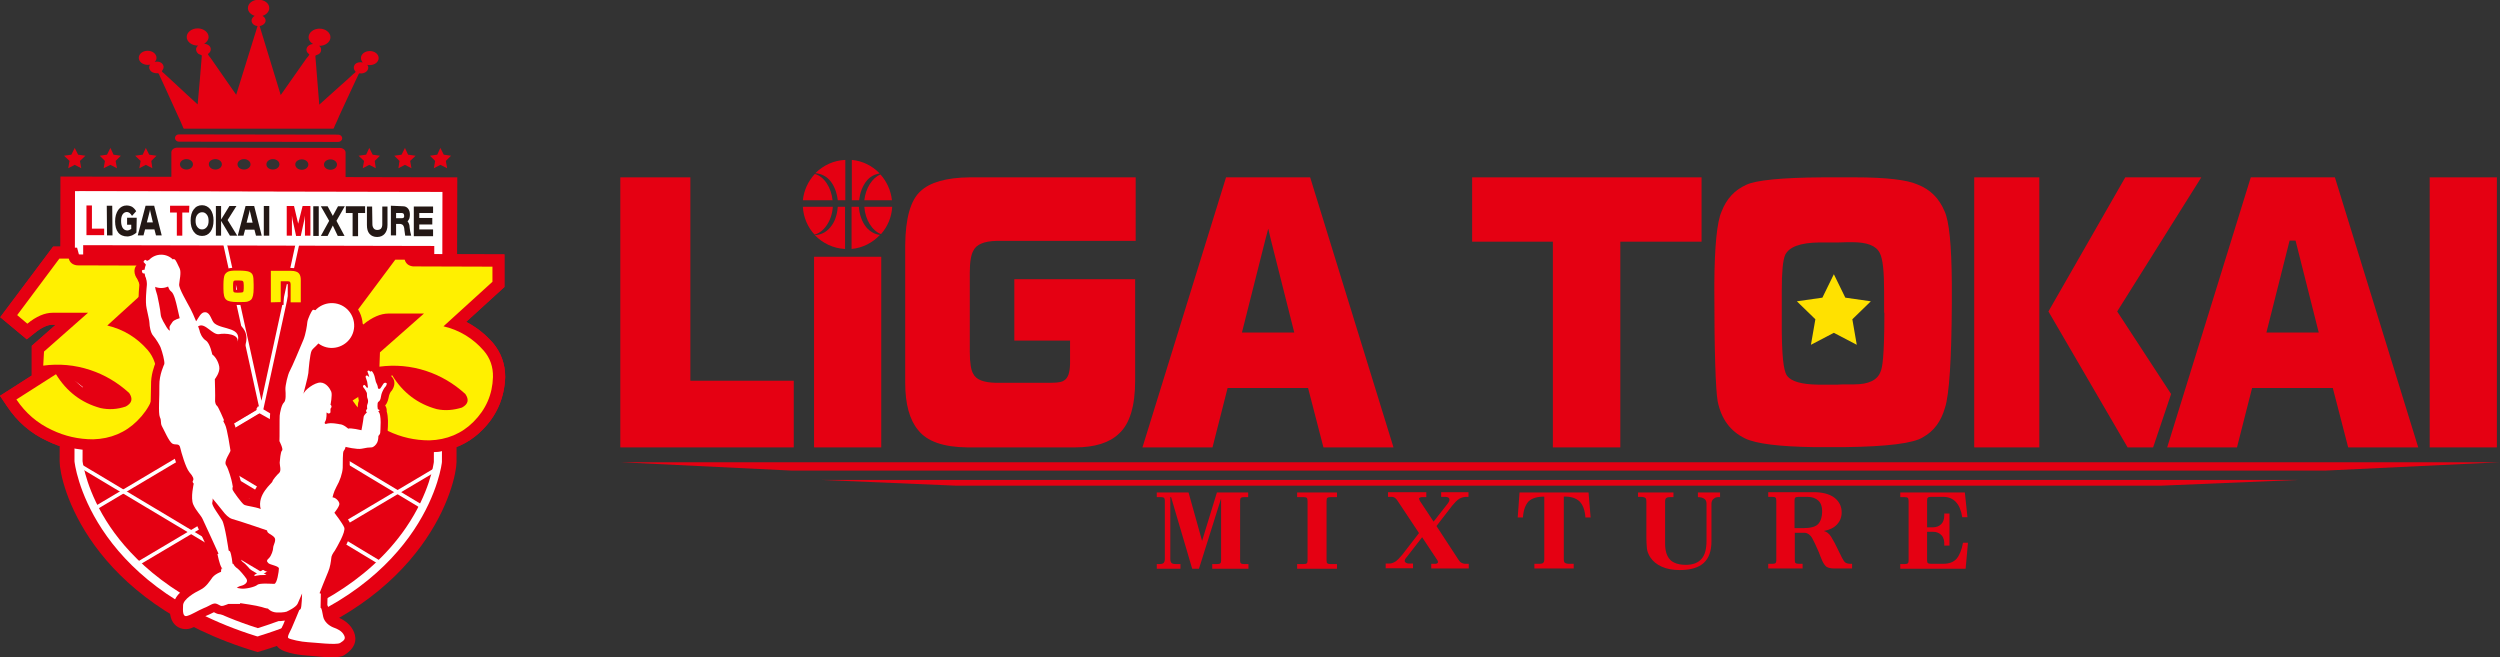 <?xml version="1.0" encoding="utf-8"?>
<!-- Generator: Adobe Illustrator 18.1.1, SVG Export Plug-In . SVG Version: 6.00 Build 0)  -->
<!DOCTYPE svg PUBLIC "-//W3C//DTD SVG 1.1//EN" "http://www.w3.org/Graphics/SVG/1.1/DTD/svg11.dtd">
<svg version="1.1" xmlns="http://www.w3.org/2000/svg" xmlns:xlink="http://www.w3.org/1999/xlink" x="0px" y="0px"
	 viewBox="0 0 960 252.4" style="enable-background:new 0 0 960 252.4;" xml:space="preserve">
<rect x="0" y="0" width="960" height="252.4" fill="#333333" stroke="none"/>
<g id="レイヤー_2">
</g>
<g id="レイヤー_1">
	<g>
		<g>
			<g>
				<path style="fill:#E50012;" d="M132.7,68l0-9.4c0-1-1-1.8-2.3-1.8l-62.3-0.1c-1.3,0-2.3,0.8-2.3,1.8l0,9.4l-42.6-0.1
					c0,0-0.2,101.5-0.3,109.4c0,7.9,10.5,53.7,76,73.2c65.6-19.2,76.3-65,76.4-72.9c0-7.9,0.3-109.4,0.3-109.4L132.7,68z
					 M126.9,61.2c1.4,0,2.5,0.9,2.5,2c0,1.1-1.1,2-2.5,2c-1.4,0-2.5-0.9-2.5-2C124.4,62.1,125.5,61.2,126.9,61.2z M115.9,61.2
					c1.4,0,2.5,0.9,2.5,2c0,1.1-1.1,2-2.5,2c-1.4,0-2.5-0.9-2.5-2C113.3,62.1,114.5,61.2,115.9,61.2z M102.3,63.1c0-1.1,1.1-2,2.5-2
					c1.4,0,2.5,0.9,2.5,2c0,1.1-1.1,2-2.5,2C103.4,65.1,102.3,64.3,102.3,63.1L102.3,63.1z M91.2,63.1c0-1.1,1.1-2,2.5-2
					c1.4,0,2.5,0.9,2.5,2c0,1.1-1.1,2-2.5,2C92.3,65.1,91.2,64.2,91.2,63.1L91.2,63.1z M82.7,61.1c1.4,0,2.5,0.9,2.5,2
					c0,1.1-1.1,2-2.5,2c-1.4,0-2.5-0.9-2.5-2C80.1,62,81.3,61.1,82.7,61.1z M71.6,61.1c1.4,0,2.5,0.9,2.5,2c0,1.1-1.1,2-2.5,2
					c-1.4,0-2.5-0.9-2.5-2C69.1,62,70.2,61.1,71.6,61.1z"/>
				<path style="fill:#E50012;" d="M56.7,24.9c0.4,0,0.7,0,1-0.1c-0.5,0.5-0.6,1.3-0.1,2.1c0.4,0.7,1.2,1.1,2.2,1.2c0.7,0.1,0.9-0.2,1.2,0.3
					c0.8,1.7,1.5,3.3,2.3,5c1.7,3.7,3.3,7.3,5,11c0.6,1.3,1.2,2.5,1.7,3.8c0.1,0.1,0.4,1.2,0.6,1.2c5.9,0,11.8,0,17.7,0
					c3.1,0,6.3,0,9.4,0c0.5,0,1.1,0,1.6,0c0,0,0-0.1,0-0.2c0,0.1,0,0.2,0,0.2c0.5,0,1.1,0,1.6,0c3.1,0,6.3,0,9.4,0
					c5.9,0,11.8,0,17.7,0c0.2,0,0.5-1,0.6-1.2c0.6-1.3,1.2-2.5,1.7-3.8c1.7-3.7,3.4-7.3,5.1-11c0.8-1.6,1.5-3.3,2.3-4.9
					c0.2-0.5,0.5-0.3,1.2-0.3c0.9-0.1,1.8-0.5,2.2-1.2c0.5-0.8,0.4-1.6-0.1-2.1c0.3,0.1,0.7,0.1,1,0.1c1.9,0,3.4-1.2,3.4-2.7
					c0-1.5-1.5-2.7-3.4-2.7c-1.9,0-3.4,1.2-3.4,2.7c0,0.6,0.3,1.2,0.7,1.7c-1.4-0.3-3.1,0.1-3.4,1.6c-0.1,0.6,0,1.2,0.5,1.7
					c0.4,0.4-0.3,0.8-0.7,1.1c-1.7,1.6-3.4,3.1-5.2,4.7c-2.6,2.3-5.2,4.7-7.8,7c0,0-0.1,0.1-0.1,0.1c-0.5-6.2-1-12.5-1.5-18.7
					c0-0.3,1-0.5,1.3-0.7c0.6-0.4,1-1.1,0.9-1.8c0-0.6-0.3-1.1-0.8-1.4c0.1,0,0.1,0,0.2,0c2.3,0,4.2-1.5,4.2-3.3
					c0-1.8-1.9-3.3-4.2-3.3c-2.3,0-4.2,1.5-4.2,3.3c0,1.1,0.7,2,1.7,2.6c-1.5,0.1-2.7,1.2-2.5,2.5c0.1,0.6,0.5,1,1,1.4
					c0.3,0.2-0.8,1.4-1,1.6c-3.3,4.7-6.6,9.4-9.9,14.1c-2.7-8.8-5.4-17.7-8.1-26.5c1.3-0.2,2.3-1.1,2.3-2.1c0-0.8-0.5-1.4-1.2-1.8
					c1.5-0.5,2.6-1.6,2.6-3c0-1.8-1.8-3.2-4.1-3.2c-2.3,0-4.1,1.4-4.1,3.2c0,1.4,1.1,2.5,2.6,3c-0.7,0.4-1.2,1.1-1.2,1.8
					c0,1.1,1,2,2.3,2.1c-2.7,8.8-5.5,17.6-8.2,26.4c-3.3-4.7-6.5-9.4-9.8-14.1c-0.2-0.2-1.2-1.4-1-1.6c0.5-0.4,0.9-0.8,1-1.4
					c0.3-1.3-0.9-2.4-2.5-2.5c1-0.6,1.7-1.5,1.7-2.6c0-1.8-1.9-3.3-4.2-3.3c-2.3,0-4.2,1.5-4.2,3.3c0,1.8,1.9,3.3,4.2,3.3
					c0.1,0,0.1,0,0.2,0c-0.5,0.4-0.8,0.9-0.8,1.4c0,0.7,0.3,1.3,0.9,1.8c0.3,0.2,1.3,0.4,1.3,0.7c-0.5,6.2-1,12.5-1.6,18.7
					c0,0-0.1-0.1-0.1-0.1c-2.6-2.4-5.2-4.7-7.7-7.1c-1.7-1.6-3.4-3.1-5.1-4.7c-0.4-0.4-1.1-0.7-0.7-1.1c0.4-0.5,0.6-1.1,0.5-1.7
					c-0.4-1.5-2-2-3.4-1.6c0.5-0.5,0.7-1,0.7-1.6c0-1.5-1.5-2.7-3.4-2.7c-1.9,0-3.4,1.2-3.4,2.7C53.3,23.7,54.8,24.9,56.7,24.9z"/>
				<path style="fill:#E50012;" d="M68.7,51.6c-0.8,0-1.5,0.6-1.5,1.4c0,0.8,0.7,1.4,1.5,1.4l61.2,0.1c0.8,0,1.5-0.6,1.5-1.4
					c0-0.8-0.7-1.4-1.5-1.4L68.7,51.6z"/>
			</g>
			<g>
				<g>
					<g>
						<path style="fill:#E50012;" d="M36,173.4L36,173.4c-6.4,0-12.4-1.4-17.9-4.1c-6.3-2.9-11.5-7.4-15.4-13.3L0,152l12.2-7.8l0-11.4
							l9.2-8.1l-1.3,0c-1.9,0-4.2,1.1-6.8,3.2l-3,2.4l-10.2-8.5l20.3-27.1l9.4,0l0.7,2.6l34.1,0.1l0,12.5L50,123.3
							c3.9,2,7.3,4.7,10.3,8.1c3.1,3.7,4.7,8.1,4.7,13.1c-0.3,8-3.3,14.9-8.9,20.4C50.7,170.3,44,173.1,36,173.4L36,173.4z
							 M39.9,152.2c1.5,0.3,2.9,0.3,4.4,0.1c-3.4-2.6-7-4.5-10.8-5.8c-1.6-0.5-3.3-0.9-4.9-1.2C31.7,148.7,35.4,151,39.9,152.2z"/>
					</g>
				</g>
				<g>
					<g>
						<path style="fill:#FFF000;" d="M16.9,135l16.9-14.9l-13.6,0c-3,0-6.3,1.4-9.7,4.2L6.6,121l16.2-21.7l3.6,0c0.4,1.5,1.5,2.4,3.2,2.6
							l30.5,0.1l0,5.8L41.2,125c6.3,1.5,11.4,4.7,15.5,9.4c2.4,2.8,3.5,6.2,3.5,10.1c-0.2,6.7-2.7,12.4-7.5,17.1
							c-4.5,4.5-10.2,6.9-16.9,7.1c-5.6,0-10.9-1.2-15.9-3.6c-5.6-2.6-10.1-6.5-13.6-11.7l15.2-9.7c4.1,6.7,9.8,11,17.1,13
							c3.2,0.7,6.5,0.5,9.7-0.6c2.4-1.3,2.8-3,1.3-5.2c-4.5-4.1-9.5-7-14.9-8.8c-6-2-12.1-2.5-18.1-1.7L16.9,135z"/>
						<path style="fill:#E50012;" d="M36,173.4L36,173.4c-6.4,0-12.4-1.4-17.9-4.1c-6.3-2.9-11.5-7.4-15.4-13.3L0,152l12.2-7.8l0-11.4
							l9.2-8.1l-1.3,0c-1.9,0-4.2,1.1-6.8,3.2l-3,2.4l-10.2-8.5l20.3-27.1l9.4,0l0.7,2.6l34.1,0.1l0,12.5L50,123.3
							c3.9,2,7.3,4.7,10.3,8.1c3.1,3.7,4.7,8.1,4.7,13.1c-0.3,8-3.3,14.9-8.9,20.4C50.7,170.3,44,173.1,36,173.4L36,173.4z
							 M39.9,152.2c1.5,0.3,2.9,0.3,4.4,0.1c-3.4-2.6-7-4.5-10.8-5.8c-1.6-0.5-3.3-0.9-4.9-1.2C31.7,148.7,35.4,151,39.9,152.2z"/>
					</g>
				</g>
			</g>
			<g>
				<g>
					<g>
						<g>
							<path style="fill:#E50012;" d="M127.4,250.6c-2.2,0-5.2-0.3-7.4-0.5c-1-0.1-1.9-0.2-2.4-0.2c-0.1,0-7.8-0.6-9.7-2.7
								c-1.8-2-0.5-4.6,0.4-6.4c0.1-0.3,0.3-0.6,0.4-0.8c0.1-0.3,0.4-0.9,0.7-1.7c-1.1,0.2-2.1,0.2-2.7,0.2c-0.3,0-0.6,0-0.9,0
								c-2.1-0.1-3.7-0.9-4.8-1.8c-0.5-0.1-1.1-0.3-1.9-0.5c-0.8-0.3-3.5-0.7-5.8-1.1l-5.3,0c-0.4,0.2-1,0.4-1.7,0.6
								c-0.5,0.1-1,0.2-1.5,0.2c-1.1,0-1.9-0.4-2.4-0.7c-0.1,0-0.2-0.1-0.3-0.1c-0.2,0.1-0.4,0.2-0.6,0.3c-0.6,0.3-1.4,0.7-2.4,1.1
								c-1,0.4-2,0.9-2.9,1.4c-1.3,0.7-2.4,1.3-3.7,1.6c-1.6,0.5-3.3,0.1-4.4-1c-1.6-1.7-1.5-4.2-1.4-6.3c0.2-3.8,4.7-6.8,8.4-8.6
								c1.2-0.6,2.1-1.8,2.9-3c0.2-0.3,0.5-0.6,0.7-0.9c1.9-2.4,5.8-3.8,7.9-3.9l0.3,0c2.6,0,4.6,2.2,6,6.8c0,0.1,0,0.1,0.1,0.2
								c1.2-0.1,2.9-0.5,3.4-0.8c1.1-0.9,2.5-1.2,5.2-1.2c0.5,0,1,0,1.5,0c0.1-0.3,0.1-0.7,0.2-1c-1.2-0.4-2.2-0.7-3-1.6
								c-1-1.1-1.4-2.3-1.2-3.5c0.2-1.3,1-2.2,1.7-2.8c0.3-0.4,0.6-1.4,0.6-1.8c0-0.8,0.3-1.6,0.6-2.2c0,0,0,0,0-0.1
								c0,0-0.1-0.1-0.1-0.1c-0.9-0.5-2.7-1.7-2.7-3.8c-0.1-0.2-0.2-0.7-0.4-1.2c-0.5-1.3-1.2-3.3-2-6.5c-1.6-6.1,2.8-10.8,4.4-12.6
								c0.1-0.1,0.2-0.2,0.2-0.2c0.6-1.4,1.8-2.7,2.6-3.6c0-0.2-0.1-0.4-0.1-0.6c-0.1-0.6-0.2-1.2-0.1-1.8c0.1-2.7,0.4-4.3,0.8-5.3
								c-0.2-0.4-0.4-1-0.6-1.4l-0.4-0.8l0-0.8c0-0.5,0-2.9,0-4.8c0-2.7,0-4.5,0.1-5c0,0,0.3-4.6,2.2-6.8c0.1-0.7,0-2.2,0-2.8l0-0.1
								c-0.1-2.2,1.1-7.1,2.2-9.1c0.6-1,3.5-8,4.5-10.3l0.5-1.2c0.7-1.7,1.2-4.6,1.3-5.6c0.1-2,1.9-5.8,3-6.8c0.7-0.6,1.6-1,2.6-1
								c1,0,1.9,0.4,2.3,0.7l2,1.1l0.3,1.4c1,4.3,2,9.8,1.3,12.1c-0.6,2-2.1,3.4-3.1,4.4c-0.2,0.2-0.5,0.5-0.7,0.7
								c-0.4,1.2-0.8,5.6-0.9,7.3c0,0.1,0,0.2,0,0.4c0.6-0.1,1.2-0.2,1.7-0.2c3.4,0.2,5.8,2.9,6.8,5.5c0.5,1.2,0.5,3,0.2,5.5
								c0.4,1,0.3,2.1-0.1,3c0,0.2,0,0.4,0,0.6c0,0.5-0.1,0.9-0.3,1.3c0.5,0.1,0.8,0.1,1,0.2c1.5,0.2,2.9,1,3.8,1.6
								c0.5,0,1,0.1,1.6,0.2c0.1-0.6,0.2-1,0.2-1.2c0-0.8,0.3-1.5,0.6-2.1l-0.3-0.1l0.4-0.2c0.1-0.2,0.2-0.3,0.3-0.4
								c0-0.4,0.1-0.9,0.3-1.3c0-0.7,0.1-1.5,0.4-2.2c-0.2-0.8-0.3-1.7-0.3-2.3c-0.2-0.3-0.5-0.7-0.6-0.9c-0.9-1-1.2-2.6-0.6-3.9
								c0.2-0.4,0.5-0.8,0.8-1.2c-0.1-0.3-0.1-0.7-0.1-1.1c0-0.7,0.3-1.4,0.6-2c0-0.6,0.2-1.2,0.6-1.8c0.4-0.6,1.2-1.4,2.7-1.6
								l0.5,0c0.3,0,0.6,0,0.9,0.1c0.1,0,0.1,0,0.2,0l0.2,0c2.7,0.1,3.8,3.6,4,4.2c0,0.1,0,0.1,0.1,0.2c1.3-0.3,2.9,0.1,3.8,1.2
								c1.6,1.8,0.7,4.4-0.6,5.7c-0.2,0.3-0.5,1-0.6,1.4c0,0.2-0.1,0.3-0.1,0.5c-0.2,0.8-0.4,2.2-1.4,3.3c0,0,0,0,0,0
								c0.5,0.7,0.6,1.5,0.6,1.8c0,0.2,0,0.4,0,0.5c0.6,2,0.6,4.7,0.3,8.2l0,0.2c0,0.8-0.4,1.6-0.8,2.2c-0.1,0.7-0.3,1.7-0.6,2.5
								c-0.8,1.9-2.8,3.9-5.2,3.9l0,0l-0.2,0c-0.1,0-0.2,0-0.3,0c-0.4,0-1.1,0-2.5,0.4c-0.5,0.1-1.1,0.2-1.8,0.2
								c-1,0-2.1-0.1-3.1-0.3c0,0.8,0,1.8,0,2.4c0,0.8,0,1.6,0,2.2c-0.1,2.7-1.5,6.3-2.8,8.6c-0.2,0.4-0.4,0.7-0.5,1
								c0.9,0.9,1.6,2,1.9,3.1c0.1,0.6,0.5,1.8-1,4.3c1.1,1.5,2.4,3.4,2.8,4.6c1,2.8-1.6,7.8-3.9,11.6c-0.3,0.5-0.8,1.2-0.9,1.5
								c-0.1,1.2-0.5,4-1.5,6.2c-0.5,1.2-1.9,4.5-2.7,6.5c0.1,0.3,0.1,0.6,0.1,0.8c0,0.3-0.1,2.7-0.1,4.2c0.4,0.8,0.5,1.7,0.6,2.2
								c0.1,0.4,0.2,0.9,0.3,1.4c0.1,0.6,1,1.5,1.9,1.8c1.5,0.6,4.4,1.8,5.8,4.5c2.2,4.2-1.5,6.4-2.6,7.2
								C130.9,250.4,129.6,250.6,127.4,250.6z M114.3,243.1c1.2,0.3,2.6,0.5,3.6,0.5c0.6,0,1.5,0.1,2.6,0.2c1.9,0.2,4.5,0.4,6.4,0.4
								c-0.3-0.1-0.5-0.2-0.7-0.3c-2.2-0.9-5-3.1-5.7-6.3c-0.1-0.3-0.1-0.7-0.2-1l-0.9,0l0.1-3.1c0-0.6,0-1.6,0.1-2.5l-0.8,0
								c-0.2,4-0.9,4.7-1.5,5.3c-0.6,1.6-2.1,5.3-2.7,6.4C114.5,242.9,114.4,243,114.3,243.1z M105.1,231.9c0.2,0.1,0.5,0.3,1.1,0.3
								c1,0,1.9,0,2.3-0.1l0.3-0.1c0.9-0.4,2-1.1,2.4-1.5c0.6-1.4,1.6-3.8,1.6-3.8l6.1,1.3c0,0.1,0,0.2,0,0.3l0.6-1.5
								c0.1-0.3,2.6-6.5,3.4-8.3c0.6-1.2,0.9-3.2,0.9-4c0.1-1.8,1-3.2,1.9-4.6c1.2-1.9,2.8-5.1,3.2-6.3c-0.5-0.9-1.8-2.8-3.1-4.4
								l-1.6-2l1.6-2c0.2-0.3,0.4-0.6,0.6-0.8l-2.5-0.1l0.5-3.4c0-0.3,0.4-2.5,1.9-5.2c1.2-2.1,1.9-4.6,2-5.8c0-0.5,0-1.2,0-1.9
								c0-3.5,0-5.4,1.2-6.7c0,0,0,0,0,0l0.7-3.2l3.2,0.8c1.1,0.3,3.2,0.7,4.4,0.7c0.2,0,0.3,0,0.3,0c1.2-0.3,2.2-0.4,3-0.5l-3-0.7
								c-1-0.2-2.9-0.6-3.7-0.6l-1.5,0.5l-1.4-1.3c-0.4-0.4-1.1-0.8-1.4-0.9l-0.2,0l-0.3-0.1c0,0-1.3-0.3-2.6-0.3
								c-0.7,0-1,0.1-1,0.1l-0.7,0.3l-0.8-0.1c-0.9-0.1-2-0.7-2.7-1.8l0,0l0,0c-0.1-0.1-0.1-0.2-0.2-0.4c-0.2-0.5-0.7-1.9,0.3-3.6
								c0.1-0.3,0.2-1.2,0.1-1.8l-0.1-3.8l1.6,0.3l0-0.1c0.2-1.3,0.4-2.8,0.4-3.4c-0.4-0.8-1-1.3-1.2-1.4c-0.9,0.1-3,1.5-3.5,2.3
								l0,0l0,0c0,0,0,0,0,0c0,0,0,0,0,0l-6.2-1.3c0-0.2,0.1-0.5,0.2-0.7c1.1-4,1.7-6.7,1.8-7.2c0,0,0-0.8,0.1-2
								c-0.7,1.5-1.1,2.5-1.4,3c-0.5,0.9-1.4,4.4-1.3,5.4l0,0.1c0.1,2.3,0.3,5.4-1.5,7.2c-0.3,0.6-0.7,2.3-0.8,3c0,0.5,0,2.9,0,4.8
								c0,1.9,0,3.3,0,4.2c1,2,1.7,4.4,0.4,6.1c-0.1,0.5-0.3,1.7-0.3,3c0,0.1,0.1,0.4,0.1,0.6c0.2,1.4,0.5,3.9-1.3,5.5
								c-0.6,0.5-1.4,1.4-1.7,1.9c-0.2,0.9-0.8,1.5-1.5,2.2c-1.3,1.4-3.7,4-3,6.7c0.8,2.9,1.4,4.8,1.9,6c0.3,0.7,0.5,1.3,0.6,1.8
								c0.6,0.4,1.3,0.9,2,1.6c2,2.2,1,4.9,0.5,6.1c-0.1,0.2-0.1,0.3-0.2,0.4c-0.1,1-0.4,2.4-1,3.7c1.6,0.6,3.3,1.7,3.2,4.1
								c0,0.7-0.2,2.3-0.6,3.9c-0.3,1.4-1.1,5-4.4,5l-0.2,0c-0.1,0-0.3,0-0.5,0c-0.7,0-1.6-0.1-2.6-0.1c-0.8,0-1.3,0-1.5,0.1
								c-1.3,0.9-3.3,1.4-5,1.7c2.1,0.3,4.7,0.8,5.9,1.2c0.9,0.3,1.4,0.4,1.6,0.5l1.9-0.1L105.1,231.9z M86.3,222.5
								c-0.9,0.3-1.9,0.8-2.2,1.2c-0.2,0.2-0.4,0.5-0.6,0.8c-1.1,1.6-2.7,3.7-5.3,5c-1.9,0.9-3.3,1.9-4.2,2.6c0.9-0.5,1.9-1,3-1.4
								c0.6-0.2,1.2-0.5,1.7-0.8c1-0.5,2.2-1.2,3.7-1.2c0.7,0,1.4,0.1,2,0.4c0.3,0.1,0.6,0.3,0.8,0.4c0.5-0.2,0.9-0.4,0.9-0.4
								l0.6-0.3l2.2,0l0-0.1l-1.3-0.2l-0.2-2.5c0-0.2-0.1-0.8-0.3-1.4C86.8,223.7,86.5,223,86.3,222.5z M101.3,184.3
								c0,0.1,0,0.3-0.1,0.4C101.3,184.6,101.3,184.4,101.3,184.3z M142.7,161c-0.1,1.5-0.7,4-0.8,4.8l-0.6,3.1c0.2,0,0.3,0,0.5,0
								c0,0,0,0,0-0.1c0.1-0.2,0.1-0.8,0.1-1.2l0-1.2l0.8-0.8C142.9,163.1,142.8,161.7,142.7,161L142.7,161z"/>
							<path style="fill:#E50012;" d="M127.4,252.4c-2.3,0-5.3-0.3-7.5-0.5c-1.1-0.1-1.9-0.2-2.3-0.2c-0.1,0-8.4-0.5-10.9-3.2
								c-2.5-2.8-0.9-6.2,0-8.2c-0.3,0-0.6,0-0.9,0c-2-0.1-3.9-0.8-5.5-1.9c-0.5-0.1-1-0.3-1.6-0.5c-0.5-0.2-2.3-0.5-5.4-1l-4.9,0
								c-0.4,0.2-0.9,0.3-1.5,0.5c-2,0.6-3.6,0.1-4.6-0.3c-0.6,0.3-1.4,0.7-2.3,1.1c-0.9,0.4-1.9,0.8-2.8,1.3
								c-1.3,0.7-2.6,1.3-4,1.8c-2.2,0.7-4.6,0.1-6.1-1.5c-2.1-2.2-1.9-5.3-1.8-7.6c0.2-3.7,3.3-7.1,9.4-10.1
								c0.8-0.4,1.5-1.4,2.3-2.4c0.2-0.3,0.5-0.7,0.7-0.9c2.2-2.9,6.7-4.4,9.1-4.6l0.3,0c0,0,0,0,0,0c4.3,0,6.4,4.3,7.3,6.8
								c0.6-0.1,1.1-0.3,1.3-0.4c0.8-0.6,1.9-1,3.2-1.2c-1.2-1.4-1.7-3.1-1.5-4.8c0.3-1.7,1.2-2.9,2-3.6c0.1-0.2,0.2-0.7,0.3-0.9
								c0-0.5,0.1-1,0.2-1.5c-1-0.8-2.3-2.2-2.5-4.3c-0.1-0.2-0.2-0.5-0.3-0.8c-0.5-1.4-1.2-3.5-2.1-6.7c-1.9-7,3.2-12.5,4.8-14.3
								l0,0c0.5-1,1.2-2.1,2.3-3.2c-0.1-0.6-0.1-1.2-0.1-1.8c0.1-2.2,0.3-3.9,0.7-5.2c-0.1-0.2-0.2-0.4-0.3-0.6l-0.4-0.8
								c-0.1-0.3-0.2-0.6-0.2-0.9l0-0.8c0-0.4,0-2.5,0-4.3l0-0.4c0-2.8,0-4.5,0.1-5.1c0,0,0.3-4.6,2.3-7.4c0-0.4,0-1-0.1-2
								c-0.2-2.7,1.1-7.9,2.4-10.1c0.2-0.3,1.1-2.1,4.4-10.1l0.5-1.2c0.6-1.5,1.1-4.1,1.1-5c0.1-2.3,2.1-6.7,3.6-8.1
								c1-0.9,2.4-1.4,3.8-1.4c1.5,0,2.6,0.6,3.2,0.9l2,1.1c0.4,0.2,0.7,0.7,0.8,1.1l0.3,1.4c2.2,9.8,1.5,12.2,1.2,13
								c-0.8,2.5-2.4,4.1-3.6,5.1c-0.1,0.1-0.2,0.2-0.3,0.3c-0.2,1-0.5,3.2-0.6,4.9c4.2,0.2,7,3.5,8.3,6.5c0.6,1.4,0.7,3.4,0.3,6.1
								c0.3,1.2,0.3,2.4-0.2,3.6c0,0,0,0.1,0,0.1c1.1,0.2,2.1,0.7,2.9,1.2c0.1-0.3,0.1-0.6,0.2-0.9c0-0.1,0-0.3,0-0.4
								c0-0.6,0.3-1.1,0.8-1.4c0-0.3,0.1-0.5,0.2-0.7c0-0.7,0.1-1.4,0.3-2c-0.1-0.5-0.2-1-0.2-1.6c-0.1-0.1-0.2-0.3-0.3-0.4
								c-1.4-1.5-1.7-3.8-0.8-5.7c0.2-0.3,0.3-0.7,0.6-1c0-0.2,0-0.4,0-0.6c0-0.9,0.3-1.7,0.7-2.4c0.1-0.8,0.4-1.5,0.8-2.2
								c0.9-1.3,2.2-2.1,3.9-2.3l0.6,0c0.5,0,0.8,0,1.2,0.1c0,0,0,0,0,0l0.3,0c2.6,0.1,4.3,2.2,5.2,4.4c1.5,0.1,2.9,0.8,3.9,1.8
								c2.2,2.4,1.4,5.9-0.5,8c-0.1,0.2-0.3,0.6-0.4,0.8c0,0.1,0,0.1,0,0.2c-0.2,0.8-0.4,2.1-1.1,3.3c0.3,0.7,0.3,1.3,0.3,1.7
								c0,0.1,0,0.3,0,0.4c0.5,1.9,0.6,4.5,0.3,8.5l0,0.2c0,0.9-0.3,1.8-0.9,2.7c-0.1,1-0.4,1.8-0.7,2.6c-1.1,2.4-3.6,4.9-6.8,4.9
								l-0.4,0c-0.3,0-0.8,0-2.1,0.3c-1,0.2-2.1,0.3-3.6,0.1c0,0.2,0,0.3,0,0.5c0,0.9,0,1.7,0,2.2c-0.2,3.2-1.7,6.9-2.9,9.2
								c0.7,0.9,1.2,1.9,1.5,2.9c0.2,0.6,0.5,2.1-0.7,4.6c1.2,1.7,2,3.1,2.4,4.2c1,2.8-0.3,7.1-4.1,13.1c-0.1,0.2-0.5,0.7-0.6,1
								c-0.1,1.5-0.6,4.3-1.6,6.5c-0.4,0.8-1.2,2.9-2.5,6c0,0.2,0,0.5,0,0.7c0,0.3-0.1,2.3-0.1,3.8c0.3,0.9,0.5,1.7,0.6,2.3
								c0.1,0.4,0.1,0.8,0.3,1.3c0,0,0.4,0.4,0.9,0.6c1.6,0.6,5,2,6.7,5.3c1.1,2.1,2.1,6.1-3.3,9.5
								C131.3,252.2,129.6,252.4,127.4,252.4z M109.5,236.6c0.5,0,1,0.2,1.4,0.7c0.4,0.5,0.5,1.2,0.2,1.8c-0.3,0.8-0.6,1.4-0.8,1.8
								c-0.1,0.3-0.3,0.6-0.4,0.9c-1.1,2.3-1.5,3.5-0.7,4.5c0.9,1,5.6,1.9,8.5,2.1c0.5,0,1.3,0.1,2.3,0.2c2.1,0.2,5.2,0.5,7.3,0.5
								c1.8,0,2.9-0.2,3.5-0.5c2.5-1.5,3-2.9,2-4.9c-1.1-2.2-3.5-3.1-4.9-3.7c-1.2-0.5-2.7-1.7-3-3.1c-0.1-0.5-0.2-1-0.3-1.4
								c-0.1-0.6-0.2-1.3-0.5-1.9c-0.1-0.2-0.2-0.5-0.2-0.7c0-1.5,0.1-3.9,0.1-4.2c0-0.1,0-0.3,0-0.4c-0.1-0.3,0-0.7,0.1-1
								c0.9-2.4,2.2-5.5,2.7-6.6c0.9-2,1.2-4.5,1.3-5.6c0-0.1,0-0.3,0.1-0.4c0.1-0.4,0.5-1,1.1-2c4.4-6.9,4-9.4,3.8-10
								c-0.2-0.5-0.8-1.7-2.6-4.2c-0.4-0.6-0.5-1.3-0.1-1.9c1.1-1.9,0.9-2.7,0.8-3c-0.2-0.8-0.7-1.6-1.4-2.2c-0.5-0.5-0.7-1.3-0.4-2
								c0.2-0.4,0.3-0.8,0.6-1.2c1.2-2.1,2.4-5.4,2.6-7.8c0-0.6,0-1.3,0-2.1c0-0.7,0-1.7,0-2.5c0-0.5,0.3-1,0.6-1.3
								c0.4-0.3,0.9-0.4,1.4-0.4c1.9,0.3,3.2,0.4,4.2,0.2c1.6-0.4,2.4-0.4,2.9-0.4l0.5,0c1.5,0,2.9-1.5,3.5-2.8
								c0.2-0.5,0.4-1.2,0.5-2c0-0.3,0.1-0.5,0.3-0.8c0.3-0.5,0.5-0.9,0.5-1.3l0-0.3c0.2-2.5,0.4-5.6-0.3-7.5
								c-0.1-0.2-0.1-0.5-0.1-0.8c0-0.1,0-0.2,0-0.3c0-0.1,0-0.5-0.3-0.9c-0.2-0.3-0.3-0.6-0.3-1c0-0.4,0.1-0.8,0.4-1.1
								c0.6-0.8,0.8-1.8,1-2.5c0.1-0.3,0.1-0.5,0.1-0.7c0.2-0.6,0.6-1.5,0.8-1.8c0.1-0.1,0.1-0.2,0.2-0.3c0.7-0.8,1.4-2.3,0.5-3.3
								c-0.5-0.5-1.4-0.8-2.1-0.6c-0.9,0.2-1.9-0.3-2.1-1.3l0-0.2c-0.3-1-1.1-2.9-2.4-3l-0.2,0c-0.2,0-0.4,0-0.6-0.1
								c-0.1,0-0.3-0.1-0.4-0.1l-0.4,0c-0.5,0.1-1,0.3-1.3,0.8c-0.2,0.2-0.3,0.5-0.3,0.9c0,0.3-0.1,0.7-0.3,0.9
								c-0.2,0.3-0.3,0.7-0.3,1.1c0,0.2,0,0.4,0.1,0.6c0.1,0.6,0,1.2-0.5,1.6c-0.2,0.2-0.3,0.4-0.4,0.6c-0.3,0.7-0.2,1.5,0.2,2
								c0.2,0.3,0.6,0.8,0.8,1.1c0.2,0.3,0.3,0.6,0.3,0.9c0,0.7,0.1,1.4,0.3,1.8c0.1,0.4,0.1,0.8-0.1,1.2c-0.2,0.4-0.3,0.9-0.2,1.5
								c0,0.2,0,0.5-0.1,0.7c-0.1,0.2-0.2,0.5-0.2,0.7c0,0.3-0.1,0.6-0.3,0.9c-0.1,0.1-0.1,0.2-0.2,0.3c0,0,0,0.1-0.1,0.1
								c0,0,0,0.1,0,0.1c-0.2,0.4-0.4,0.9-0.4,1.4c0,0.2-0.1,0.8-0.2,1.4c-0.2,0.9-1,1.6-2,1.4c-0.5-0.1-1-0.1-1.4-0.1
								c-0.3,0-0.7-0.1-0.9-0.3c-0.8-0.5-1.9-1.2-3-1.3c-0.1,0-0.1,0-0.2,0c-0.2,0-0.5-0.1-1-0.2c-0.5-0.1-1-0.4-1.3-0.9
								c-0.3-0.5-0.3-1-0.1-1.5c0.1-0.2,0.1-0.5,0.2-0.7c0-0.2,0-0.3,0-0.5c0-0.3,0.1-0.5,0.2-0.8c0.2-0.5,0.3-1.1,0-1.7
								c-0.1-0.3-0.1-0.6-0.1-0.9c0.4-2.9,0.2-4.1,0-4.6c-0.9-2.1-2.7-4.3-5.3-4.4c-0.5,0-0.9,0-1.2,0.1c-0.6,0.1-1.1,0-1.6-0.4
								c-0.4-0.4-0.6-0.9-0.6-1.5c0-0.1,0-0.2,0-0.3c0.1-1.5,0.5-6.1,1-7.7c0.1-0.3,0.2-0.5,0.4-0.7c0.2-0.2,0.5-0.5,0.7-0.7
								c1-0.9,2.2-2.1,2.7-3.7c0.2-0.5,0.6-3-1.3-11.2l-0.1-0.6l-1.3-0.7c-0.2-0.1-0.8-0.4-1.4-0.4c-0.5,0-1,0.2-1.4,0.5
								c-0.7,0.7-2.4,4.1-2.5,5.6c-0.1,1.2-0.6,4.2-1.4,6.2l-0.5,1.2c-3.5,8.3-4.3,10-4.6,10.5c-0.9,1.6-2.1,6.2-1.9,8.1
								c0.1,1.2,0.1,2.5,0,3.2c-0.1,0.3-0.2,0.6-0.4,0.8c-1.3,1.5-1.8,4.8-1.8,5.8c0,0.5,0,2.4,0,4.9l0,0.4c0,1.9,0,4,0,4.4l0,0.4
								l0.2,0.3c0.2,0.5,0.5,1.1,0.7,1.6c0.2,0.4,0.1,0.8,0,1.2c-0.4,0.9-0.6,2.5-0.7,4.7c0,0.4,0,0.9,0.1,1.4l0.1,0.6
								c0.1,0.5-0.1,1.1-0.5,1.4c-1.1,1.1-1.9,2.2-2.3,3c0,0.1-0.1,0.2-0.1,0.3c0,0.1,0,0.2,0,0.2c0,0.1,0,0.1,0,0.2
								c-0.1,0.9-0.8,1.6-1.7,1.6c-1.7,2.2-3.7,5.5-2.7,9.4c0.8,3.1,1.5,5.1,2,6.4c0.2,0.6,0.4,1,0.4,1.3c0,0.1,0.1,0.3,0.1,0.4
								c0,1.1,0.9,1.8,1.9,2.4c0.7,0.5,1.1,1.5,0.8,2.2c-0.2,0.6-0.4,1.1-0.4,1.7c0,0.7-0.5,2.1-0.9,2.8c-0.1,0.1-0.1,0.2-0.2,0.3
								c-0.7,0.7-1.1,1.2-1.1,1.8c-0.1,0.5-0.1,1.2,0.8,2.1c0.5,0.5,1.2,0.8,2.3,1.1c0.8,0.3,1.3,1.1,1.2,2
								c-0.1,0.4-0.1,0.7-0.2,1.1c-0.2,0.8-0.9,1.4-1.8,1.4c-0.4,0-0.9,0-1.4,0c-2.7,0-3.6,0.4-4,0.8c-0.1,0.1-0.2,0.2-0.3,0.2
								c-0.8,0.4-2.7,0.9-4.1,1c-0.8,0-1.5-0.5-1.8-1.2l-0.1-0.2c-1.2-3.7-2.7-5.6-4.4-5.6l-0.2,0c-1.7,0.1-5.1,1.3-6.5,3.2
								c-0.2,0.3-0.4,0.6-0.6,0.9c-0.9,1.3-2,2.8-3.6,3.5c-4.7,2.3-7.3,4.8-7.4,7.1c-0.1,1.8-0.2,3.9,0.9,5c0.6,0.7,1.6,0.9,2.6,0.6
								c1.1-0.3,2.2-0.9,3.4-1.5c1-0.5,2-1.1,3.1-1.5c0.9-0.3,1.6-0.7,2.2-1c0.2-0.1,0.5-0.2,0.7-0.3c0.5-0.2,1.1-0.2,1.5,0l0.3,0.1
								c0.8,0.4,1.4,0.7,2.6,0.4c0.6-0.2,1.1-0.4,1.5-0.5c0.2-0.1,0.4-0.1,0.6-0.1l5.3,0c0.1,0,0.2,0,0.3,0c1.8,0.3,5,0.8,6.1,1.1
								c0.7,0.2,1.2,0.4,1.7,0.5c0.2,0.1,0.5,0.2,0.7,0.3c0.6,0.5,1.9,1.3,3.8,1.4c0.3,0,0.5,0,0.8,0c0.6,0,1.5,0,2.4-0.2
								C109.3,236.6,109.4,236.6,109.5,236.6z M127,246C127,246,127,246,127,246c-2,0-4.6-0.3-6.5-0.4c-1.1-0.1-2-0.2-2.6-0.2
								c-1.4-0.1-3.2-0.4-3.9-0.6c-0.5-0.1-1-0.5-1.2-0.9c-0.2-0.5-0.2-1,0-1.5l0.2-0.4c0.4-0.8,1.3-3.1,2.6-6.3
								c0.1-0.2,0.3-0.5,0.4-0.6c0.3-0.3,0.7-0.7,0.9-4.1c0-0.5,0.3-1,0.7-1.3c0,0-0.1-0.1-0.1-0.1l-3.8-0.8c-0.3,0.8-0.7,1.7-1,2.4
								c-0.1,0.2-0.2,0.4-0.4,0.6c-0.6,0.6-1.9,1.4-2.9,1.8l-0.3,0.1c-0.1,0.1-0.3,0.1-0.4,0.1c-0.3,0.1-1.3,0.2-2.7,0.1
								c-1,0-1.7-0.4-2-0.7c-0.3-0.2-0.5-0.5-0.6-0.9l-0.5,0c-0.2,0-0.3,0-0.5,0c-0.2,0-0.8-0.2-1.8-0.5c-0.5-0.2-1.9-0.5-5.6-1.1
								c-0.8-0.1-1.5-0.9-1.5-1.7c0-0.9,0.6-1.6,1.5-1.7c1.8-0.3,3.4-0.8,4.3-1.4c0.2-0.1,0.5-0.2,0.7-0.3c1-0.1,3.2-0.1,4.5,0
								l0.7,0c1.2,0,2-1.1,2.6-3.7c0.3-1.4,0.5-3,0.5-3.6c0-0.8-0.2-1.6-2.1-2.4c-0.4-0.2-0.8-0.5-1-1c-0.2-0.4-0.2-0.9,0-1.4
								c0.5-1.2,0.8-2.4,0.9-3.1c0-0.1,0-0.3,0.1-0.4c0-0.1,0.1-0.3,0.1-0.4c0.6-1.6,1-3.2-0.1-4.4c-0.5-0.6-1.1-1-1.7-1.3
								c-0.4-0.2-0.7-0.6-0.8-1.1c-0.1-0.5-0.3-1-0.5-1.7c-0.4-1.2-1.1-3.1-1.9-6.2c-1-3.6,2-6.8,3.4-8.3c0.6-0.6,1-1,1.1-1.5
								c0.1-0.2,0.1-0.4,0.2-0.5c0.4-0.5,1.2-1.6,1.9-2.2c1.1-1,1-2.4,0.7-4c0-0.2-0.1-0.6-0.1-0.7c0-0.1,0-0.2,0-0.2
								c0.1-1.3,0.2-2.6,0.4-3.3c0.1-0.2,0.1-0.4,0.3-0.6c0.6-0.8,0.4-2.2-0.6-4.3c-0.1-0.2-0.2-0.5-0.2-0.8c0-0.8,0-2,0-3.7l0-0.5
								c0-1.9,0-4.4,0-4.8c0-0.9,0.5-2.9,0.9-3.7c0.1-0.2,0.2-0.3,0.3-0.4c1.3-1.3,1.1-4,1-5.9c-0.1-1.5,0.9-5.4,1.5-6.5
								c0.2-0.4,0.7-1.4,1.3-2.8c0.3-0.8,1.2-1.2,2-1c0.8,0.2,1.4,1,1.3,1.8c-0.1,1.1-0.1,1.9-0.1,1.9c-0.1,0.9-0.8,3.9-1.5,6.5
								l3.4,0.7c1.1-1,2.8-2,3.8-2.2c0.3,0,0.5,0,0.8,0.1c1.3,0.4,2.2,2.1,2.2,2.3c0.1,0.2,0.2,0.4,0.2,0.7c0.1,0.9-0.2,2.6-0.4,3.8
								c-0.2,0.8-0.8,1.4-1.6,1.5l0,1.8c0,0.7-0.1,1.7-0.2,2.2c0,0.2-0.1,0.3-0.2,0.5c-0.5,0.9-0.4,1.6-0.2,2c0,0.1,0.1,0.1,0.1,0.2
								c0,0,0,0,0,0c0.3,0.6,1,0.9,1.4,0.9l0.4,0l0.3-0.1c0.2-0.1,0.7-0.2,1.6-0.2c1.3,0,2.8,0.3,3.1,0.4l0,0c0.2,0,0.3,0,0.5,0.1
								c0.7,0.2,1.6,0.9,2,1.3l0.6,0.6l0.5-0.2c0.2-0.1,0.4-0.1,0.7-0.1c1.1,0,3.3,0.5,4,0.7l1.4,0.3l0.3-1.4
								c0.3-1.5,0.7-3.5,0.8-4.7c0.1-0.6,0.4-1,0.8-1.3c0.5-0.3,1.2-0.3,1.7-0.1c0.5,0.3,0.9,0.8,1,1.3c0.1,1.2,0.1,2.9,0,5
								c0,0.4-0.2,0.8-0.5,1.1l-0.3,0.3l0,0.6c0,0.3-0.1,1.2-0.2,1.7c0,0.1,0,0.1-0.1,0.2c0,0.1-0.1,0.2-0.2,0.3
								c-0.3,0.5-0.8,0.8-1.4,0.8c-0.1,0-0.3,0-0.4,0c0,0-0.1,0-0.1,0c0,0-0.1,0-0.1,0c-0.8,0.1-1.6,0.2-2.8,0.5c-0.1,0-0.1,0-0.2,0
								c0,0-0.2,0-0.6,0c-1.5,0-4-0.6-4.8-0.8l-1.4-0.4l-0.3,1.5h0c0,0.1-0.1,0.2-0.1,0.3c-0.1,0.2-0.2,0.4-0.3,0.5
								c-0.7,0.7-0.7,2.2-0.8,5.5c0,0.8,0,1.5,0,2c-0.1,1.7-1,4.4-2.2,6.6c-1.4,2.4-1.7,4.5-1.7,4.6l-0.2,1.5l0.6,0
								c0.6,0,1.2,0.4,1.5,1c0.3,0.6,0.2,1.2-0.1,1.8c-0.2,0.3-0.5,0.7-0.7,0.9l-0.7,0.9l0.7,0.9c1.3,1.7,2.7,3.6,3.3,4.6
								c0.2,0.4,0.3,0.9,0.2,1.3c-0.4,1.6-2.1,4.9-3.4,6.8c-0.8,1.2-1.5,2.4-1.6,3.7c0,0.8-0.4,3.1-1.1,4.6
								c-0.8,1.8-3.3,8.2-3.3,8.3l-0.6,1.5c-0.1,0.2-0.2,0.3-0.3,0.5c0.7,0.3,1.1,0.9,1.1,1.7l-0.1,4.1c0.4,0.2,0.8,0.7,0.9,1.2
								c0.1,0.3,0.1,0.6,0.2,0.9c0.6,2.4,2.8,4.3,4.7,5.1c0.2,0.1,0.5,0.2,0.7,0.3c0.8,0.3,1.2,1.2,1,2
								C128.5,245.5,127.8,246,127,246z M116.8,241.8c0.5,0.1,0.9,0.1,1.2,0.1c0.6,0,1.5,0.1,2.7,0.2c0.1,0,0.1,0,0.2,0
								c-0.9-1.1-1.6-2.4-2-3.8c-0.2-0.1-0.4-0.2-0.5-0.3C117.9,239.2,117.3,240.7,116.8,241.8z M106.5,230.5c0.7,0,1.2,0,1.5-0.1
								l0,0c0.7-0.3,1.3-0.7,1.7-1c0.6-1.4,1.4-3.4,1.4-3.4c0.3-0.8,1.2-1.2,2-1l4.7,1c0.4-1.1,2.6-6.5,3.3-8.2
								c0.4-1,0.7-2.7,0.7-3.4c0.1-2.2,1.2-3.9,2.1-5.4c1-1.5,2.2-3.9,2.7-5.2c-0.6-0.9-1.5-2.2-2.6-3.5l-1.6-2
								c-0.5-0.6-0.5-1.6,0-2.2l0.3-0.3c-0.2-0.1-0.4-0.2-0.5-0.4c-0.3-0.4-0.5-0.9-0.4-1.4l0.5-3.4c0.1-0.5,0.5-2.9,2.1-5.8
								c1.1-1.9,1.7-4.1,1.8-5c0-0.5,0-1.1,0-1.8c0-3.6,0-5.8,1.4-7.5l0.6-2.8c0,0,0-0.1,0-0.1c-0.6-0.1-1.7-0.1-1.9-0.1l-0.7,0.2
								c-0.3,0.1-0.6,0.1-0.8,0.1l-0.8-0.1c-1.5-0.2-2.9-1.1-3.8-2.4c-0.1-0.1-0.2-0.2-0.2-0.4c-0.1-0.1-0.1-0.3-0.2-0.4
								c-0.3-0.7-0.9-2.7,0.2-4.9c0-0.3,0.1-0.7,0.1-1.2l-0.1-3.8c0-0.5,0.2-1,0.6-1.4c0.4-0.3,0.8-0.5,1.3-0.4
								c0-0.3,0.1-0.5,0.1-0.8c-0.6,0.4-1.2,0.8-1.4,1.1c0,0,0,0,0,0c-0.5,0.7-1.3,1-2.1,0.7l-4.4-1c-0.1,1.7-0.6,3.4-1.8,4.7
								c-0.2,0.5-0.5,1.7-0.5,2.1c0,0.5,0,2.8,0,4.7l0,0.5c0,1.4,0,2.5,0,3.3c0.7,1.4,1.9,4.6,0.3,7.1c-0.1,0.5-0.2,1.3-0.2,2.3
								c0,0.1,0,0.3,0.1,0.4c0.2,1.6,0.7,4.8-1.9,7.1c-0.4,0.4-1,1-1.3,1.4c-0.4,1.1-1.1,1.9-1.8,2.6c-1.1,1.1-3,3.3-2.6,5
								c0.8,2.9,1.4,4.7,1.8,5.9c0.2,0.5,0.3,0.9,0.4,1.3c0.5,0.4,1.2,0.9,1.8,1.5c2.7,3,1.3,6.7,0.9,7.9c0,0-0.1,0.2-0.1,0.2l0,0
								c-0.1,0.8-0.3,1.7-0.5,2.5c2.3,1.5,2.8,3.5,2.7,5c0,0.9-0.3,2.6-0.6,4.2c-0.9,4-2.7,6.1-5.4,6.4c0.3,0.2,0.5,0.5,0.6,0.9
								L106.5,230.5z M74,233.8c-0.6,0-1.1-0.3-1.4-0.8c-0.5-0.7-0.4-1.7,0.3-2.3c1.1-1,2.8-2,4.5-2.9c2.2-1.1,3.6-2.9,4.6-4.4
								c0.2-0.3,0.4-0.6,0.6-0.8c0.8-1,2.7-1.7,3.1-1.8c0.8-0.3,1.7,0.1,2.1,0.9c0.2,0.5,0.6,1.3,1,2.4c0.3,0.8,0.3,1.7,0.3,1.8
								l0.1,1.2c0.9,0.2,1.5,0.9,1.4,1.8c0,0.9-0.8,1.8-1.7,1.8l-1.8,0l-0.3,0.1c-0.1,0-0.5,0.2-1.1,0.4c-0.4,0.1-0.9,0.1-1.3-0.1
								c-0.2-0.1-0.4-0.2-0.7-0.3c-0.4-0.2-0.9-0.3-1.3-0.3c-1,0-1.9,0.5-2.8,1c-0.5,0.3-1.1,0.6-1.9,0.9c-1,0.4-2,0.9-2.8,1.3
								C74.6,233.8,74.3,233.8,74,233.8z M83.7,227.1c0.5,0.1,1,0.2,1.4,0.5c0.1,0,0.1,0.1,0.2,0.1c0.1,0,0.1,0,0.1-0.1l0.4-0.2
								l-0.1-1.3c0-0.1-0.1-0.6-0.2-0.9c0-0.1-0.1-0.3-0.1-0.4c0,0,0,0,0,0c-0.1,0.1-0.2,0.3-0.4,0.5
								C84.6,225.9,84.2,226.5,83.7,227.1z"/>
						</g>
					</g>
					<g>
						<g>
							<path style="fill:#E50012;" d="M127.4,136.8c-0.2,0-0.4,0-0.5,0c-3.2-0.1-6.1-1.5-8.2-3.9c-2.1-2.3-3.2-5.4-3.1-8.5
								c0.3-6.5,5.8-11.5,12.4-11.2c3.2,0.2,6.1,1.5,8.2,3.9c2.1,2.3,3.2,5.4,3.1,8.5C138.9,131.9,133.8,136.8,127.4,136.8z
								 M127.5,119.5c-2.9,0-5.3,2.3-5.5,5.2c-0.1,1.5,0.4,2.9,1.4,3.9c1,1.1,2.3,1.7,3.8,1.8c3.1,0.1,5.6-2.2,5.7-5.2
								c0.1-1.5-0.4-2.9-1.4-3.9c-1-1.1-2.3-1.7-3.8-1.8C127.6,119.5,127.5,119.5,127.5,119.5z"/>
							<path style="fill:#E50012;" d="M127.4,138.6c-0.2,0-0.4,0-0.6,0c-3.6-0.2-6.9-1.7-9.4-4.4c-2.4-2.7-3.7-6.1-3.5-9.8
								c0.4-7.5,6.6-13.3,14.2-12.9c3.6,0.2,6.9,1.7,9.4,4.4c2.4,2.7,3.7,6.1,3.5,9.8C140.6,132.9,134.7,138.6,127.4,138.6z
								 M127.5,114.9c-5.4,0-9.8,4.2-10,9.6c-0.1,2.7,0.8,5.3,2.6,7.3c1.8,2,4.3,3.2,7,3.3c0.2,0,0.3,0,0.5,0
								c5.4,0,9.8-4.2,10.1-9.6c0.1-2.7-0.8-5.3-2.6-7.3c-1.8-2-4.3-3.2-7-3.3C127.8,114.9,127.6,114.9,127.5,114.9z M127.4,132.2
								L127.4,132.2l-0.3,0c-1.9-0.1-3.7-0.9-5-2.4c-1.3-1.4-2-3.3-1.9-5.2c0.2-3.9,3.4-6.9,7.2-6.9l0.3,0c1.9,0.1,3.7,0.9,5,2.4
								c1.3,1.4,2,3.3,1.9,5.2C134.5,129.2,131.3,132.2,127.4,132.2z M127.5,121.3c-2,0-3.6,1.6-3.7,3.5c0,1,0.3,1.9,1,2.7
								c0.7,0.7,1.6,1.2,2.6,1.2l0.2,0c2,0,3.6-1.6,3.7-3.5c0-1-0.3-1.9-1-2.7c-0.7-0.7-1.6-1.2-2.6-1.2L127.5,121.3z"/>
						</g>
					</g>
					<g>
						<g>
							<g>
								<path style="fill:#E50012;" d="M81.1,234.1c-0.9,0-3.9-0.3-4.4-4l0-0.1c-0.4-1.7,0.7-3.2,2.7-5.4c0.9-1,1.6-1.6,2.2-2.1
									c0.1-0.9,0.3-2.2,0.3-2.8c-0.1-0.5,0-0.9,0-1.4c-0.7-1.6-1.1-3.8-1.4-5.1l-0.3-1.5c-1.6-3.4-4.7-10.3-5.2-11.3
									c-0.1-0.3-0.6-0.9-1-1.4c-0.8-1.1-1.9-2.5-2.7-4.2c-1.2-2.6-0.7-6.5-0.3-8.8c-0.2-0.7-0.3-1.4-0.1-2.1
									c-0.1-0.2-0.3-0.4-0.6-0.7c-1.8-2.1-3.3-7.2-3.9-9.6c-0.6-0.1-1.3-0.3-2-0.8c-1.6-1-2.8-3.3-4.3-6.4c-0.3-0.5-0.5-1-0.7-1.3
									c-0.7-1.3-0.8-2.5-0.8-3.2c0-0.4,0-0.4-0.1-0.5c-0.8-1.6-0.8-4-0.6-8.6c0-1.7,0.1-3.5,0.1-4.9c-0.1-3.8,1.2-7.4,1.9-9
									c-0.1-0.9-0.5-2.7-0.7-3.4c-0.1-0.3-0.1-0.6-0.2-0.8c-0.3-0.7-1.6-2.7-2.3-3.6c-2-2.3-2.1-6.6-2.1-6.7c0-0.5-0.4-2-0.7-3.4
									c-0.1-0.6-0.2-1.1-0.4-1.8c-0.5-2.5-0.3-6.5,0-9.6l0-0.4c0-0.3-0.1-0.9-0.2-1.6c-0.7-0.5-1.3-1.3-1.6-2.7l0-0.1
									c-0.2-1,0-2.1,0.7-2.9c0-0.1,0.1-0.1,0.1-0.2c-0.2-0.6-0.2-1.2-0.1-1.8c0.3-1.5,1.6-2.8,3.1-3.2c0.6-0.1,1.2-0.1,1.8,0.1
									c0.9-0.1,1.9,0.1,2.6,0.6c0.8,0.5,1.5,1,2.6,6c0.4-1.6,0.8-2.9,0.9-3.5c-0.1-1.2,0.4-2,0.8-2.4c0.6-0.8,1.6-1.2,2.7-1.2
									c1,0,1.9,0.4,2.3,0.7c0.7,0.5,1.2,0.9,2.9,4.7c0.9,2,0.5,4.5,0.2,6.5c-0.1,0.4-0.1,0.7-0.1,1c0.3,1.2,2.3,4.7,3.1,6.2
									c0.3,0.6,0.6,1.1,0.8,1.5c1.2,2.3,3.6,7.9,3.8,9.2c0.1,0.5,0.6,1.6,1.1,2c2,1.3,3,4.3,3.5,6.2c1.4,1.4,2.5,3.5,2.9,5.7
									c0.5,2.5-0.7,5-1.6,6.4c0.1,3.9,0.2,6.3,0.1,7.2c0.6,0.7,1.4,2.1,3.2,6.4L90,162l-0.2,0.3c0.7,1.5,1.3,4.3,2.1,9.7
									c0.1,0.4,0.1,0.6,0.1,0.8c0.3,1.3-0.3,2.3-0.9,3.5c-0.2,0.4-0.6,1.2-0.9,1.7c1.3,2.5,2.3,7,2.3,7l0.6,2.8l-0.1,0.1
									c0.7,1.1,2,2.7,2.6,3.4c0.4,0.1,1,0.2,1.5,0.3c2,0.4,4.2,0.9,5.8,1.9c1.2,0.8,3.8,2.7,5.6,4l4,1.5c0.7-0.3,1.6-0.6,2.1-0.9
									c0.7-0.3,1.7-0.7,2.8-0.7c1,0,2.5,0.3,3.8,1.8c1.9,2.1,2,5.9,1.5,7.9c0,0.2,0.2,0.9,0.3,1.3c0.1,0.4,0.2,0.9,0.3,1.3
									c0.3,1.3,0.1,9.3-1,11c-0.7,1-1.8,1.7-3.1,1.7c-1.8,0-3.5-1.3-4-3c-0.2-0.4-0.8-1.5-1.2-2.3c-0.4-0.8-0.8-1.6-1.2-2.2
									c-0.6-1.2-2.8-3.6-3.3-4.1c-0.3-0.2-0.6-0.5-0.8-0.8c-0.9-0.3-2.1-0.8-3.9-1.6l-1.4-0.7l-0.1-0.4
									c-3.2-1.1-10.7-3.6-13.6-4.6c0.5,2.2,0.9,4.8,1.3,7l0.3,0.5c0.5,0.9,0.9,2.5,1.3,4.8c0.1,0.1,0.1,0.2,0.2,0.4
									c0.1,0.1,0.3,0.3,0.4,0.4c1.3,0.8,3.4,3.4,4.3,4.8c0.8,1.3,1,2.8,0.4,4.2c-0.8,2-2.9,3.1-4.6,3.4c-0.2,0.1-0.9,0.7-1.3,1.1
									c-0.4,0.4-0.9,0.8-1.5,1.3c-1.9,1.5-4.8,2.8-7.7,3.4C82.1,234.1,81.6,234.1,81.1,234.1z M88.2,220.3c0,1.2-0.2,2.9-0.5,4.2
									c0.9-0.8,1.9-1.7,3.1-2.2c-0.5-0.6-1-1.1-1.2-1.3c-0.2-0.1-0.6-0.5-1.1-0.9l-0.2,0.1L88.2,220.3z M114.1,206.4
									c0.8,0.7,1.8,1.8,2.7,3c-0.3-1.1-0.5-2.4-0.1-3.8c0.1-0.3,0.1-0.9,0-1.3c-0.5,0.2-1.2,0.5-1.6,0.7L114.1,206.4z M81.5,199.5
									c0.5,1.1,1.2,2.7,2,4.4c-0.3-1.1-0.5-2-0.7-2.3c-0.2-0.4-0.6-1-1.1-1.6C81.7,199.7,81.6,199.6,81.5,199.5z M84.4,189.5
									c0.3,0.4,3.2,3.8,4.1,5.1c0.9,1.3,1.6,1.7,1.8,1.8c0.1,0,6,1.9,11,3.6c-0.7-0.5-1.2-0.9-1.6-1.1c-0.5-0.3-2.6-0.7-3.5-0.9
									c-1.7-0.3-2.8-0.6-3.7-1.2c-1.3-0.9-5.3-6-5.7-7.8c-0.2-0.7-0.1-1.4,0-1.9l-0.2-0.8c-0.2-1.2-1.3-4.7-1.8-5.5
									c-1.7-2.6,0-5.7,1-7.6c0-0.1,0.1-0.1,0.1-0.2c0,0,0,0,0,0c-0.9-6-1.4-7.6-1.6-8.1c-0.6-1.1-1.2-2.1-1.1-3.2
									c-0.6-1.4-1.3-2.8-1.6-3.4c-1.2-1.2-1.7-3.2-1.5-4.7c0-0.7-0.1-4.4-0.2-7.5l0-1.2l0.7-0.9c0.5-0.7,1.1-1.8,1-2.2
									c-0.3-1.5-1.1-2.5-1.4-2.7l-1.1-0.7l-0.2-1.3c-0.2-1.3-0.8-2.8-1.1-3.3c-2.3-1.6-3.4-4.3-3.7-5.8c-0.1-0.4-0.6-1.5-1.1-2.8
									l-2.5,0.7c-0.4,0.1-0.9,0.3-1.2,0.5c0,0.1-0.1,0.1-0.1,0.2c-0.1,0.1-0.1,0.2-0.2,0.3c0,0.4,0,0.8,0,0.9l-0.2,4.2l-4-1.3
									c-0.4-0.1-0.9-0.4-1.5-0.9c0.9,1.3,1.8,2.9,2,4c0,0.2,0.1,0.4,0.2,0.7c0.7,3,1,4.7,0.8,6l-0.1,0.5l-0.2,0.4
									c0,0-1.7,3.5-1.6,6.7c0,1.6,0,3.4-0.1,5.2c-0.1,2-0.1,4.9,0,5.8c0.6,1.2,0.6,2.2,0.7,2.8c0,0.1,0,0.3,0,0.4
									c0.2,0.4,0.5,1,0.8,1.6c0.4,0.9,1.4,2.9,2,3.7c3.1,0.2,4.2,2.1,4.5,3.7c0.5,2.2,2.1,7.1,2.8,8c0.7,0.8,2.3,2.6,2.3,4.7
									l0.5,0.3l-0.5,2.2c-0.6,2.3-0.7,5.1-0.4,5.9c0.5,1.1,1.2,2,1.9,2.9c-0.4-1-0.5-1.8-0.3-2.7c0.1-0.3,0.1-0.5,0.1-0.5
									c0,0.1,0,0.2,0,0.2L84.4,189.5z M64.5,115.8c0.5,2.4,0.8,4.1,0.8,5c0,0.1,0,0.1,0,0.2c0.1-0.1,0.2-0.2,0.4-0.2
									c-0.2-1-0.5-2-0.5-2.3C65,117.3,64.7,116.4,64.5,115.8z"/>
								<path style="fill:#E50012;" d="M81.1,235.9c-2.5,0-5.6-1.5-6.1-5.5c-0.6-2.7,1.2-4.8,3.1-6.9c0.7-0.7,1.3-1.3,1.8-1.8
									c0.1-0.7,0.1-1.4,0.2-1.8c0-0.4,0-0.8,0-1.2c-0.6-1.6-1.1-3.6-1.3-5l-0.2-1.3c-1.6-3.5-4.6-10.1-5.1-11.1
									c-0.1-0.2-0.6-0.8-0.8-1.1c-0.9-1.2-2-2.6-2.9-4.5c-1.3-2.8-1-6.6-0.5-9.4c-0.1-0.6-0.2-1.1-0.1-1.7c0,0,0,0,0-0.1
									c-1.7-2-3.1-6-4-9.3c-0.6-0.2-1.1-0.4-1.6-0.8c-1.9-1.3-3.3-3.7-4.9-7.1l-0.1-0.2c-0.2-0.4-0.4-0.8-0.5-1.1
									c-0.9-1.7-1-3.1-1.1-3.9l0,0c-0.9-1.9-0.8-4.4-0.7-9.2c0-1.7,0.1-3.5,0.1-4.8c-0.1-3.8,1-7.3,1.8-9.3
									c-0.2-0.9-0.5-2.3-0.6-2.7l-0.1-0.6c-0.3-0.6-1.4-2.3-2-3c-2.2-2.6-2.5-7-2.6-7.8c0-0.4-0.4-2.1-0.6-3.1l-0.4-1.8
									c-0.6-2.7-0.3-6.9,0-10.1l0-0.4c0,0,0-0.1-0.1-0.5c-0.8-0.8-1.4-1.9-1.7-3.3c-0.3-1.4,0-2.8,0.7-4c-0.1-0.6-0.1-1.1,0-1.7
									c0.4-2.3,2.2-4.1,4.4-4.6c0.8-0.2,1.6-0.1,2.3,0c1.2-0.1,2.5,0.3,3.4,0.9c0.5,0.4,1,0.7,1.4,1.3c0.2-0.4,0.4-0.6,0.6-0.8
									c1-1.2,2.5-1.9,4-1.9c1.5,0,2.7,0.6,3.2,1c1.2,0.8,1.8,1.6,3.6,5.4c1.1,2.5,0.7,5.3,0.4,7.4c0,0.2-0.1,0.4-0.1,0.5
									c0.3,0.9,1.3,2.7,2.9,5.6c0.3,0.6,0.6,1.1,0.9,1.6c1.2,2.3,3.7,8.1,4,9.6c0.1,0.2,0.3,0.8,0.5,0.9c2.2,1.4,3.4,4.4,4,6.7
									c1.5,1.6,2.6,3.9,3.1,6.2c0.6,2.9-0.6,5.6-1.5,7.2c0.1,3,0.1,5,0.1,6.1c0.6,0.9,1.5,2.6,3,6.2l0.7,1.6
									c0.1,0.3,0.2,0.7,0.1,1c0.6,1.7,1.2,4.4,1.9,9.4c0.1,0.4,0.1,0.6,0.1,0.7c0.4,1.9-0.4,3.3-1.1,4.6c-0.1,0.2-0.3,0.5-0.5,0.9
									c1.2,2.8,2.1,6.7,2.1,6.7l0.6,2.8c0.6,0.8,1.3,1.8,1.8,2.4c0.3,0.1,0.6,0.1,0.9,0.2c2.1,0.4,4.6,0.9,6.4,2.1
									c1.1,0.7,3.6,2.5,5.5,3.9l3.1,1.2c0.5-0.2,1-0.4,1.4-0.6c0.8-0.4,2.1-0.9,3.5-0.9c1.4,0,3.4,0.4,5.1,2.4
									c2.3,2.6,2.5,6.8,2,9.2c0.1,0.2,0.1,0.5,0.2,0.7c0.1,0.5,0.3,0.9,0.4,1.4c0.2,1.2,0.3,9.9-1.2,12.4c-1,1.5-2.7,2.5-4.6,2.4
									c-2.6,0-4.9-1.7-5.6-4.1c-0.2-0.4-0.8-1.6-1.1-2.1c-0.4-0.8-0.9-1.6-1.2-2.3c-0.5-0.9-2.3-3-2.9-3.5
									c-0.3-0.2-0.5-0.4-0.7-0.6c-1-0.4-2.2-0.9-3.6-1.5l-1.4-0.7c-0.3-0.1-0.5-0.3-0.7-0.6c-2.5-0.9-6.8-2.3-10-3.4
									c0.2,1.2,0.4,2.4,0.6,3.8l0.1,0.2c0.6,1,1.1,2.7,1.4,5c1.5,1,3.8,3.9,4.7,5.2c1.1,1.8,1.3,3.9,0.5,5.8
									c-1,2.5-3.5,3.8-5.5,4.4c-0.3,0.2-0.7,0.6-0.9,0.8c-0.5,0.4-1,0.9-1.6,1.4c-2.1,1.7-5.3,3.1-8.4,3.8
									C82.4,235.8,81.7,235.9,81.1,235.9z M56.4,98.8c-0.1,0-0.3,0-0.4,0c-0.8,0.2-1.6,0.9-1.7,1.8c-0.1,0.3,0,0.6,0.1,0.9
									c0.2,0.6,0,1.3-0.4,1.7c-0.4,0.5-0.5,1-0.4,1.6c0.2,0.9,0.5,1.4,0.9,1.7c0.4,0.3,0.6,0.7,0.7,1.1c0.2,0.9,0.2,1.6,0.2,2
									l0,0.4c-0.3,2.8-0.6,6.8-0.1,9.1l0.4,1.7c0.4,1.9,0.7,3.1,0.7,3.7c0.1,1.3,0.5,4.2,1.7,5.7c0.8,1,2.3,3.1,2.6,4
									c0,0.1,0.1,0.2,0.1,0.3l0.2,0.7c0.3,1.1,0.6,2.7,0.7,3.6c0,0.3,0,0.6-0.1,0.9c-0.6,1.3-1.9,4.7-1.8,8.2c0,1.4,0,3.2,0,4.9
									c-0.1,4.1-0.1,6.7,0.4,7.8c0.2,0.4,0.2,0.7,0.3,1.2c0,0.6,0.1,1.4,0.6,2.4c0.2,0.3,0.4,0.7,0.6,1.2l0.1,0.2
									c1.3,2.8,2.5,4.9,3.7,5.7c0.4,0.3,0.9,0.4,1.4,0.5c0.7,0.1,1.2,0.6,1.4,1.3c1.1,4.3,2.5,7.6,3.6,8.9
									c0.3,0.3,0.5,0.6,0.7,0.8c0.3,0.4,0.4,0.9,0.3,1.4c-0.1,0.4-0.1,0.8,0.1,1.1c0.1,0.3,0.1,0.6,0.1,0.9
									c-0.6,3.3-0.6,6.1,0.2,7.7c0.7,1.6,1.7,2.8,2.5,3.9c0.6,0.8,1,1.3,1.2,1.7c0.5,1,3.6,7.9,5.2,11.3c0.1,0.1,0.1,0.3,0.1,0.4
									l0.3,1.5c0.2,1.1,0.7,3.3,1.3,4.8c0.1,0.3,0.2,0.6,0.1,0.9c0,0.3-0.1,0.6,0,0.9c0,0.1,0,0.1,0,0.2c0,0.7-0.1,2.1-0.3,3.1
									c-0.1,0.4-0.3,0.8-0.6,1.1c-0.5,0.4-1.2,1.1-2,1.9c-2.1,2.2-2.4,3.1-2.2,3.8c0,0,0,0.2,0,0.2c0.2,1.7,1.1,2.5,2.7,2.5
									c0.4,0,0.8,0,1.2-0.1c2.5-0.5,5.2-1.7,6.9-3.1c0.5-0.4,1-0.8,1.4-1.2c1-1,1.5-1.3,1.9-1.5c0.1,0,0.2-0.1,0.3-0.1
									c1.2-0.2,2.8-1,3.4-2.4c0.4-0.8,0.3-1.7-0.3-2.5c-0.9-1.3-2.9-3.7-3.8-4.3c-0.3-0.2-0.6-0.5-0.7-0.6
									c-0.1-0.1-0.2-0.3-0.3-0.4c0-0.1-0.1-0.1-0.1-0.2c-0.1-0.2-0.2-0.5-0.3-0.7c-0.4-2.7-0.8-3.8-1-4.2l-0.3-0.5
									c-0.1-0.2-0.2-0.4-0.2-0.6c-0.4-2.7-0.8-5-1.2-6.8c-0.1-0.6,0.1-1.2,0.5-1.7c0.5-0.4,1.1-0.6,1.7-0.4
									c3,0.9,10.6,3.5,13.7,4.6c0.4,0.1,0.7,0.4,0.9,0.8l0.7,0.3c1.5,0.7,2.7,1.2,3.7,1.5c0.3,0.1,0.6,0.3,0.8,0.6
									c0.1,0.2,0.3,0.3,0.5,0.5c0.1,0,0.1,0.1,0.1,0.1c0.7,0.6,2.9,3.1,3.7,4.6c0.4,0.7,0.8,1.5,1.2,2.2c0.6,1,1.1,2,1.3,2.4
									c0,0.1,0.1,0.2,0.1,0.2c0.3,1,1.3,1.7,2.3,1.7c0.7,0,1.3-0.3,1.7-0.9c0.7-1.2,1-8.4,0.8-9.7c-0.1-0.4-0.2-0.8-0.3-1.2
									c-0.3-1-0.4-1.5-0.3-1.9c0-0.1,0-0.2,0-0.3c0.4-1.6,0.3-4.7-1.1-6.3c-0.7-0.8-1.6-1.2-2.5-1.2c-0.8,0-1.5,0.3-2.1,0.5
									c-0.6,0.3-1.5,0.6-2.2,0.9c-0.4,0.2-0.8,0.2-1.2,0l-4-1.5c-0.1-0.1-0.3-0.1-0.4-0.2c-2.7-2-4.6-3.4-5.5-3.9
									c-1.3-0.8-3.3-1.2-5.1-1.6c-0.5-0.1-1.2-0.2-1.6-0.4c-0.3-0.1-0.6-0.3-0.8-0.5c-0.7-0.8-2-2.5-2.8-3.7
									c-0.2-0.4-0.3-0.8-0.3-1.2l-0.5-2.4c-0.2-1.1-1.2-4.7-2.2-6.6c-0.2-0.4-0.3-1-0.1-1.4c0.2-0.6,0.6-1.3,0.9-1.9
									c0.6-1.1,0.9-1.6,0.7-2.3c0-0.1-0.1-0.4-0.1-0.7c-0.8-5.4-1.4-8.1-2-9.4c-0.1-0.3-0.2-0.7-0.1-1l-0.4-0.9
									c-0.9-2.2-2.2-5.1-2.9-5.9c-0.3-0.3-0.5-0.8-0.4-1.3c0-0.5,0-2.2-0.1-7c0-0.4,0.1-0.7,0.3-1c0.7-1.1,1.7-3.1,1.3-5.1
									c-0.4-1.9-1.3-3.7-2.5-4.9c-0.2-0.2-0.4-0.5-0.5-0.8c-0.6-2.5-1.6-4.4-2.8-5.2c-1.2-0.8-1.8-2.6-1.9-3.1
									c-0.2-1-2.5-6.5-3.7-8.7c-0.2-0.4-0.5-0.9-0.8-1.5c-1.5-2.7-2.9-5.4-3.3-6.6c-0.1-0.2-0.1-0.5-0.1-0.7
									c0-0.2,0.1-0.5,0.1-0.9c0.3-1.9,0.6-4.1-0.1-5.6c-1.6-3.5-2-3.8-2.3-4c-0.2-0.1-0.7-0.4-1.3-0.4c-0.5,0-1,0.2-1.3,0.6
									c-0.2,0.2-0.4,0.6-0.4,1.2c0,0.1,0,0.3,0,0.4c-0.1,0.8-0.6,2.4-0.9,3.6c-0.2,0.8-0.9,1.3-1.7,1.3c0,0,0,0,0,0
									c-0.8,0-1.5-0.6-1.7-1.3c-1-4.4-1.5-4.7-1.9-5c-0.4-0.3-1-0.4-1.5-0.3c-0.2,0-0.5,0-0.7-0.1C56.8,98.9,56.6,98.8,56.4,98.8z
									 M87.6,226.3c-0.3,0-0.6-0.1-0.9-0.2c-0.7-0.4-1-1.2-0.8-1.9c0.3-1.2,0.4-2.8,0.5-3.9c0-0.3,0.1-0.6,0.2-0.8
									c0.2-0.5,0.7-0.9,1.2-1l0.2,0c0.6-0.1,1.1,0.1,1.6,0.5c0.4,0.4,0.8,0.7,0.9,0.7c0.6,0.4,1.3,1.3,1.5,1.6
									c0.4,0.4,0.5,1,0.4,1.5c-0.1,0.5-0.5,1-1,1.2c-0.9,0.4-1.7,1.1-2.6,1.9C88.5,226.1,88.1,226.3,87.6,226.3z M116.8,211.1
									c-0.5,0-1-0.2-1.4-0.7c-0.8-1-1.8-2.1-2.5-2.8c-0.6-0.6-0.7-1.5-0.3-2.2l1-1.5c0.2-0.3,0.5-0.6,0.8-0.7
									c0.5-0.2,1.1-0.4,1.6-0.6c0.5-0.2,1.1-0.2,1.6,0.1c0.5,0.3,0.8,0.8,0.9,1.3c0,0.4,0.1,1.3-0.1,2c-0.3,1.1-0.1,2.1,0.1,2.9
									c0.2,0.8-0.2,1.6-0.9,2C117.3,211,117.1,211.1,116.8,211.1z M83.5,205.6c-0.7,0-1.3-0.4-1.6-1l-2-4.4
									c-0.4-0.8-0.1-1.8,0.7-2.2c0.8-0.4,1.8-0.2,2.3,0.5l0.3,0.4c0.5,0.7,0.9,1.3,1.1,1.7c0.2,0.5,0.5,1.1,0.9,2.9
									c0.2,0.9-0.3,1.7-1.1,2C83.9,205.6,83.7,205.6,83.5,205.6z M101.2,201.7c-0.2,0-0.4,0-0.6-0.1c-4.8-1.6-10.6-3.4-10.9-3.5
									c-0.8-0.3-1.8-1.1-2.7-2.4c-0.5-0.6-1.6-2.1-3.2-3.9l-3.5,1.7c0,0.4,0.1,0.7,0.3,1.2c0.3,0.8,0,1.7-0.8,2.2
									c-0.8,0.4-1.7,0.2-2.2-0.5c-0.7-0.9-1.5-2-2.1-3.3c-0.8-1.7,0-5.7,0.3-7l0.3-1.1c-0.2-0.3-0.3-0.6-0.3-0.9
									c0-1.4-1.3-2.9-1.9-3.6c-1.2-1.4-2.8-6.8-3.2-8.8c-0.3-1.5-1.2-2.2-2.9-2.3c-0.5,0-1-0.3-1.3-0.7c-0.6-0.8-1.4-2.4-2.2-4
									c-0.3-0.6-0.6-1.2-0.8-1.5c-0.1-0.2-0.1-0.3-0.2-0.5c0-0.1,0-0.3-0.1-0.6c0-0.6-0.1-1.3-0.5-2.3c-0.1-0.1-0.1-0.3-0.1-0.4
									c-0.2-1-0.2-3.3-0.1-6.1c0.1-1.8,0.1-3.6,0.1-5.1c-0.1-3.7,1.7-7.5,1.8-7.5l0.1-0.4c0.1-1-0.2-2.7-0.8-5.3l-0.2-0.8
									c-0.1-0.2-0.3-1.2-1.8-3.4c-0.5-0.7-0.4-1.7,0.3-2.3c0.7-0.6,1.7-0.6,2.3,0c0.3,0.3,0.6,0.4,0.9,0.5l1.8,0.6l0.1-1.9
									c0-0.1,0-0.4,0-0.7c0-0.4,0.1-0.8,0.3-1.1l0.3-0.4c0.2-0.2,0.4-0.4,0.6-0.6c0.4-0.2,1.1-0.5,1.6-0.6l2.5-0.7
									c0.8-0.2,1.7,0.2,2.1,1c0.4,1,1,2.4,1.2,3c0.3,1.2,1.2,3.6,3,4.9c0.2,0.1,0.3,0.2,0.4,0.4c0.7,0.9,1.2,2.9,1.4,4l0.1,0.6
									l0.5,0.3c0.7,0.5,1.7,1.9,2.1,3.8c0,0.1,0,0.1,0,0.2c0.1,1.2-1,2.9-1.4,3.4l-0.3,0.4l0,0.5c0.1,2.5,0.2,6.8,0.2,7.7
									c-0.1,1.1,0.2,2.6,1,3.4c0.1,0.1,0.2,0.2,0.3,0.4c0.5,0.9,1.4,2.9,1.7,3.5c0.1,0.3,0.2,0.6,0.1,0.9
									c-0.1,0.6,0.4,1.3,0.8,2.2c0.2,0.5,0.7,1.5,1.8,8.7c0.1,0.4,0,0.8-0.2,1.1l-0.1,0.2c-1.1,2.1-2.1,4.2-1.1,5.8
									c0.8,1.2,1.9,5.2,2.1,6.2l0.2,0.8c0,0.2,0,0.4,0,0.7c-0.1,0.4-0.1,0.8,0,1.2c0.3,1.3,3.9,6,5,6.7c0.6,0.4,1.6,0.6,3.1,0.9
									c2.5,0.5,3.5,0.8,4.1,1.2c0.4,0.3,1,0.7,1.7,1.2c0.7,0.5,0.9,1.4,0.5,2.2C102.5,201.3,101.8,201.7,101.2,201.7z M79.2,182.9
									c0.5,0.4,0.7,1.1,0.6,1.7l-0.5,2.2c-0.3,1.3-0.5,2.5-0.5,3.5c0,0,0.1,0,0.1,0l4.8-2.3c0.4-0.2,0.8-0.2,1.2-0.1
									c0-0.3,0-0.5,0-0.8l-0.1-0.5c-0.3-1.3-1.2-4.4-1.6-4.9c-2.2-3.3-0.4-6.9,0.7-9c-0.9-5.9-1.3-7-1.4-7.1
									c-0.5-1-1.2-2.2-1.2-3.6c-0.5-1.2-1-2.2-1.2-2.7c-1.4-1.5-2.1-3.8-1.9-5.9c0-0.5-0.1-3.9-0.2-7.3l0-1.2
									c0-0.4,0.1-0.8,0.4-1.1l0.7-0.9c0.3-0.3,0.5-0.8,0.6-1.1c-0.2-0.7-0.5-1.1-0.7-1.3l-1-0.6c-0.4-0.3-0.7-0.7-0.8-1.2
									l-0.2-1.3c-0.2-1-0.5-2-0.7-2.4c-2.3-1.8-3.7-4.6-4.1-6.6c0-0.1-0.2-0.5-0.4-1.1l-1,0.3c-0.1,0-0.1,0-0.2,0.1
									c0,0.1,0,0.1,0,0.2l-0.2,4.2c0,0.5-0.3,1.1-0.7,1.4c-0.4,0.3-1,0.4-1.5,0.2l-1.3-0.4c0,0.1,0,0.1,0,0.2l0.2,0.7
									c0.8,3.3,1.1,5.1,0.9,6.6l-0.1,0.5c0,0.2-0.1,0.4-0.2,0.5l-0.2,0.4c0,0-1.5,3.1-1.4,5.9c0.1,1.6,0,3.5-0.1,5.3
									c0,1.4-0.1,4.3,0,5.3c0.6,1.4,0.7,2.6,0.7,3.2c0.2,0.4,0.4,0.8,0.7,1.4c0.3,0.6,1,2,1.5,2.9c2.7,0.5,4.6,2.2,5.2,5
									c0.5,2.4,2,6.6,2.5,7.3C77.2,178.9,78.8,180.7,79.2,182.9z M65.4,122.8c-0.2,0-0.4,0-0.6-0.1c-0.5-0.2-0.9-0.6-1.1-1.2
									c-0.1-0.2-0.1-0.4-0.1-0.5c0-0.6-0.2-1.9-0.8-4.8c-0.2-0.9,0.4-1.8,1.3-2c0.9-0.2,1.8,0.3,2.1,1.1c0.3,0.8,0.5,1.8,0.8,2.9
									c0.1,0.3,0.3,1.3,0.5,2.3c0.2,0.7-0.1,1.5-0.8,1.9c-0.1,0.1-0.2,0.1-0.3,0.2C66.1,122.7,65.8,122.8,65.4,122.8z"/>
							</g>
						</g>
						<g>
							<g>
								<path style="fill:#E50012;" d="M94.1,132.8l-6-2.1c-0.1,0.3,0.1,0.9,0.4,1.1c-0.2-0.1-1.1-0.4-2.6-0.5c-0.6,0-1,0-1.1,0.1
									c-0.3,0.1-0.7,0.1-1,0.1c0,0,0,0,0,0c-2.2,0-3.9-1.3-5.3-2.4c-0.4-0.3-0.8-0.6-1.2-0.9c-0.6,0.3-1.2,0.4-1.8,0.4
									c-1.9,0-3.3-1.2-4-2.3l-1.1-1.8l2.5-3.3c0.1-0.1,0.3-0.4,0.4-0.6c0.8-1.3,2.3-3.8,5.4-3.8c0.2,0,0.3,0,0.5,0
									c3,0.3,4.2,2.8,4.8,4.2c0.1,0.3,0.3,0.7,0.4,0.8c0.6,0.4,1.8,0.7,2.8,1c2.4,0.6,5.3,1.4,6.7,4.1
									C94.8,128.6,94.9,130.6,94.1,132.8z"/>
								<path style="fill:#E50012;" d="M94.1,134.6c-0.2,0-0.4,0-0.6-0.1l-3.8-1.4c-0.6,0.5-1.4,0.6-2,0.2c-0.2-0.1-0.8-0.2-1.8-0.2
									c-0.4,0-0.7,0-0.8,0c-0.4,0.1-0.9,0.1-1.3,0.1c-2.8,0-4.8-1.6-6.4-2.8c-0.1-0.1-0.3-0.2-0.4-0.3c-0.5,0.1-1,0.2-1.5,0.2
									c-2.6,0-4.6-1.6-5.5-3.1l-1.1-1.8c-0.4-0.6-0.3-1.4,0.1-2l2.5-3.3c0.1-0.1,0.2-0.3,0.3-0.5c0.9-1.5,3.1-5.1,7.5-4.6
									c4,0.4,5.6,3.8,6.2,5.2c0,0.1,0.1,0.2,0.1,0.3c0.5,0.2,1.5,0.5,2,0.6c2.6,0.7,6,1.6,7.8,5c1.1,2.1,1.2,4.6,0.2,7.3
									C95.5,134.1,94.8,134.6,94.1,134.6z M88.1,129c0.2,0,0.4,0,0.6,0.1l4.2,1.5c0.1-1.1,0-2-0.4-2.8c-1-2-3.5-2.6-5.6-3.2
									c-1.5-0.4-2.6-0.7-3.4-1.2c-0.2-0.1-0.4-0.3-0.5-0.5c-0.1-0.2-0.4-0.7-0.5-1c-0.8-1.6-1.6-3-3.4-3.2c-0.1,0-0.2,0-0.3,0
									c-1.9,0-2.9,1.5-3.9,3c-0.2,0.3-0.4,0.6-0.5,0.8l-1.8,2.4l0.5,0.8c0.1,0.2,0.9,1.4,2.5,1.4c0.4,0,0.8-0.1,1.1-0.2
									c0.5-0.2,1.1-0.2,1.6,0.1c0.4,0.2,0.9,0.7,1.3,1c1.2,0.9,2.6,2,4.2,2c0.2,0,0.4,0,0.7-0.1c0.5-0.1,1.5-0.1,2.2-0.1
									c0.2-0.2,0.4-0.4,0.6-0.5C87.5,129,87.8,129,88.1,129z"/>
							</g>
						</g>
					</g>
					<g>
						<g>
							<path style="fill:#E50012;" d="M61.9,113.8c-4.5,0-8.4-3.2-9.4-7.6c-1.1-5.2,2.2-10.3,7.4-11.4c0.7-0.1,1.3-0.2,2-0.2
								c4.5,0,8.4,3.2,9.4,7.6c0.5,2.5,0,5.1-1.4,7.2c-1.4,2.1-3.6,3.6-6.1,4.1C63.2,113.7,62.6,113.8,61.9,113.8z M61.9,100.9
								c-0.2,0-0.5,0-0.7,0.1c-1.8,0.4-2.9,2.1-2.5,3.9c0.4,1.7,2.1,2.9,3.8,2.5c0.9-0.2,1.6-0.7,2.1-1.4c0.5-0.7,0.6-1.6,0.5-2.4
								C64.8,102,63.5,100.9,61.9,100.9z"/>
							<path style="fill:#E50012;" d="M61.9,115.5c-5.3,0-10-3.8-11.1-9c-1.3-6.1,2.7-12.1,8.8-13.4c0.8-0.2,1.6-0.2,2.4-0.2
								c5.3,0,10,3.8,11.1,9c0.6,3,0,6-1.6,8.5c-1.7,2.5-4.2,4.3-7.2,4.9C63.5,115.4,62.7,115.5,61.9,115.5z M62,96.3
								c-0.5,0-1.1,0.1-1.6,0.2c-4.2,0.9-7,5.1-6.1,9.3c0.8,3.6,4,6.2,7.7,6.2c0.5,0,1.1-0.1,1.6-0.2c2.1-0.4,3.8-1.6,5-3.4
								c1.1-1.8,1.5-3.9,1.1-5.9C68.9,99,65.6,96.3,62,96.3z M61.9,109.2L61.9,109.2c-2.4,0-4.4-1.7-4.9-4c-0.3-1.3,0-2.6,0.7-3.8
								c0.7-1.1,1.9-1.9,3.2-2.2c2.6-0.6,5.4,1.2,5.9,3.9c0.3,1.3,0,2.6-0.7,3.8c-0.7,1.1-1.9,1.9-3.2,2.2
								C62.6,109.1,62.3,109.2,61.9,109.2z M61.9,102.7c-0.1,0-0.2,0-0.3,0c-0.4,0.1-0.7,0.3-1,0.6c-0.2,0.3-0.3,0.7-0.2,1.1
								c0.2,0.8,1,1.3,1.8,1.2c0.4-0.1,0.7-0.3,1-0.7c0.2-0.3,0.3-0.7,0.2-1.1C63.3,103.2,62.6,102.7,61.9,102.7z"/>
						</g>
					</g>
				</g>
				<g>
					<g>
						<g>
							<path style="fill:#FFFFFF;" d="M145.3,154.3c1-0.6,0.9-2,1.2-3c0.3-1,1-2.3,1.4-2.7c0.4-0.3,0.7-1.2,0.6-1.4
								c-0.2-0.2-0.8-0.5-1.3,0.2c-0.5,0.7-1.1,1.9-1.4,1.9c-0.3,0-0.7,0.1-0.7-0.5c0-0.5-0.4-1.5-0.6-1.8c-0.2-0.2-0.4-1.6-0.7-2.6
								c-0.3-1-0.9-1.9-1.1-1.9c-0.2,0-0.5,0.1-0.5,0.3c0,0-0.3-0.5-0.6-0.5c-0.4,0-0.5,0.2-0.5,0.4c0.1,0.2,0.6,1.5,0.7,2.2
								c0,0-0.5-0.7-0.9-0.7c-0.3,0-0.5,0.1-0.5,0.5c0,0.3,0.5,1.4,0.6,1.9c0.1,0.5,0.3,1.9,0.3,2.1c0,0.1-0.3,0.3-0.5,0.1
								c-0.2-0.2-0.6-1-0.9-1c-0.4,0-0.7,0.6-0.4,0.9c0.3,0.3,1.4,1.9,1.4,2.4c0,0.5,0,1.6,0.3,2.1c0.2,0.5,0.2,1.4-0.1,2
								c-0.3,0.5-0.1,1.8-0.1,1.8c-0.9,0.8-0.1,1.4-0.1,1.4s-1.3,0.9-1.3,2c-0.1,1.2-0.8,4.8-0.8,4.8s-4.2-1-5.1-0.6
								c0,0-1.8-1.7-3.3-1.7c0,0-3.4-0.8-5.3-0.1c0,0-0.8-0.1-0.2-1c0.6-0.9,0.5-3.4,0.5-3.4s0.3,0.1,0.5,0.3c0.2,0.2,1,0.1,1-0.5
								c0-0.7-0.1-1.4,0.3-1.7c0.3-0.3-0.1-1.2-0.3-1c0,0,0.8-3.9,0.3-5.1c-0.5-1.2-1.9-3.4-4.1-3.5c-2.2-0.1-6.4,2.9-6.7,4.7
								c0,0,1.9-7,2-8.3c0.1-1.2,0.6-7.5,1.3-8.7c0.7-1.2,2.9-2.4,3.5-4.4c0.6-2-1.3-10.5-1.3-10.5l-0.8-0.5c0,0-0.7-0.5-1.1-0.1
								c-0.4,0.4-1.9,3.4-2,4.7c-0.1,1.2-0.6,4.5-1.5,6.7c-0.9,2.2-4.4,10.5-5.2,11.9c-0.8,1.4-1.8,5.7-1.7,7.2
								c0.1,1.6,0.3,4.2-0.6,5c-0.9,0.8-1.5,3.9-1.6,5c-0.1,1.1,0,8.7-0.1,9.8c0,0,1.6,3.1,1,3.6c-0.6,0.5-0.8,3.7-0.9,4.7
								c0,1,0.7,3.1-0.2,3.9c-0.9,0.8-2.5,2.7-2.6,3.3c0,0.6-6,4.9-4.5,10.6c1.5,5.7,2.6,7.5,2.5,8.4c0,0.9,1.7,1.3,2.7,2.4
								c1,1.1-0.4,3-0.4,4c0,1-0.7,3.1-1.6,4c-0.9,0.8-1,1.2-0.3,1.9c0.6,0.7,4.1,1.1,4.1,2.1c0,1-0.7,5.9-1.8,5.9
								c-1.1,0-5.6-0.4-6.5,0.4c-0.9,0.8-4.7,1.7-6.4,1.4c-1.7-0.3-1.7-0.3-1.7-0.3s-0.1-1.1-0.4-2.1c-0.3-1-1.6-4.7-3.1-4.6
								c-1.5,0.1-4.4,1.2-5.6,2.7c-1.1,1.5-2.4,3.7-4.7,4.8c-2.3,1.1-6.5,3.6-6.6,5.9c-0.1,2.2-0.2,4.7,1.6,4.1c1.8-0.5,4-2,6.4-3
								c2.4-0.9,3.5-2.2,5-1.6c1.4,0.6,1.4,1,2.5,0.7c1-0.3,1.9-0.7,1.9-0.7l4.5,0l0-0.3c0,0,6.4,0.9,8.3,1.5
								c1.8,0.6,2.4,0.6,2.4,0.6s1.1,1.4,3.4,1.5c2.4,0.1,4-0.3,4.1-0.5c0,0,3.3-1.5,3.9-2.9c0.6-1.4,1.7-3.9,1.7-3.9
								s-0.1,5.5-0.6,6l-0.5,0.4c0,0-2.3,5.6-2.9,6.9c-0.6,1.3-1.8,3.3-1.3,3.8c0.5,0.5,5.1,1.5,7.5,1.6c2.4,0.1,11,1.2,12.4,0.3
								c1.4-0.9,2.3-1.5,1.5-3c-0.8-1.6-2.5-2.4-4.2-3c-1.7-0.7-3.4-2.2-3.8-4.1c-0.4-1.8-0.5-3.3-1-3.4c0,0,0.1-5,0.1-5.3
								c0-0.3-0.5-0.3-0.5-0.3s2.5-6.4,3.3-8.2c0.8-1.8,1.1-4.2,1.2-5.2c0-0.9,0.6-1.9,1.4-3c0.7-1.2,4.2-7.1,3.6-8.8
								c-0.6-1.6-3.8-5.7-3.8-5.7s2.2-2.7,1.9-3.6c-0.2-1-1.5-2.3-2.6-2.3c0,0,0.3-1.9,1.5-4.1c1.3-2.2,2.3-5.2,2.4-7.2
								c0.1-1.9-0.1-6.1,0.4-6.6c0.5-0.5,0.7-1.5,0.7-1.5s4.4,1.1,6.2,0.7c1.8-0.4,2.8-0.5,3.7-0.5c0.9,0,1.9-1.1,2.3-2
								c0.4-0.9,0.4-2.4,0.4-2.4s0.7-0.7,0.7-1.2c0-0.5,0.7-7.5-0.8-8.2c0,0,1.2-0.5,0-0.8C145,157.5,144.7,154.6,145.3,154.3z"/>
							<path style="fill:#E50012;" d="M127.4,249.2c-2.2,0-5.1-0.3-7.3-0.4c-1-0.1-1.9-0.2-2.4-0.2c-1-0.1-7.5-0.9-8.7-2.2
								c-1.2-1.3-0.3-3,0.6-4.8c0.1-0.3,0.3-0.6,0.4-0.9c0.4-0.8,1.3-3.2,2-4.9c-0.3,0.2-0.6,0.3-0.9,0.5c-0.7,0.5-2.2,1-5.2,0.9
								c-2.1-0.1-3.5-1-4.2-1.6c-0.5-0.1-1.1-0.3-2.1-0.6c-1.2-0.4-4.9-1-7.1-1.3c-0.2,0.1-0.4,0.1-0.7,0.1l-4.1,0
								c-0.4,0.2-1,0.4-1.8,0.6c-1.4,0.4-2.2,0-2.8-0.4c-0.2-0.1-0.5-0.2-0.8-0.4c-0.3,0-0.9,0.3-1.4,0.6c-0.6,0.3-1.3,0.7-2.2,1
								c-1.1,0.4-2.1,0.9-3.1,1.5c-1.2,0.6-2.3,1.2-3.4,1.5c-1.1,0.3-2.2,0.1-2.9-0.7c-1.1-1.1-1.1-3-1-5.2c0.2-3.3,4.8-6,7.6-7.4
								c1.5-0.7,2.5-2.2,3.5-3.4c0.2-0.3,0.4-0.6,0.6-0.9c1.5-2,5-3.2,6.8-3.3c2-0.1,3.6,1.8,4.9,5.8c0.1,0.4,0.2,0.8,0.3,1.1
								l0.4,0.1c0.1,0,0.3,0,0.4,0c1.7,0,4.1-0.7,4.6-1c0.7-0.7,2-0.9,4.3-0.9c0.9,0,1.9,0,2.5,0.1c0.3-0.8,0.6-2.4,0.7-3.4
								c-0.3-0.1-0.8-0.3-1.1-0.4c-1.1-0.3-1.9-0.6-2.5-1.2c-0.3-0.3-1-1.1-0.8-2.3c0.1-0.9,0.7-1.5,1.3-2c0.4-0.4,1-2,1-2.8
								c0-0.6,0.3-1.2,0.5-1.7c0.1-0.3,0.3-0.9,0.4-1.1c-0.3-0.3-0.7-0.5-1-0.7c-0.8-0.5-2.1-1.3-2-2.8c0-0.1-0.3-0.8-0.5-1.5
								c-0.5-1.3-1.2-3.3-2-6.4c-1.4-5.3,2.5-9.5,4.1-11.3c0.2-0.2,0.3-0.3,0.4-0.4c0.5-1.5,2.3-3.3,2.9-3.8c0-0.3-0.1-1-0.1-1.4
								c-0.1-0.5-0.1-1-0.1-1.5c0.2-3.2,0.6-4.6,0.9-5.3c-0.1-0.5-0.5-1.4-0.9-2.1c-0.1-0.3-0.2-0.6-0.2-0.9c0-0.5,0-2.8,0-4.9
								c0-2.2,0-4.4,0-4.9c0-0.7,0.6-4.8,2.2-6.2c0.2-0.5,0.1-2.7,0.1-3.5c-0.1-2,1-6.7,2-8.3c0.7-1.1,3.5-8,4.6-10.6l0.5-1.1
								c0.8-1.9,1.3-5,1.4-6.1c0.1-1.7,1.8-5.1,2.6-5.9c0.4-0.4,1-0.6,1.6-0.6c0.8,0,1.5,0.4,1.6,0.5l0.7,0.4
								c0.4,0.2,0.7,0.7,0.8,1.1c0.6,2.7,1.9,9.2,1.3,11.4c-0.5,1.7-1.7,2.8-2.7,3.8c-0.4,0.4-0.8,0.8-1,1c-0.4,0.9-1,6.1-1.1,7.9
								c0,0.5-0.2,1.5-0.5,2.7c1.2-0.6,2.4-1,3.4-1c0,0,0.2,0,0.2,0c3.5,0.2,5.3,3.9,5.6,4.6c0.5,1.2,0.3,3.5,0,5.2
								c0,0.1,0.1,0.2,0.1,0.3c0.3,0.8,0.2,1.6-0.2,2.2c0,0.1,0,0.2,0,0.3c0,0.2,0,0.4,0,0.6c-0.1,1.1-0.7,1.9-1.7,2.2
								c0,0.1,0,0.3-0.1,0.4c1.6,0,3.2,0.3,3.7,0.4c1.4,0.1,2.8,1,3.6,1.6c0.9,0,2.2,0.2,3.2,0.4c0.2-1.1,0.4-2.3,0.4-2.8
								c0-1,0.5-1.8,1-2.4c0-0.1,0-0.1,0-0.2c0-0.4,0.1-0.8,0.3-1.3c-0.1-0.7,0-1.6,0.4-2.2c0-0.1,0-0.3,0-0.4
								c-0.3-0.8-0.4-1.9-0.4-2.6c-0.2-0.4-0.8-1.2-1-1.4c-0.6-0.6-0.7-1.6-0.3-2.4c0.2-0.5,0.7-1,1.2-1.2c-0.2-0.6-0.4-1.1-0.4-1.6
								c0-0.6,0.3-1.2,0.7-1.5c-0.1-0.5,0-1,0.3-1.5c0.3-0.5,0.9-0.8,1.7-0.9c0.3,0,0.7,0,1,0.1c0.1,0,0.2,0,0.4,0
								c1.9,0.1,2.8,2.9,2.8,3.2c0.1,0.4,0.2,0.9,0.3,1.3c0.1,0.3,0.1,0.5,0.2,0.7c1-1.1,2.8-1.1,3.7-0.1c1.1,1.2,0.1,3.1-0.7,3.9
								c-0.1,0.2-0.7,1.1-0.9,1.9c-0.1,0.2-0.1,0.4-0.1,0.6c-0.2,0.9-0.4,2.1-1.4,3c0,0.3,0,0.7,0,1.1c0.5,0.5,0.6,1.1,0.6,1.3
								c0,0.2,0,0.4-0.1,0.6c0.5,1.4,0.7,3.8,0.4,8l0,0.2c0,0.7-0.4,1.3-0.8,1.8c-0.1,0.7-0.2,1.6-0.5,2.4c-0.5,1.2-2,3-3.9,3l0,0
								l-0.4,0c-0.7,0-1.6,0.1-2.9,0.4c-1.4,0.3-3.9,0-5.6-0.4c-0.1,0.1-0.2,0.3-0.3,0.4c-0.1,0.7-0.1,2.6-0.1,3.6
								c0,0.8,0,1.6,0,2.1c-0.1,2.1-1.2,5.4-2.6,7.9c-0.5,0.8-0.8,1.6-1,2.2c1.1,0.7,1.9,1.9,2.2,3c0.3,1-0.2,2.4-1.4,4
								c1.1,1.4,2.7,3.7,3.2,5.1c0.9,2.5-2.7,8.5-3.8,10.3c-0.5,0.8-1.1,1.7-1.1,2.2c0,0.9-0.4,3.6-1.3,5.8c-0.6,1.3-2.1,5.1-2.9,7
								c0.1,0.3,0.2,0.5,0.1,0.9c0,0.3-0.1,3.2-0.1,4.5c0.4,0.6,0.5,1.5,0.6,2.2c0.1,0.4,0.2,0.9,0.3,1.4c0.3,1.2,1.6,2.4,2.8,2.9
								c1.9,0.8,4,1.7,5.1,3.9c1.6,3-0.8,4.5-2.1,5.3C130.4,249,129.3,249.2,127.4,249.2z M112.3,244.1c1.4,0.4,3.9,0.9,5.6,1
								c0.6,0,1.5,0.1,2.6,0.2c2.1,0.2,4.9,0.4,7,0.4c1.5,0,1.9-0.1,1.9-0.1c0.2-0.1,0.6-0.4,0.8-0.6c0,0,0-0.1-0.1-0.1
								c-0.5-1.1-1.9-1.7-3.3-2.2c-2-0.8-4.3-2.8-4.9-5.3c-0.1-0.6-0.2-1.1-0.3-1.6c-0.1-0.3-0.1-0.6-0.2-0.9
								c-0.3-0.3-0.6-0.8-0.5-1.3c0,0,0.1-2.9,0.1-4.4c-0.1-0.1-0.1-0.1-0.1-0.2c-0.3-0.5-0.4-1.1-0.2-1.6c0.1-0.3,2.5-6.5,3.4-8.3
								c0.7-1.5,1-3.7,1-4.5c0.1-1.4,0.8-2.6,1.6-3.9c1.4-2.2,3.5-6.3,3.4-7.4c-0.3-0.8-2.2-3.4-3.5-5c-0.5-0.6-0.5-1.6,0-2.2
								c0.6-0.8,1.3-1.8,1.5-2.3c-0.2-0.4-0.7-0.8-0.9-0.8c-0.5,0-0.9-0.3-1.3-0.6c-0.3-0.4-0.4-0.9-0.4-1.4c0-0.1,0.3-2.2,1.7-4.7
								c1.2-2.1,2.1-4.8,2.2-6.4c0-0.5,0-1.2,0-2c0-3.8,0.1-5.1,1-5.9c0-0.1,0.2-0.4,0.2-0.6c0.1-0.5,0.4-0.9,0.8-1.1
								c0.4-0.2,0.9-0.3,1.3-0.2c0.8,0.2,3.2,0.8,4.7,0.8c0.4,0,0.6,0,0.6,0c1.7-0.4,2.9-0.5,4-0.5c0.2-0.1,0.6-0.5,0.8-0.9
								c0.2-0.4,0.3-1.3,0.3-1.7c0-0.4,0.2-0.9,0.5-1.2c0.1-0.1,0.2-0.2,0.3-0.3l0-0.1c0.4-4.6,0-6.1-0.1-6.4
								c-0.5-0.3-0.7-0.9-0.7-1.5c0-0.2,0-0.3,0.1-0.5c0,0,0-0.1,0-0.1c-0.4-4,0.6-4.6,1.1-4.9c0.1-0.1,0.2-0.7,0.2-1
								c0.1-0.3,0.1-0.5,0.2-0.8c-0.3-0.1-0.6-0.3-0.9-0.5c-0.4-0.4-0.6-1-0.6-1.6c0-0.1-0.1-0.5-0.2-0.6c-0.1-0.1-0.1-0.2-0.2-0.2
								c0.1,0.4,0.1,0.8,0.1,0.9c0,0.5-0.2,1-0.6,1.3c0.1,0.4,0.2,0.7,0.2,1c0,0.4,0.1,1.2,0.1,1.4c0.4,1,0.3,2.4-0.2,3.4
								c0,0.2,0,0.5,0.1,0.7c0.1,0.4,0,0.8-0.2,1.1c0.1,0.2,0.1,0.5,0.1,0.7c0,0.6-0.3,1.1-0.8,1.4c-0.3,0.2-0.5,0.5-0.6,0.7
								c-0.1,1.3-0.8,4.7-0.8,5c-0.1,0.5-0.4,0.9-0.8,1.1c-0.4,0.3-0.9,0.3-1.3,0.2c-1.2-0.3-3.5-0.8-4.3-0.7
								c-0.6,0.2-1.1,0-1.6-0.4c-0.6-0.6-1.7-1.3-2.2-1.3c-0.1,0-0.2,0-0.3,0c0,0-1.5-0.3-2.9-0.3c-0.8,0-1.3,0.1-1.5,0.2
								c-0.3,0.1-0.6,0.1-0.8,0.1c-0.6-0.1-1.4-0.5-1.8-1.3c-0.2-0.4-0.4-1.3,0.3-2.4c0.1-0.3,0.3-1.5,0.3-2.4c0-0.5,0.2-1,0.6-1.4
								c0.3-0.2,0.7-0.4,1-0.4c0-0.1,0.1-0.3,0.1-0.4c-0.2-0.3-0.3-0.8-0.2-1.2c0.3-1.7,0.5-3.6,0.4-4.1c-0.4-0.9-1.4-2.4-2.5-2.4
								l0,0c-1.4,0-4.5,2.2-4.9,3.3l0,0.2c-0.2,0.9-1.1,1.4-2.1,1.2c-0.9-0.2-1.5-1.1-1.4-2c0-0.2,0.1-0.4,0.2-0.6
								c1.2-4.4,1.8-7,1.8-7.4c0-0.1,0.5-7.7,1.6-9.5c0.4-0.6,0.9-1.2,1.5-1.7c0.7-0.7,1.6-1.5,1.8-2.3c0.2-0.9-0.3-4.6-1-8.1
								c-0.4,0.9-0.8,1.9-0.9,2.3c-0.1,1.3-0.6,4.8-1.6,7.3l-0.5,1.1c-2.4,5.8-4.2,9.9-4.8,11c-0.6,1.1-1.6,5-1.5,6.3
								c0.2,2.8,0.2,5.1-1.2,6.4c-0.4,0.5-1,2.8-1,3.8c0,0.5,0,2.7,0,4.8c0,1.9,0,3.7,0,4.6c1.5,3.2,1.2,4.4,0.6,5.1
								c-0.2,0.5-0.4,1.9-0.5,3.6c0,0.1,0,0.6,0.1,0.9c0.2,1.3,0.4,3.1-0.8,4.3c-0.8,0.7-1.8,1.9-2,2.4c-0.1,0.6-0.5,1.1-1.2,1.8
								c-1.5,1.6-4.2,4.5-3.3,8c0.8,3,1.5,4.9,1.9,6.1c0.3,1,0.6,1.7,0.7,2.2c0.1,0.1,0.3,0.2,0.4,0.3c0.6,0.3,1.2,0.8,1.8,1.4
								c1.4,1.6,0.7,3.6,0.2,4.6c-0.1,0.2-0.2,0.6-0.2,0.7c0,0.9-0.6,3.3-1.8,4.7c0.1,0,0.2,0.1,0.3,0.1c1.5,0.5,3.7,1.2,3.6,3.1
								c-0.1,1.8-0.6,7.6-3.5,7.6l-0.6,0c-0.7,0-1.7-0.1-2.7-0.1c-1.4,0-2,0.1-2.1,0.2c-1.4,1.1-4.9,1.8-6.8,1.8
								c-0.3,0-0.6,0-0.9-0.1l-1.7-0.3c-0.8-0.1-1.4-0.8-1.5-1.6c0,0-0.1-0.9-0.3-1.7c-0.6-1.9-1.3-3-1.6-3.4c-1.1,0.2-3.3,1-4,2
								c-0.2,0.3-0.4,0.5-0.6,0.8c-1,1.4-2.5,3.4-4.8,4.5c-3.6,1.7-5.6,3.7-5.7,4.4c0,0.5-0.1,1.5,0,2.2c0.7-0.3,1.4-0.7,2.2-1.1
								c1-0.5,2.2-1.1,3.4-1.6c0.7-0.3,1.3-0.6,1.8-0.9c1-0.5,1.9-1,3-1c0.5,0,1,0.1,1.5,0.3c0.4,0.2,0.8,0.4,1,0.5
								c0.1,0,0.1,0.1,0.2,0.1c0,0,0,0,0.1,0c0.9-0.2,1.6-0.6,1.6-0.6c0.2-0.1,0.5-0.2,0.7-0.2l3.6,0c0.3-0.2,0.7-0.3,1.2-0.2
								c0.7,0.1,6.7,0.9,8.6,1.5c1.5,0.5,2,0.5,2,0.5c0.5,0.1,0.9,0.3,1.2,0.7l0,0c0,0,0.7,0.8,2.1,0.8c1.4,0.1,2.5-0.1,3-0.2
								c0.1-0.1,0.2-0.1,0.3-0.2c1.3-0.6,2.8-1.6,3-2c0.6-1.4,1.7-3.9,1.7-3.9c0.3-0.8,1.1-1.2,2-1c0.8,0.2,1.4,0.9,1.4,1.7
								c-0.1,6.3-0.7,6.9-1.2,7.3l-0.2,0.2c-0.5,1.3-2.2,5.5-2.8,6.6c-0.1,0.3-0.3,0.6-0.5,1C112.6,243.4,112.4,243.8,112.3,244.1z"
								/>
						</g>
					</g>
					<g>
						<g>
							<path style="fill:#FFFFFF;" d="M118.8,124.6c0.2-4.8,4.3-8.4,9-8.2c4.8,0.2,8.4,4.3,8.2,9c-0.2,4.8-4.3,8.4-9,8.2
								C122.3,133.4,118.6,129.3,118.8,124.6z"/>
							<path style="fill:#E50012;" d="M127.4,135.4c-0.2,0-0.3,0-0.5,0c-2.8-0.1-5.3-1.3-7.2-3.4c-1.9-2.1-2.8-4.7-2.7-7.5
								c0.3-5.7,5.1-10.1,10.9-9.9c2.8,0.1,5.3,1.3,7.2,3.4c1.9,2.1,2.8,4.7,2.7,7.5C137.6,131.1,133,135.4,127.4,135.4z
								 M127.5,118.1c-3.7,0-6.7,2.9-6.9,6.6c-0.1,1.8,0.5,3.6,1.8,5c1.2,1.4,2.9,2.2,4.8,2.2l0.3,0c3.7,0,6.7-2.9,6.9-6.6
								c0.1-1.8-0.5-3.6-1.8-5c-1.2-1.4-2.9-2.2-4.8-2.3L127.5,118.1z"/>
						</g>
					</g>
					<g>
						<g>
							<g>
								<path style="fill:#FFFFFF;" d="M63.1,139.8c0,0-2,4.1-1.9,8.2c0.1,4.1-0.5,10.7,0.2,12.2c0.7,1.4,0.1,2.2,0.8,3.5
									c0.8,1.4,2.6,5.7,3.9,6.6c1.3,0.8,2.7-0.3,3.1,1.6c0.4,1.8,2.1,7.7,3.5,9.4c1.5,1.7,1.8,2.6,1.4,3.3
									c-0.4,0.6,0.3,1.1,0.3,1.1s-1.3,5.5-0.2,8c1.1,2.5,3,4.2,3.6,5.6c0.7,1.4,6.1,13.3,6.1,13.3l-0.4,0.2c0,0,0.8,4,1.6,5.2
									c0.8,1.2,0,0.2,0,0.2s-0.3,0.9-0.2,1.3c0.1,0.5-0.2,5.1-0.8,5.2c-0.6,0.1-4.5,4-4.3,4.7c0.1,0.7-0.1,1.9,2.2,1.4
									c2.3-0.5,4.8-1.6,6.3-2.8c1.5-1.2,2.7-2.7,4.1-3c1.5-0.3,3.1-1.4,2.2-2.8c-0.9-1.3-2.7-3.4-3.4-3.9
									c-0.7-0.4-1.4-1.3-1.5-1.6c-0.1-0.3-0.4-0.2-0.4-0.2s-0.4-3.8-1-4.8l-0.5-0.3c0,0-1.4-9.8-2.5-11.6c-1.1-1.9-4-5.6-3.8-6.7
									c0.3-1.1,0.1-1.7,0.1-1.7s3.1,3.7,4,4.9c0.9,1.2,2.2,2.6,3.6,3c1.4,0.3,16,5.2,16.7,5.6l0.1,0.5c0,0,4,1.8,4.7,1.7
									c0,0,0.1,0.7,0.6,1c0.5,0.3,3.3,3.3,4.3,5.2c1,1.9,2.5,4.5,2.6,5.1c0.1,0.6,1.1,1,1.4,0.5c0.3-0.5,0.8-7.4,0.5-8.7
									c-0.3-1.3-0.9-2.7-0.6-4c0.4-1.3,0.2-3.9-0.8-5c-1-1.1-1.9-0.8-3-0.3c-1.1,0.5-3,1.2-3,1.2l-0.2,0.2l-4-1.6l-0.3,0.4
									c0,0-5.4-4-7.2-5.2c-1.8-1.2-6.3-1.5-7.3-2.1c-0.9-0.6-4.2-5.1-4.4-5.8c-0.1-0.7,0.1-1.1,0.1-1.1s-0.2-0.9-0.3-1.6
									c-0.1-0.7-1.3-5.2-2.3-6.7c-1-1.5,1.8-5,1.7-5.6c-0.1-0.5-1.2-8.3-2.1-10c-0.9-1.6-0.6-1.3-0.6-1.3l0.2-0.4
									c0,0-2.2-5.2-2.7-5.5c-0.5-0.3-0.8-1.5-0.7-2.3c0.1-0.8-0.1-7.9-0.1-7.9s2.1-2.6,1.7-4.8c-0.4-2.2-1.7-4-2.7-4.7
									c0,0-0.8-4.2-2.4-5.3c-1.6-1-2.4-3.2-2.5-4c-0.2-0.8-2.3-6.1-3.5-8.3c-1.2-2.3-4.5-7.8-4.3-9.3c0.1-1.5,0.9-4.6,0.2-6.1
									c-0.7-1.5-1.5-3.2-1.8-3.4c-0.2-0.2-0.9-0.4-0.8,0.2c0.1,0.7-2.2,8.5-2.2,8.5s0.3,2.7,1.5,3.5c1.2,0.8,2,4.7,2.2,5.5
									c0.2,0.7,1.1,4.8,1.1,4.8s-2.3,0.6-2.8,1.5c-0.6,0.9-1.2,1.6-1.1,2.2c0.1,0.5,0.1,1.1,0.1,1.1s-0.5-0.2-1.2-1.3
									c-0.6-1.2-2.2-3.3-2.3-5c-0.1-1.7-1.1-6.4-1.3-7.3c-0.2-0.9-1.2-3.1-0.6-4c0.6-0.9-1.5-9.1-2-9.4c-0.5-0.3-1.4,0.2-1.4,0.2
									s-0.3-0.5-0.6-0.4c-0.4,0.1-1,0.8-0.4,1.1c0,0,1.3,1.3,1.1,2.1c-0.2,0.7-1.2,0.6-1.2,0.6s-0.9,0-0.8,0.5
									c0.1,0.5,0.2,1,0.7,0.9c0.5-0.1,0.6,0.3,0.6,0.3s0.7,2.8,0.6,4.1c-0.1,1.3-0.7,6.5-0.1,9c0.5,2.6,1.1,4.7,1.1,5.7
									c0,1,0.4,3.7,1.4,4.8c1,1.1,2.8,4,3,4.9C62.3,135.1,63.3,138.7,63.1,139.8z"/>
								<path style="fill:#E50012;" d="M81.1,232.7c-1.2,0-2.7-0.5-3-2.7l0-0.2c-0.4-1.7,2.9-5,4.7-6.3c0.2-0.9,0.4-3.2,0.4-3.8
									c-0.1-0.4,0-1,0.1-1.4c-0.7-1.6-1.3-4.3-1.5-5.2c-0.1-0.3,0-0.6,0-0.8c-1.3-2.9-5.1-11.1-5.6-12.2c-0.2-0.4-0.7-1-1.1-1.7
									c-0.8-1-1.8-2.3-2.5-3.9c-1.1-2.4-0.5-6.4-0.1-8.3c-0.3-0.7-0.3-1.5,0-2.2c-0.1-0.2-0.4-0.7-1.1-1.5
									c-1.8-2.1-3.5-8.5-3.9-10c0,0,0,0,0,0c-0.6,0-1.5-0.1-2.4-0.7c-1.3-0.8-2.4-3-3.8-5.8c-0.3-0.6-0.5-1.1-0.7-1.4
									c-0.6-1-0.6-1.9-0.7-2.5c0-0.5,0-0.7-0.2-1.1c-0.6-1.2-0.6-3.7-0.5-7.9c0-1.7,0.1-3.5,0.1-5c-0.1-3.8,1.4-7.6,1.9-8.7
									c0-0.9-0.6-3.1-0.8-3.9c-0.1-0.4-0.2-0.7-0.2-0.9c-0.2-0.6-1.7-3-2.6-4.1c-1.7-1.9-1.8-5.8-1.8-5.9c0-0.6-0.3-2.1-0.7-3.7
									l-0.4-1.7c-0.5-2.3-0.2-6.1,0.1-9.2l0-0.4c0-0.5-0.1-1.6-0.4-2.6c-0.6-0.2-1.2-0.8-1.4-2.1c-0.1-0.7,0-1.3,0.4-1.8
									c0.3-0.3,0.6-0.5,0.9-0.7c-0.5-0.5-0.7-1.2-0.6-1.9c0.2-1,1-1.8,2-2c0.4-0.1,1,0,1.3,0.2c0.7-0.1,1.4,0,2,0.3
									c1.3,0.9,3.4,9.5,2.6,11.6c0,0.4,0.3,1.4,0.4,1.8c0.1,0.4,0.2,0.8,0.3,1c0.8,3.8,1.2,6.3,1.3,7.5c0.1,0.7,0.6,1.7,1.1,2.5
									l0.2-0.3c0.5-0.7,1.4-1.3,2.2-1.7c-0.3-1.3-0.7-2.9-0.8-3.4c-0.8-3.7-1.5-4.4-1.5-4.4c-1.7-1.1-2.2-3.9-2.3-4.8
									c0-0.2,0-0.5,0.1-0.7c0.9-3.2,2-7,2.1-7.9c-0.1-0.8,0.2-1.3,0.4-1.6c0.4-0.5,0.9-0.7,1.6-0.7c0.7,0,1.3,0.3,1.5,0.5
									c0.4,0.3,0.8,0.5,2.4,4.1c0.7,1.6,0.4,3.8,0.1,5.7c-0.1,0.5-0.1,1-0.2,1.3c0.1,1,2.4,5,3.3,6.8c0.3,0.6,0.6,1.1,0.8,1.5
									c1.2,2.2,3.5,7.8,3.7,8.8c0.1,0.5,0.7,2.2,1.8,2.9c1.8,1.1,2.6,4.2,3,5.8c1.3,1.2,2.4,3.2,2.8,5.3c0.5,2.3-0.9,4.6-1.6,5.7
									c0.1,2.4,0.2,6.8,0.1,7.6c0,0.2,0.1,0.6,0.1,0.7c0.4,0.3,1.1,1.2,3.2,6.2c0.1,0.4,0.2,0.7,0.1,1.1c0.1,0.1,0.1,0.3,0.2,0.4
									c0.6,1.2,1.3,4,2.2,9.7c0.1,0.4,0.1,0.7,0.1,0.8c0.2,0.8-0.2,1.4-0.8,2.5c-0.3,0.6-1.1,2-1.1,2.6c1.3,2.1,2.4,7.1,2.5,7.1
									l0.3,1.6c0.1,0.4,0,0.7-0.1,1.1c0.5,1,2.9,4.2,3.6,4.8c0.2,0.1,1.2,0.3,2,0.4c1.9,0.4,4,0.8,5.3,1.7
									c1.3,0.9,4.6,3.3,6.3,4.5c0.3,0,0.6,0,0.8,0.1l3.2,1.2c0.5-0.2,1.9-0.7,2.7-1.1c0.6-0.3,1.4-0.6,2.2-0.6c1,0,2,0.4,2.8,1.3
									c1.5,1.6,1.6,4.9,1.2,6.6c-0.1,0.5,0.1,1.2,0.3,2c0.1,0.4,0.2,0.8,0.3,1.2c0.2,1,0,8.8-0.8,10c-0.4,0.6-1.1,1-1.9,1
									c-1.3,0-2.4-0.9-2.7-2.1c-0.1-0.2-0.8-1.5-1.3-2.4c-0.4-0.7-0.8-1.5-1.2-2.2c-0.8-1.6-3.3-4.2-3.7-4.6
									c-0.4-0.2-0.6-0.6-0.8-0.9c-1-0.3-2.4-0.8-4.1-1.7c-0.4-0.2-0.7-0.5-0.8-0.8c-2.7-1-14.3-4.9-15.6-5.2
									c-0.4-0.1-0.9-0.3-1.3-0.5c0.9,2.7,1.6,7.5,2,9.9c0.1,0.1,0.3,0.3,0.4,0.4c0.6,1,0.9,3.2,1.1,4.6c0.1,0.2,0.3,0.4,0.3,0.6
									c0.2,0.2,0.5,0.6,0.8,0.8c1,0.6,3,3,3.9,4.4c0.6,0.9,0.7,1.9,0.3,2.8c-0.6,1.5-2.3,2.3-3.6,2.6c-0.5,0.1-1.3,0.8-2,1.5
									c-0.4,0.4-0.9,0.8-1.4,1.2c-1.7,1.4-4.5,2.6-7.1,3.1C82,232.7,81.5,232.7,81.1,232.7z M84.8,226.3c-0.6,0.4-1.9,1.8-2.7,2.7
									c1.9-0.5,4-1.4,5.3-2.4c0.4-0.3,0.8-0.7,1.2-1.1c1.1-1,2.2-2,3.7-2.3c0.4-0.1,0.7-0.2,0.9-0.4c-0.8-1.2-2.3-2.8-2.7-3.1
									c-0.4-0.3-1.3-1-1.8-1.7c0,0-0.1,0-0.1-0.1c-0.4-0.3-0.7-0.7-0.7-1.2c-0.2-1.5-0.4-3.1-0.7-3.8c-0.4-0.3-0.7-0.7-0.8-1.2
									c-0.6-4.5-1.7-10-2.3-11c-0.3-0.5-0.7-1.1-1.2-1.8c-2.2-3.3-3.1-4.8-2.8-6.2c0.1-0.6,0.1-1,0.1-1c-0.1-0.8,0.3-1.6,1-1.9
									c0.7-0.3,1.5-0.2,2,0.4c0.1,0.1,3.1,3.7,4,5c0.9,1.3,1.9,2.1,2.6,2.3c0.1,0,16,5.1,17.2,5.9c0.3,0.2,0.5,0.4,0.6,0.7
									c1.3,0.6,2.7,1.1,3.1,1.2c0.4,0,0.8,0.1,1.1,0.3c0.4,0.3,0.6,0.6,0.7,1.1c1,0.8,3.7,3.8,4.7,5.7c0.3,0.7,0.8,1.4,1.1,2.1
									c0,0.1,0.1,0.1,0.1,0.2c0.1-1.8,0.2-3.7,0.1-4.2c-0.1-0.3-0.2-0.6-0.2-0.9c-0.3-1.1-0.7-2.4-0.3-3.9c0.3-1.1,0-2.9-0.4-3.4
									c-0.1-0.1-0.2-0.2-0.2-0.2c-0.1,0-0.3,0-0.7,0.3c-0.8,0.4-2,0.8-2.7,1.1c-0.5,0.5-1.2,0.7-1.9,0.4l-3-1.2
									c-0.1,0-0.2,0.1-0.3,0.1c-0.5,0.1-1,0-1.3-0.3c-0.1,0-5.4-4-7.1-5.1c-0.7-0.5-2.7-0.9-4-1.1c-1.7-0.3-2.6-0.5-3.2-0.9
									c-1.1-0.7-4.8-5.6-5.1-6.9c-0.1-0.7-0.1-1.2,0-1.6l-0.2-1.1c-0.2-1.1-1.3-5-2-6c-1.3-1.9,0.1-4.3,1-6.1
									c0.1-0.2,0.2-0.4,0.3-0.6c0-0.1,0-0.3-0.1-0.5c-1-6.5-1.5-8.1-1.7-8.5c-0.7-1.3-1.1-2-0.8-2.7c-0.8-1.7-1.6-3.6-1.9-4.1
									c-1.1-0.9-1.4-2.7-1.2-3.7c0-0.5,0-4.3-0.1-7.7c0-0.4,0.1-0.8,0.4-1.1c0.5-0.7,1.5-2.3,1.3-3.4c-0.4-1.8-1.4-3.2-2-3.6
									c-0.4-0.3-0.7-0.7-0.8-1.1c-0.3-1.8-1.1-3.8-1.6-4.1c-2-1.3-3-3.9-3.3-5.1c-0.2-0.7-2.2-5.7-3.4-7.9
									c-0.2-0.4-0.5-0.9-0.8-1.5c-0.7-1.2-1.2-2.2-1.7-3.2c0.2,0.7,0.4,1.5,0.6,2.5c0.2,0.8,1.1,4.8,1.1,4.8
									c0.2,0.9-0.3,1.8-1.2,2.1c-0.8,0.2-1.7,0.6-1.9,0.8l-0.3,0.4c-0.1,0.2-0.4,0.5-0.5,0.7c0.1,0.6,0.1,1.1,0.1,1.2
									c0,0.5-0.3,1.1-0.7,1.4c-0.4,0.3-1,0.4-1.5,0.2c-0.4-0.1-1.3-0.6-2.1-2.2c-0.1-0.2-0.3-0.5-0.5-0.8c-0.8-1.3-1.9-3.1-2-4.9
									c0-0.6-0.3-2.3-1.3-7c0-0.2-0.1-0.5-0.2-0.8c-0.2-0.8-0.5-1.6-0.6-2.5c-0.2,1.9-0.5,5.6-0.1,7.5l0.4,1.7
									c0.4,2,0.7,3.4,0.8,4.3c0,1.2,0.5,3.1,1,3.7c0.8,1,3.1,4.2,3.4,5.6c0,0.2,0.1,0.4,0.2,0.8c0.7,2.7,1,4.4,0.8,5.4
									c0,0.2-0.1,0.4-0.2,0.5c0,0-1.8,3.8-1.7,7.4c0,1.5,0,3.4-0.1,5.2c-0.1,2.2-0.2,5.6,0.1,6.3c0.5,1,0.5,1.8,0.6,2.4
									c0,0.5,0,0.7,0.2,1c0.2,0.4,0.5,0.9,0.8,1.5c0.6,1.2,1.9,4,2.6,4.4c0.1,0.1,0.3,0.1,0.6,0.1c0.7,0,2.7,0.1,3.2,2.5
									c0.5,2.3,2.1,7.5,3.2,8.7c0.8,0.9,2.4,2.8,1.8,4.7c0.2,0.4,0.3,0.8,0.2,1.2c-0.5,2-0.9,5.5-0.3,6.8c0.6,1.3,1.4,2.3,2.1,3.3
									c0.6,0.8,1.1,1.5,1.5,2.3c0.7,1.4,5.9,12.8,6.1,13.3c0.2,0.5,0.2,1.1,0,1.5c0.4,1.6,0.8,3.2,1.1,3.7
									c0.5,0.7,0.9,1.4,0.4,2.4c-0.1,0.1-0.2,0.3-0.3,0.4c0,1.3-0.3,4.7-1,5.8C85.5,225.9,85.2,226.2,84.8,226.3z M83.8,223
									c-0.3,0.1-0.5,0.2-0.7,0.3C83.4,223.1,83.6,223,83.8,223z M66.4,109c0.1,0.8,0.5,1.7,0.7,1.9c0.2,0.1,0.5,0.3,0.7,0.6
									c-0.3-0.9-0.5-1.6-0.4-2.1c0-0.4,0.1-1,0.2-1.6c0.2-1.1,0.5-3,0.2-3.7c0,0,0,0,0,0C67.4,105.4,67,106.9,66.4,109z
									 M57.8,105.2c0,0.1,0,0.2,0.1,0.2c0.1,0.4,0.7,2.7,0.7,4.2c0-0.1,0.1-0.3,0.1-0.4c0-0.7-0.3-2.5-0.7-4.2
									C57.9,105.1,57.9,105.2,57.8,105.2z"/>
							</g>
						</g>
						<g>
							<g>
								<path style="fill:#FFFFFF;" d="M75.5,123.1c0.8-1.1,1.7-3.4,3.4-3.2c2,0.2,2.2,3.3,3.5,4.3c3.1,2.5,10.9,1.3,8.7,7.5
									c1.3-3.6-5-3.8-6.9-3.4c-2.6,0.5-5.4-4.5-7.9-3.1c-1.3,0.8-2.1-0.5-2.1-0.5S75.4,123.2,75.5,123.1z"/>
								<path style="fill:#E50012;" d="M91.1,133.5c-0.2,0-0.4,0-0.6-0.1c-0.9-0.3-1.4-1.3-1.1-2.2l0,0l0,0c0-0.1,0.1-0.3,0.1-0.4
									c-0.2-0.3-1.6-0.9-3.6-0.9c-0.5,0-1,0-1.4,0.1c-0.2,0-0.5,0.1-0.7,0.1l0,0c-1.7,0-3.2-1.1-4.4-2.1c-0.7-0.5-1.7-1.3-2.1-1.3
									c-0.6,0.3-1.2,0.5-1.8,0.5c-1.3,0-2.3-0.9-2.7-1.6c-0.4-0.6-0.3-1.4,0.1-2l1.2-1.6c0.2-0.2,0.3-0.5,0.5-0.8
									c0.8-1.3,2.1-3.4,4.5-3.1c2.2,0.2,3.1,2.1,3.7,3.4c0.2,0.5,0.5,1.1,0.7,1.3c0.7,0.6,2.1,1,3.4,1.3c2.2,0.6,4.7,1.3,5.8,3.4
									c0.7,1.3,0.7,2.9,0,4.7c0,0,0,0,0,0C92.5,133.1,91.8,133.5,91.1,133.5z M77.5,123.3c1,0.1,1.9,0.5,2.7,1.1
									c-0.2-0.4-0.5-0.8-0.6-1.2c-0.2-0.4-0.7-1.4-0.9-1.4l0,0c-0.3,0-1,1.1-1.2,1.5C77.5,123.2,77.5,123.2,77.5,123.3z"/>
							</g>
						</g>
					</g>
					<g>
						<g>
							<circle style="fill:#FFFFFF;" cx="61.9" cy="104.2" r="6.4"/>
							<path style="fill:#E50012;" d="M61.9,112.3c-3.8,0-7.2-2.7-8-6.5c-0.9-4.4,1.9-8.7,6.3-9.7c0.6-0.1,1.1-0.2,1.7-0.2
								c3.8,0,7.2,2.7,8,6.5c0.4,2.1,0,4.3-1.2,6.1c-1.2,1.8-3,3.1-5.2,3.5C63,112.3,62.5,112.3,61.9,112.3z M61.9,99.5
								c-0.3,0-0.7,0-1,0.1c-2.5,0.5-4.1,3-3.6,5.5c0.5,2.5,3,4.1,5.5,3.6c1.2-0.3,2.3-1,3-2c0.7-1,0.9-2.3,0.7-3.5
								C66.1,101.1,64.1,99.5,61.9,99.5z"/>
						</g>
					</g>
				</g>
			</g>
			<g>
				<g>
					<path style="fill:#FFFFFF;" d="M99,244.4l-0.5-0.1c-64.8-20.2-69.9-66.7-69.9-67.2l0.2-103.7l141.1,0.3l-0.2,103.7
						c0,0.5-5.3,46.9-70.2,66.8L99,244.4z M31.7,177.1c0.1,0.7,1.6,11.9,10.6,25.2c8.3,12.2,24.8,28.8,56.7,38.9
						c17.8-5.5,41.9-16.7,56.9-38.6c9.1-13.3,10.6-24.5,10.7-25.2l0.2-100.5L32,76.5L31.7,177.1z"/>
				</g>
			</g>
			<g>
				<g>
					<polygon style="fill:#FFFFFF;" points="99.7,157.3 81.7,75.5 83.1,75.2 100.4,153.9 117.5,75.2 118.9,75.5 101.1,157.3 					"/>
				</g>
			</g>
			<g>
				<g>
					
						<rect x="30.4" y="73.7" transform="matrix(1 2.300948e-03 -2.300948e-03 1 0.194 -0.23)" style="fill:#FFFFFF;" width="139.3" height="20.6"/>
				</g>
			</g>
			<g>
				<g>
					<polygon style="fill:#FFFFFF;" points="76.4,172.5 75.7,171.3 100,156.8 100.8,158 					"/>
				</g>
			</g>
			<g>
				<g>
					<polygon style="fill:#FFFFFF;" points="124.6,172.8 98.4,158 99.1,156.8 124.5,171.2 148.6,156.9 149.3,158.1 					"/>
				</g>
			</g>
			<g>
				<g>
					
						<rect x="67.7" y="139" transform="matrix(0.511 0.859 -0.859 0.511 184.877 27.378)" style="fill:#FFFFFF;" width="1.4" height="74.5"/>
				</g>
			</g>
			<g>
				<g>
					
						<rect x="85.4" y="157.5" transform="matrix(0.51 0.86 -0.86 0.51 211.46 22.34)" style="fill:#FFFFFF;" width="1.4" height="78.3"/>
				</g>
			</g>
			<g>
				<g>
					<polygon style="fill:#FFFFFF;" points="75.9,235.3 75.2,234.1 167.3,179.5 168,180.7 					"/>
				</g>
			</g>
			<g>
				<g>
					
						<rect x="93.3" y="175.1" transform="matrix(0.857 0.515 -0.515 0.857 109.312 -42.149)" style="fill:#FFFFFF;" width="74.5" height="1.4"/>
				</g>
			</g>
			<g>
				<g>
					
						<rect x="148.4" y="162.1" transform="matrix(0.85 0.527 -0.527 0.85 109.874 -59.396)" style="fill:#FFFFFF;" width="21.4" height="1.6"/>
				</g>
			</g>
			<g>
				<g>
					
						<rect x="73.5" y="195.5" transform="matrix(0.856 0.516 -0.516 0.856 117.53 -29.975)" style="fill:#FFFFFF;" width="78.2" height="1.4"/>
				</g>
			</g>
			<g>
				<g>
					
						<rect x="23.7" y="206" transform="matrix(0.858 0.513 -0.513 0.858 117.087 -10.313)" style="fill:#FFFFFF;" width="107.1" height="1.4"/>
				</g>
			</g>
			<g>
				<g>
					<path style="fill:#E50012;" d="M36,172.9L36,172.9c-6.3,0-12.2-1.4-17.8-4C12,166,6.8,161.6,3,155.8l-2.4-3.6l12.1-7.7l0-11.4l9.9-8.7
						l-2.4,0c-2,0-4.4,1.1-7.1,3.2l-2.7,2.2l-9.6-8.1l19.9-26.6l8.9,0l0.7,2.6l34,0.1l0,11.9l-15,13.7c4.1,2,7.7,4.7,10.7,8.3
						c3,3.6,4.6,7.9,4.6,12.8c-0.3,7.9-3.2,14.6-8.7,20.1C50.5,169.9,43.8,172.7,36,172.9L36,172.9z M39.8,152.6
						c1.8,0.4,3.7,0.4,5.5,0c-3.6-2.9-7.5-5.1-11.6-6.4c-2-0.7-4.1-1.1-6.1-1.5C30.8,148.7,34.8,151.2,39.8,152.6z"/>
				</g>
			</g>
			<g>
				<g>
					<path style="fill:#FFF000;" d="M16.9,135l16.9-14.9l-13.6,0c-3,0-6.3,1.4-9.7,4.2L6.6,121l16.2-21.7l3.6,0c0.4,1.5,1.5,2.4,3.2,2.6
						l30.5,0.1l0,5.8L41.2,125c6.3,1.5,11.4,4.7,15.5,9.4c2.4,2.8,3.5,6.2,3.5,10.1c-0.2,6.7-2.7,12.4-7.5,17.1
						c-4.5,4.5-10.2,6.9-16.9,7.1c-5.6,0-10.9-1.2-15.9-3.6c-5.6-2.6-10.1-6.5-13.6-11.7l15.2-9.7c4.1,6.7,9.8,11,17.1,13
						c3.2,0.7,6.5,0.5,9.7-0.6c2.4-1.3,2.8-3,1.3-5.2c-4.5-4.1-9.5-7-14.9-8.8c-6-2-12.1-2.5-18.1-1.7L16.9,135z"/>
				</g>
			</g>
			<g>
				<g>
					<g>
						<path style="fill:#E50012;" d="M165,173.7L165,173.7c-6.4,0-12.4-1.4-17.9-4.1c-6.3-2.9-11.5-7.4-15.4-13.3l-2.6-4l12.2-7.8l0-11.4
							l9.2-8.1l-1.3,0c-1.9,0-4.2,1.1-6.8,3.2l-3,2.4l-10.2-8.5L149.5,95l9.4,0l0.7,2.6l34.1,0.1l0,12.5L179,123.6
							c3.9,2,7.3,4.7,10.3,8.1c3.1,3.7,4.7,8.1,4.7,13.1c-0.3,8-3.3,14.9-8.9,20.4C179.7,170.6,173,173.4,165,173.7L165,173.7z
							 M169,152.5c1.5,0.3,2.9,0.3,4.4,0.1c-3.4-2.6-7-4.5-10.8-5.8c-1.6-0.5-3.3-0.9-4.9-1.2C160.7,149,164.5,151.3,169,152.5z"/>
					</g>
				</g>
				<g>
					<g>
						<path style="fill:#FFF000;" d="M145.9,135.3l16.9-14.9l-13.6,0c-3,0-6.3,1.4-9.7,4.2l-3.9-3.2l16.2-21.7l3.6,0
							c0.4,1.5,1.5,2.4,3.2,2.6l30.5,0.1l0,5.8l-18.8,17.1c6.3,1.5,11.4,4.7,15.5,9.4c2.4,2.8,3.6,6.2,3.5,10.1
							c-0.2,6.7-2.7,12.4-7.5,17.2c-4.5,4.5-10.2,6.9-16.9,7.1c-5.6,0-10.9-1.2-15.9-3.6c-5.6-2.6-10.1-6.5-13.6-11.7l15.2-9.7
							c4.1,6.7,9.8,11,17.1,13c3.2,0.7,6.5,0.4,9.7-0.6c2.4-1.3,2.8-3,1.3-5.2c-4.5-4.1-9.5-7-14.9-8.8c-6-2-12.1-2.5-18.1-1.7
							L145.9,135.3z"/>
						<path style="fill:#E50012;" d="M165,173.7L165,173.7c-6.4,0-12.4-1.4-17.9-4.1c-6.3-2.9-11.5-7.4-15.4-13.3l-2.6-4l12.2-7.8l0-11.4
							l9.2-8.1l-1.3,0c-1.9,0-4.2,1.1-6.8,3.2l-3,2.4l-10.2-8.5L149.5,95l9.4,0l0.7,2.6l34.1,0.1l0,12.5L179,123.6
							c3.9,2,7.3,4.7,10.3,8.1c3.1,3.7,4.7,8.1,4.7,13.1c-0.3,8-3.3,14.9-8.9,20.4C179.7,170.6,173,173.4,165,173.7L165,173.7z
							 M169,152.5c1.5,0.3,2.9,0.3,4.4,0.1c-3.4-2.6-7-4.5-10.8-5.8c-1.6-0.5-3.3-0.9-4.9-1.2C160.7,149,164.5,151.3,169,152.5z"/>
					</g>
				</g>
			</g>
			<g>
				<g>
					<path style="fill:#E50012;" d="M165,173.2L165,173.2c-6.3,0-12.2-1.4-17.8-4c-6.3-2.9-11.4-7.3-15.3-13.2l-2.4-3.6l12.1-7.7l0-11.4
						l9.9-8.7l-2.5,0c-2,0-4.4,1.1-7.1,3.2l-2.7,2.2l-9.6-8.1l19.9-26.6l8.9,0l0.7,2.6l34,0.1l0,11.9l-15,13.7
						c4.1,2,7.7,4.7,10.7,8.3c3,3.6,4.6,7.9,4.6,12.8c-0.3,7.9-3.2,14.6-8.7,20.1C179.5,170.2,172.9,173,165,173.2L165,173.2z
						 M168.9,152.9c1.8,0.4,3.7,0.4,5.5,0c-3.6-2.9-7.5-5.1-11.6-6.4c-2-0.7-4.1-1.1-6.1-1.5C159.8,149,163.9,151.6,168.9,152.9z"/>
				</g>
			</g>
			<g>
				<g>
					<path style="fill:#FFF000;" d="M145.9,135.3l16.9-14.9l-13.6,0c-3,0-6.3,1.4-9.7,4.2l-3.9-3.2l16.2-21.7l3.6,0c0.4,1.5,1.5,2.4,3.2,2.6
						l30.5,0.1l0,5.8l-18.8,17.1c6.3,1.5,11.4,4.7,15.5,9.4c2.4,2.8,3.6,6.2,3.5,10.1c-0.2,6.7-2.7,12.4-7.5,17.2
						c-4.5,4.5-10.2,6.9-16.9,7.1c-5.6,0-10.9-1.2-15.9-3.6c-5.6-2.6-10.1-6.5-13.6-11.7l15.2-9.7c4.1,6.7,9.8,11,17.1,13
						c3.2,0.7,6.5,0.4,9.7-0.6c2.4-1.3,2.8-3,1.3-5.2c-4.5-4.1-9.5-7-14.9-8.8c-6-2-12.1-2.5-18.1-1.7L145.9,135.3z"/>
				</g>
			</g>
			<g>
				<g>
					<polygon style="fill:#E50012;" points="161.9,144.5 173.1,150.2 173.6,153.9 169.9,155.8 162.8,153.4 					"/>
				</g>
			</g>
			<g>
				<g>
					<polygon style="fill:#E50012;" points="29,142.4 26,144.2 31.7,148.5 37.3,149.9 37.3,145.7 					"/>
				</g>
			</g>
			<g>
				<g>
					<g>
						<g>
							<path style="fill:#E50012;" d="M127.4,250.6c-2.2,0-5.2-0.3-7.4-0.5c-1-0.1-1.9-0.2-2.4-0.2c-0.1,0-7.8-0.6-9.7-2.7
								c-1.8-2-0.5-4.6,0.4-6.4c0.1-0.3,0.3-0.6,0.4-0.8c0.1-0.3,0.4-0.9,0.7-1.7c-1.1,0.2-2.1,0.2-2.7,0.2c-0.3,0-0.6,0-0.9,0
								c-2.1-0.1-3.7-0.9-4.8-1.8c-0.5-0.1-1.1-0.3-1.9-0.5c-0.8-0.3-3.5-0.7-5.8-1.1l-5.3,0c-0.4,0.2-1,0.4-1.7,0.6
								c-0.5,0.1-1,0.2-1.5,0.2c-1.1,0-1.9-0.4-2.4-0.7c-0.1,0-0.2-0.1-0.3-0.1c-0.2,0.1-0.4,0.2-0.6,0.3c-0.6,0.3-1.4,0.7-2.4,1.1
								c-1,0.4-2,0.9-2.9,1.4c-1.3,0.7-2.4,1.3-3.7,1.6c-1.6,0.5-3.3,0.1-4.4-1c-1.6-1.7-1.5-4.2-1.4-6.3c0.2-3.8,4.7-6.8,8.4-8.6
								c1.2-0.6,2.1-1.8,2.9-3c0.2-0.3,0.5-0.6,0.7-0.9c1.9-2.4,5.8-3.8,7.9-3.9l0.3,0c2.6,0,4.6,2.2,6,6.8c0,0.1,0,0.1,0.1,0.2
								c1.2-0.1,2.9-0.5,3.4-0.8c1.1-0.9,2.5-1.2,5.2-1.2c0.5,0,1,0,1.5,0c0.1-0.3,0.1-0.7,0.2-1c-1.2-0.4-2.2-0.7-3-1.6
								c-1-1.1-1.4-2.3-1.2-3.5c0.2-1.3,1-2.2,1.7-2.8c0.3-0.4,0.6-1.4,0.6-1.8c0-0.8,0.3-1.6,0.6-2.2c0,0,0,0,0-0.1
								c0,0-0.1-0.1-0.1-0.1c-0.9-0.5-2.7-1.7-2.7-3.8c-0.1-0.2-0.2-0.7-0.4-1.2c-0.5-1.3-1.2-3.3-2-6.5c-1.6-6.1,2.8-10.8,4.4-12.6
								c0.1-0.1,0.2-0.2,0.2-0.2c0.6-1.4,1.8-2.7,2.6-3.6c0-0.2-0.1-0.4-0.1-0.6c-0.1-0.6-0.2-1.2-0.1-1.8c0.1-2.7,0.4-4.3,0.8-5.3
								c-0.2-0.4-0.4-1-0.6-1.4l-0.4-0.8l0-0.8c0-0.5,0-2.9,0-4.8c0-2.7,0-4.5,0.1-5c0,0,0.3-4.6,2.2-6.8c0.1-0.7,0-2.2,0-2.8l0-0.1
								c-0.1-2.2,1.1-7.1,2.2-9.1c0.6-1,3.5-8,4.5-10.3l0.5-1.2c0.7-1.7,1.2-4.6,1.3-5.6c0.1-2,1.9-5.8,3-6.8c0.7-0.6,1.6-1,2.6-1
								c1,0,1.9,0.4,2.3,0.7l2,1.1l0.3,1.4c1,4.3,2,9.8,1.3,12.1c-0.6,2-2.1,3.4-3.1,4.4c-0.2,0.2-0.5,0.5-0.7,0.7
								c-0.4,1.2-0.8,5.6-0.9,7.3c0,0.1,0,0.2,0,0.4c0.6-0.1,1.2-0.2,1.7-0.2c3.4,0.2,5.8,2.9,6.8,5.5c0.5,1.2,0.5,3,0.2,5.5
								c0.4,1,0.3,2.1-0.1,3c0,0.2,0,0.4,0,0.6c0,0.5-0.1,0.9-0.3,1.3c0.5,0.1,0.8,0.1,1,0.2c1.5,0.2,2.9,1,3.8,1.6
								c0.5,0,1,0.1,1.6,0.2c0.1-0.6,0.2-1,0.2-1.2c0-0.8,0.3-1.5,0.6-2.1l-0.3-0.1l0.4-0.2c0.1-0.2,0.2-0.3,0.3-0.4
								c0-0.4,0.1-0.9,0.3-1.3c0-0.7,0.1-1.5,0.4-2.2c-0.2-0.8-0.3-1.7-0.3-2.3c-0.2-0.3-0.5-0.7-0.6-0.9c-0.9-1-1.2-2.6-0.6-3.9
								c0.2-0.4,0.5-0.8,0.8-1.2c-0.1-0.3-0.1-0.7-0.1-1.1c0-0.7,0.3-1.4,0.6-2c0-0.6,0.2-1.2,0.6-1.8c0.4-0.6,1.2-1.4,2.7-1.6
								l0.5,0c0.3,0,0.6,0,0.9,0.1c0.1,0,0.1,0,0.2,0l0.2,0c2.7,0.1,3.8,3.6,4,4.2c0,0.1,0,0.1,0.1,0.2c1.3-0.3,2.9,0.1,3.8,1.2
								c1.6,1.8,0.7,4.4-0.6,5.7c-0.2,0.3-0.5,1-0.6,1.4c0,0.2-0.1,0.3-0.1,0.5c-0.2,0.8-0.4,2.2-1.4,3.3c0,0,0,0,0,0
								c0.5,0.7,0.6,1.5,0.6,1.8c0,0.2,0,0.4,0,0.5c0.6,2,0.6,4.7,0.3,8.2l0,0.2c0,0.8-0.4,1.6-0.8,2.2c-0.1,0.7-0.3,1.7-0.6,2.5
								c-0.8,1.9-2.8,3.9-5.2,3.9l0,0l-0.2,0c-0.1,0-0.2,0-0.3,0c-0.4,0-1.1,0-2.5,0.4c-0.5,0.1-1.1,0.2-1.8,0.2
								c-1,0-2.1-0.1-3.1-0.3c0,0.8,0,1.8,0,2.4c0,0.8,0,1.6,0,2.2c-0.1,2.7-1.5,6.3-2.8,8.6c-0.2,0.4-0.4,0.7-0.5,1
								c0.9,0.9,1.6,2,1.9,3.1c0.1,0.6,0.5,1.8-1,4.3c1.1,1.5,2.4,3.4,2.8,4.6c1,2.8-1.6,7.8-3.9,11.6c-0.3,0.5-0.8,1.2-0.9,1.5
								c-0.1,1.2-0.5,4-1.5,6.2c-0.5,1.2-1.9,4.5-2.7,6.5c0.1,0.3,0.1,0.6,0.1,0.8c0,0.3-0.1,2.7-0.1,4.2c0.4,0.8,0.5,1.7,0.6,2.2
								c0.1,0.4,0.2,0.9,0.3,1.4c0.1,0.6,1,1.5,1.9,1.8c1.5,0.6,4.4,1.8,5.8,4.5c2.2,4.2-1.5,6.4-2.6,7.2
								C130.9,250.4,129.6,250.6,127.4,250.6z M114.3,243.1c1.2,0.3,2.6,0.5,3.6,0.5c0.6,0,1.5,0.1,2.6,0.2c1.9,0.2,4.5,0.4,6.4,0.4
								c-0.3-0.1-0.5-0.2-0.7-0.3c-2.2-0.9-5-3.1-5.7-6.3c-0.1-0.3-0.1-0.7-0.2-1l-0.9,0l0.1-3.1c0-0.6,0-1.6,0.1-2.5l-0.8,0
								c-0.2,4-0.9,4.7-1.5,5.3c-0.6,1.6-2.1,5.3-2.7,6.4C114.5,242.9,114.4,243,114.3,243.1z M105.1,231.9c0.2,0.1,0.5,0.3,1.1,0.3
								c1,0,1.9,0,2.3-0.1l0.3-0.1c0.9-0.4,2-1.1,2.4-1.5c0.6-1.4,1.6-3.8,1.6-3.8l6.1,1.3c0,0.1,0,0.2,0,0.3l0.6-1.5
								c0.1-0.3,2.6-6.5,3.4-8.3c0.6-1.2,0.9-3.2,0.9-4c0.1-1.8,1-3.2,1.9-4.6c1.2-1.9,2.8-5.1,3.2-6.3c-0.5-0.9-1.8-2.8-3.1-4.4
								l-1.6-2l1.6-2c0.2-0.3,0.4-0.6,0.6-0.8l-2.5-0.1l0.5-3.4c0-0.3,0.4-2.5,1.9-5.2c1.2-2.1,1.9-4.6,2-5.8c0-0.5,0-1.2,0-1.9
								c0-3.5,0-5.4,1.2-6.7c0,0,0,0,0,0l0.7-3.2l3.2,0.8c1.1,0.3,3.2,0.7,4.4,0.7c0.2,0,0.3,0,0.3,0c1.2-0.3,2.2-0.4,3-0.5l-3-0.7
								c-1-0.2-2.9-0.6-3.7-0.6l-1.5,0.5l-1.4-1.3c-0.4-0.4-1.1-0.8-1.4-0.9l-0.2,0l-0.3-0.1c0,0-1.3-0.3-2.6-0.3
								c-0.7,0-1,0.1-1,0.1l-0.7,0.3l-0.8-0.1c-0.9-0.1-2-0.7-2.7-1.8l0,0l0,0c-0.1-0.1-0.1-0.2-0.2-0.4c-0.2-0.5-0.7-1.9,0.3-3.6
								c0.1-0.3,0.2-1.2,0.1-1.8l-0.1-3.8l1.6,0.3l0-0.1c0.2-1.3,0.4-2.8,0.4-3.4c-0.4-0.8-1-1.3-1.2-1.4c-0.9,0.1-3,1.5-3.5,2.3
								l0,0l0,0c0,0,0,0,0,0c0,0,0,0,0,0l-6.2-1.3c0-0.2,0.1-0.5,0.2-0.7c1.1-4,1.7-6.7,1.8-7.2c0,0,0-0.8,0.1-2
								c-0.7,1.5-1.1,2.5-1.4,3c-0.5,0.9-1.4,4.4-1.3,5.4l0,0.1c0.1,2.3,0.3,5.4-1.5,7.2c-0.3,0.6-0.7,2.3-0.8,3c0,0.5,0,2.9,0,4.8
								c0,1.9,0,3.3,0,4.2c1,2,1.7,4.4,0.4,6.1c-0.1,0.5-0.3,1.7-0.3,3c0,0.1,0.1,0.4,0.1,0.6c0.2,1.4,0.5,3.9-1.3,5.5
								c-0.6,0.5-1.4,1.4-1.7,1.9c-0.2,0.9-0.8,1.5-1.5,2.2c-1.3,1.4-3.7,4-3,6.7c0.8,2.9,1.4,4.8,1.9,6c0.3,0.7,0.5,1.3,0.6,1.8
								c0.6,0.4,1.3,0.9,2,1.6c2,2.2,1,4.9,0.5,6.1c-0.1,0.2-0.1,0.3-0.2,0.4c-0.1,1-0.4,2.4-1,3.7c1.6,0.6,3.3,1.7,3.2,4.1
								c0,0.7-0.2,2.3-0.6,3.9c-0.3,1.4-1.1,5-4.4,5l-0.2,0c-0.1,0-0.3,0-0.5,0c-0.7,0-1.6-0.1-2.6-0.1c-0.8,0-1.3,0-1.5,0.1
								c-1.3,0.9-3.3,1.4-5,1.7c2.1,0.3,4.7,0.8,5.9,1.2c0.9,0.3,1.4,0.4,1.6,0.5l1.9-0.1L105.1,231.9z M86.3,222.5
								c-0.9,0.3-1.9,0.8-2.2,1.2c-0.2,0.2-0.4,0.5-0.6,0.8c-1.1,1.6-2.7,3.7-5.3,5c-1.9,0.9-3.3,1.9-4.2,2.6c0.9-0.5,1.9-1,3-1.4
								c0.6-0.2,1.2-0.5,1.7-0.8c1-0.5,2.2-1.2,3.7-1.2c0.7,0,1.4,0.1,2,0.4c0.3,0.1,0.6,0.3,0.8,0.4c0.5-0.2,0.9-0.4,0.9-0.4
								l0.6-0.3l2.2,0l0-0.1l-1.3-0.2l-0.2-2.5c0-0.2-0.1-0.8-0.3-1.4C86.8,223.7,86.5,223,86.3,222.5z M101.3,184.3
								c0,0.1,0,0.3-0.1,0.4C101.3,184.6,101.3,184.4,101.3,184.3z M142.7,161c-0.1,1.5-0.7,4-0.8,4.8l-0.6,3.1c0.2,0,0.3,0,0.5,0
								c0,0,0,0,0-0.1c0.1-0.2,0.1-0.8,0.1-1.2l0-1.2l0.8-0.8C142.9,163.1,142.8,161.7,142.7,161L142.7,161z"/>
						</g>
					</g>
					<g>
						<g>
							<path style="fill:#E50012;" d="M127.4,136.8c-0.2,0-0.4,0-0.5,0c-3.2-0.1-6.1-1.5-8.2-3.9c-2.1-2.3-3.2-5.4-3.1-8.5
								c0.3-6.5,5.8-11.5,12.4-11.2c3.2,0.2,6.1,1.5,8.2,3.9c2.1,2.3,3.2,5.4,3.1,8.5C138.9,131.9,133.8,136.8,127.4,136.8z
								 M127.5,119.5c-2.9,0-5.3,2.3-5.5,5.2c-0.1,1.5,0.4,2.9,1.4,3.9c1,1.1,2.3,1.7,3.8,1.8c3.1,0.1,5.6-2.2,5.7-5.2
								c0.1-1.5-0.4-2.9-1.4-3.9c-1-1.1-2.3-1.7-3.8-1.8C127.6,119.5,127.5,119.5,127.5,119.5z"/>
						</g>
					</g>
					<g>
						<g>
							<g>
								<path style="fill:#E50012;" d="M81.1,234.1c-0.9,0-3.9-0.3-4.4-4l0-0.1c-0.4-1.7,0.7-3.2,2.7-5.4c0.9-1,1.6-1.6,2.2-2.1
									c0.1-0.9,0.3-2.2,0.3-2.8c-0.1-0.5,0-0.9,0-1.4c-0.7-1.6-1.1-3.8-1.4-5.1l-0.3-1.5c-1.6-3.4-4.7-10.3-5.2-11.3
									c-0.1-0.3-0.6-0.9-1-1.4c-0.8-1.1-1.9-2.5-2.7-4.2c-1.2-2.6-0.7-6.5-0.3-8.8c-0.2-0.7-0.3-1.4-0.1-2.1
									c-0.1-0.2-0.3-0.4-0.6-0.7c-1.8-2.1-3.3-7.2-3.9-9.6c-0.6-0.1-1.3-0.3-2-0.8c-1.6-1-2.8-3.3-4.3-6.4c-0.3-0.5-0.5-1-0.7-1.3
									c-0.7-1.3-0.8-2.5-0.8-3.2c0-0.4,0-0.4-0.1-0.5c-0.8-1.6-0.8-4-0.6-8.6c0-1.7,0.1-3.5,0.1-4.9c-0.1-3.8,1.2-7.4,1.9-9
									c-0.1-0.9-0.5-2.7-0.7-3.4c-0.1-0.3-0.1-0.6-0.2-0.8c-0.3-0.7-1.6-2.7-2.3-3.6c-2-2.3-2.1-6.6-2.1-6.7c0-0.5-0.4-2-0.7-3.4
									c-0.1-0.6-0.2-1.1-0.4-1.8c-0.5-2.5-0.3-6.5,0-9.6l0-0.4c0-0.3-0.1-0.9-0.2-1.6c-0.7-0.5-1.3-1.3-1.6-2.7l0-0.1
									c-0.2-1,0-2.1,0.7-2.9c0-0.1,0.1-0.1,0.1-0.2c-0.2-0.6-0.2-1.2-0.1-1.8c0.3-1.5,1.6-2.8,3.1-3.2c0.6-0.1,1.2-0.1,1.8,0.1
									c0.9-0.1,1.9,0.1,2.6,0.6c0.8,0.5,1.5,1,2.6,6c0.4-1.6,0.8-2.9,0.9-3.5c-0.1-1.2,0.4-2,0.8-2.4c0.6-0.8,1.6-1.2,2.7-1.2
									c1,0,1.9,0.4,2.3,0.7c0.7,0.5,1.2,0.9,2.9,4.7c0.9,2,0.5,4.5,0.2,6.5c-0.1,0.4-0.1,0.7-0.1,1c0.3,1.2,2.3,4.7,3.1,6.2
									c0.3,0.6,0.6,1.1,0.8,1.5c1.2,2.3,3.6,7.9,3.8,9.2c0.1,0.5,0.6,1.6,1.1,2c2,1.3,3,4.3,3.5,6.2c1.4,1.4,2.5,3.5,2.9,5.7
									c0.5,2.5-0.7,5-1.6,6.4c0.1,3.9,0.2,6.3,0.1,7.2c0.6,0.7,1.4,2.1,3.2,6.4L90,162l-0.2,0.3c0.7,1.5,1.3,4.3,2.1,9.7
									c0.1,0.4,0.1,0.6,0.1,0.8c0.3,1.3-0.3,2.3-0.9,3.5c-0.2,0.4-0.6,1.2-0.9,1.7c1.3,2.5,2.3,7,2.3,7l0.6,2.8l-0.1,0.1
									c0.7,1.1,2,2.7,2.6,3.4c0.4,0.1,1,0.2,1.5,0.3c2,0.4,4.2,0.9,5.8,1.9c1.2,0.8,3.8,2.7,5.6,4l4,1.5c0.7-0.3,1.6-0.6,2.1-0.9
									c0.7-0.3,1.7-0.7,2.8-0.7c1,0,2.5,0.3,3.8,1.8c1.9,2.1,2,5.9,1.5,7.9c0,0.2,0.2,0.9,0.3,1.3c0.1,0.4,0.2,0.9,0.3,1.3
									c0.3,1.3,0.1,9.3-1,11c-0.7,1-1.8,1.7-3.1,1.7c-1.8,0-3.5-1.3-4-3c-0.2-0.4-0.8-1.5-1.2-2.3c-0.4-0.8-0.8-1.6-1.2-2.2
									c-0.6-1.2-2.8-3.6-3.3-4.1c-0.3-0.2-0.6-0.5-0.8-0.8c-0.9-0.3-2.1-0.8-3.9-1.6l-1.4-0.7l-0.1-0.4
									c-3.2-1.1-10.7-3.6-13.6-4.6c0.5,2.2,0.9,4.8,1.3,7l0.3,0.5c0.5,0.9,0.9,2.5,1.3,4.8c0.1,0.1,0.1,0.2,0.2,0.4
									c0.1,0.1,0.3,0.3,0.4,0.4c1.3,0.8,3.4,3.4,4.3,4.8c0.8,1.3,1,2.8,0.4,4.2c-0.8,2-2.9,3.1-4.6,3.4c-0.2,0.1-0.9,0.7-1.3,1.1
									c-0.4,0.4-0.9,0.8-1.5,1.3c-1.9,1.5-4.8,2.8-7.7,3.4C82.1,234.1,81.6,234.1,81.1,234.1z M88.2,220.3c0,1.2-0.2,2.9-0.5,4.2
									c0.9-0.8,1.9-1.7,3.1-2.2c-0.5-0.6-1-1.1-1.2-1.3c-0.2-0.1-0.6-0.5-1.1-0.9l-0.2,0.1L88.2,220.3z M114.1,206.4
									c0.8,0.7,1.8,1.8,2.7,3c-0.3-1.1-0.5-2.4-0.1-3.8c0.1-0.3,0.1-0.9,0-1.3c-0.5,0.2-1.2,0.5-1.6,0.7L114.1,206.4z M81.5,199.5
									c0.5,1.1,1.2,2.7,2,4.4c-0.3-1.1-0.5-2-0.7-2.3c-0.2-0.4-0.6-1-1.1-1.6C81.7,199.7,81.6,199.6,81.5,199.5z M84.4,189.5
									c0.3,0.4,3.2,3.8,4.1,5.1c0.9,1.3,1.6,1.7,1.8,1.8c0.1,0,6,1.9,11,3.6c-0.7-0.5-1.2-0.9-1.6-1.1c-0.5-0.3-2.6-0.7-3.5-0.9
									c-1.7-0.3-2.8-0.6-3.7-1.2c-1.3-0.9-5.3-6-5.7-7.8c-0.2-0.7-0.1-1.4,0-1.9l-0.2-0.8c-0.2-1.2-1.3-4.7-1.8-5.5
									c-1.7-2.6,0-5.7,1-7.6c0-0.1,0.1-0.1,0.1-0.2c0,0,0,0,0,0c-0.9-6-1.4-7.6-1.6-8.1c-0.6-1.1-1.2-2.1-1.1-3.2
									c-0.6-1.4-1.3-2.8-1.6-3.4c-1.2-1.2-1.7-3.2-1.5-4.7c0-0.7-0.1-4.4-0.2-7.5l0-1.2l0.7-0.9c0.5-0.7,1.1-1.8,1-2.2
									c-0.3-1.5-1.1-2.5-1.4-2.7l-1.1-0.7l-0.2-1.3c-0.2-1.3-0.8-2.8-1.1-3.3c-2.3-1.6-3.4-4.3-3.7-5.8c-0.1-0.4-0.6-1.5-1.1-2.8
									l-2.5,0.7c-0.4,0.1-0.9,0.3-1.2,0.5c0,0.1-0.1,0.1-0.1,0.2c-0.1,0.1-0.1,0.2-0.2,0.3c0,0.4,0,0.8,0,0.9l-0.2,4.2l-4-1.3
									c-0.4-0.1-0.9-0.4-1.5-0.9c0.9,1.3,1.8,2.9,2,4c0,0.2,0.1,0.4,0.2,0.7c0.7,3,1,4.7,0.8,6l-0.1,0.5l-0.2,0.4
									c0,0-1.7,3.5-1.6,6.7c0,1.6,0,3.4-0.1,5.2c-0.1,2-0.1,4.9,0,5.8c0.6,1.2,0.6,2.2,0.7,2.8c0,0.1,0,0.3,0,0.4
									c0.2,0.4,0.5,1,0.8,1.6c0.4,0.9,1.4,2.9,2,3.7c3.1,0.2,4.2,2.1,4.5,3.7c0.5,2.2,2.1,7.1,2.8,8c0.7,0.8,2.3,2.6,2.3,4.7
									l0.5,0.3l-0.5,2.2c-0.6,2.3-0.7,5.1-0.4,5.9c0.5,1.1,1.2,2,1.9,2.9c-0.4-1-0.5-1.8-0.3-2.7c0.1-0.3,0.1-0.5,0.1-0.5
									c0,0.1,0,0.2,0,0.2L84.4,189.5z M64.5,115.8c0.5,2.4,0.8,4.1,0.8,5c0,0.1,0,0.1,0,0.2c0.1-0.1,0.2-0.2,0.4-0.2
									c-0.2-1-0.5-2-0.5-2.3C65,117.3,64.7,116.4,64.5,115.8z"/>
							</g>
						</g>
						<g>
							<g>
								<path style="fill:#E50012;" d="M94.1,132.8l-6-2.1c-0.1,0.3,0.1,0.9,0.4,1.1c-0.2-0.1-1.1-0.4-2.6-0.5c-0.6,0-1,0-1.1,0.1
									c-0.3,0.1-0.7,0.1-1,0.1c0,0,0,0,0,0c-2.2,0-3.9-1.3-5.3-2.4c-0.4-0.3-0.8-0.6-1.2-0.9c-0.6,0.3-1.2,0.4-1.8,0.4
									c-1.9,0-3.3-1.2-4-2.3l-1.1-1.8l2.5-3.3c0.1-0.1,0.3-0.4,0.4-0.6c0.8-1.3,2.3-3.8,5.4-3.8c0.2,0,0.3,0,0.5,0
									c3,0.3,4.2,2.8,4.8,4.2c0.1,0.3,0.3,0.7,0.4,0.8c0.6,0.4,1.8,0.7,2.8,1c2.4,0.6,5.3,1.4,6.7,4.1
									C94.8,128.6,94.9,130.6,94.1,132.8z"/>
							</g>
						</g>
					</g>
					<g>
						<g>
							<path style="fill:#E50012;" d="M61.9,113.8c-4.5,0-8.4-3.2-9.4-7.6c-1.1-5.2,2.2-10.3,7.4-11.4c0.7-0.1,1.3-0.2,2-0.2
								c4.5,0,8.4,3.2,9.4,7.6c0.5,2.5,0,5.1-1.4,7.2c-1.4,2.1-3.6,3.6-6.1,4.1C63.2,113.7,62.6,113.8,61.9,113.8z M61.9,100.9
								c-0.2,0-0.5,0-0.7,0.1c-1.8,0.4-2.9,2.1-2.5,3.9c0.4,1.7,2.1,2.9,3.8,2.5c0.9-0.2,1.6-0.7,2.1-1.4c0.5-0.7,0.6-1.6,0.5-2.4
								C64.8,102,63.5,100.9,61.9,100.9z"/>
						</g>
					</g>
				</g>
				<g>
					<g>
						<g>
							<path style="fill:#FFFFFF;" d="M145.3,154.3c1-0.6,0.9-2,1.2-3c0.3-1,1-2.3,1.4-2.7c0.4-0.3,0.7-1.2,0.6-1.4
								c-0.2-0.2-0.8-0.5-1.3,0.2c-0.5,0.7-1.1,1.9-1.4,1.9c-0.3,0-0.7,0.1-0.7-0.5c0-0.5-0.4-1.5-0.6-1.8c-0.2-0.2-0.4-1.6-0.7-2.6
								c-0.3-1-0.9-1.9-1.1-1.9c-0.2,0-0.5,0.1-0.5,0.3c0,0-0.3-0.5-0.6-0.5c-0.4,0-0.5,0.2-0.5,0.4c0.1,0.2,0.6,1.5,0.7,2.2
								c0,0-0.5-0.7-0.9-0.7c-0.3,0-0.5,0.1-0.5,0.5c0,0.3,0.5,1.4,0.6,1.9c0.1,0.5,0.3,1.9,0.3,2.1c0,0.1-0.3,0.3-0.5,0.1
								c-0.2-0.2-0.6-1-0.9-1c-0.4,0-0.7,0.6-0.4,0.9c0.3,0.3,1.4,1.9,1.4,2.4c0,0.5,0,1.6,0.3,2.1c0.2,0.5,0.2,1.4-0.1,2
								c-0.3,0.5-0.1,1.8-0.1,1.8c-0.9,0.8-0.1,1.4-0.1,1.4s-1.3,0.9-1.3,2c-0.1,1.2-0.8,4.8-0.8,4.8s-4.2-1-5.1-0.6
								c0,0-1.8-1.7-3.3-1.7c0,0-3.4-0.8-5.3-0.1c0,0-0.8-0.1-0.2-1c0.6-0.9,0.5-3.4,0.5-3.4s0.3,0.1,0.5,0.3c0.2,0.2,1,0.1,1-0.5
								c0-0.7-0.1-1.4,0.3-1.7c0.3-0.3-0.1-1.2-0.3-1c0,0,0.8-3.9,0.3-5.1c-0.5-1.2-1.9-3.4-4.1-3.5c-2.2-0.1-6.4,2.9-6.7,4.7
								c0,0,1.9-7,2-8.3c0.1-1.2,0.6-7.5,1.3-8.7c0.7-1.2,2.9-2.4,3.5-4.4c0.6-2-1.3-10.5-1.3-10.5l-0.8-0.5c0,0-0.7-0.5-1.1-0.1
								c-0.4,0.4-1.9,3.4-2,4.7c-0.1,1.2-0.6,4.5-1.5,6.7c-0.9,2.2-4.4,10.5-5.2,11.9c-0.8,1.4-1.8,5.7-1.7,7.2
								c0.1,1.6,0.3,4.2-0.6,5c-0.9,0.8-1.5,3.9-1.6,5c-0.1,1.1,0,8.7-0.1,9.8c0,0,1.6,3.1,1,3.6c-0.6,0.5-0.8,3.7-0.9,4.7
								c0,1,0.7,3.1-0.2,3.9c-0.9,0.8-2.5,2.7-2.6,3.3c0,0.6-6,4.9-4.5,10.6c1.5,5.7,2.6,7.5,2.5,8.4c0,0.9,1.7,1.3,2.7,2.4
								c1,1.1-0.4,3-0.4,4c0,1-0.7,3.1-1.6,4c-0.9,0.8-1,1.2-0.3,1.9c0.6,0.7,4.1,1.1,4.1,2.1c0,1-0.7,5.9-1.8,5.9
								c-1.1,0-5.6-0.4-6.5,0.4c-0.9,0.8-4.7,1.7-6.4,1.4c-1.7-0.3-1.7-0.3-1.7-0.3s-0.1-1.1-0.4-2.1c-0.3-1-1.6-4.7-3.1-4.6
								c-1.5,0.1-4.4,1.2-5.6,2.7c-1.1,1.5-2.4,3.7-4.7,4.8c-2.3,1.1-6.5,3.6-6.6,5.9c-0.1,2.2-0.2,4.7,1.6,4.1c1.8-0.5,4-2,6.4-3
								c2.4-0.9,3.5-2.2,5-1.6c1.4,0.6,1.4,1,2.5,0.7c1-0.3,1.9-0.7,1.9-0.7l4.5,0l0-0.3c0,0,6.4,0.9,8.3,1.5
								c1.8,0.6,2.4,0.6,2.4,0.6s1.1,1.4,3.4,1.5c2.4,0.1,4-0.3,4.1-0.5c0,0,3.3-1.5,3.9-2.9c0.6-1.4,1.7-3.9,1.7-3.9
								s-0.1,5.5-0.6,6l-0.5,0.4c0,0-2.3,5.6-2.9,6.9c-0.6,1.3-1.8,3.3-1.3,3.8c0.5,0.5,5.1,1.5,7.5,1.6c2.4,0.1,11,1.2,12.4,0.3
								c1.4-0.9,2.3-1.5,1.5-3c-0.8-1.6-2.5-2.4-4.2-3c-1.7-0.7-3.4-2.2-3.8-4.1c-0.4-1.8-0.5-3.3-1-3.4c0,0,0.1-5,0.1-5.3
								c0-0.3-0.5-0.3-0.5-0.3s2.5-6.4,3.3-8.2c0.8-1.8,1.1-4.2,1.2-5.2c0-0.9,0.6-1.9,1.4-3c0.7-1.2,4.2-7.1,3.6-8.8
								c-0.6-1.6-3.8-5.7-3.8-5.7s2.2-2.7,1.9-3.6c-0.2-1-1.5-2.3-2.6-2.3c0,0,0.3-1.9,1.5-4.1c1.3-2.2,2.3-5.2,2.4-7.2
								c0.1-1.9-0.1-6.1,0.4-6.6c0.5-0.5,0.7-1.5,0.7-1.5s4.4,1.1,6.2,0.7c1.8-0.4,2.8-0.5,3.7-0.5c0.9,0,1.9-1.1,2.3-2
								c0.4-0.9,0.4-2.4,0.4-2.4s0.7-0.7,0.7-1.2c0-0.5,0.7-7.5-0.8-8.2c0,0,1.2-0.5,0-0.8C145,157.5,144.7,154.6,145.3,154.3z"/>
						</g>
					</g>
					<g>
						<g>
							<path style="fill:#FFFFFF;" d="M118.8,124.6c0.2-4.8,4.3-8.4,9-8.2c4.8,0.2,8.4,4.3,8.2,9c-0.2,4.8-4.3,8.4-9,8.2
								C122.3,133.4,118.6,129.3,118.8,124.6z"/>
						</g>
					</g>
					<g>
						<g>
							<g>
								<path style="fill:#FFFFFF;" d="M63.1,139.8c0,0-2,4.1-1.9,8.2c0.1,4.1-0.5,10.7,0.2,12.2c0.7,1.4,0.1,2.2,0.8,3.5
									c0.8,1.4,2.6,5.7,3.9,6.6c1.3,0.8,2.7-0.3,3.1,1.6c0.4,1.8,2.1,7.7,3.5,9.4c1.5,1.7,1.8,2.6,1.4,3.3
									c-0.4,0.6,0.3,1.1,0.3,1.1s-1.3,5.5-0.2,8c1.1,2.5,3,4.2,3.6,5.6c0.7,1.4,6.1,13.3,6.1,13.3l-0.4,0.2c0,0,0.8,4,1.6,5.2
									c0.8,1.2,0,0.2,0,0.2s-0.3,0.9-0.2,1.3c0.1,0.5-0.2,5.1-0.8,5.2c-0.6,0.1-4.5,4-4.3,4.7c0.1,0.7-0.1,1.9,2.2,1.4
									c2.3-0.5,4.8-1.6,6.3-2.8c1.5-1.2,2.7-2.7,4.1-3c1.5-0.3,3.1-1.4,2.2-2.8c-0.9-1.3-2.7-3.4-3.4-3.9
									c-0.7-0.4-1.4-1.3-1.5-1.6c-0.1-0.3-0.4-0.2-0.4-0.2s-0.4-3.8-1-4.8l-0.5-0.3c0,0-1.4-9.8-2.5-11.6c-1.1-1.9-4-5.6-3.8-6.7
									c0.3-1.1,0.1-1.7,0.1-1.7s3.1,3.7,4,4.9c0.9,1.2,2.2,2.6,3.6,3c1.4,0.3,16,5.2,16.7,5.6l0.1,0.5c0,0,4,1.8,4.7,1.7
									c0,0,0.1,0.7,0.6,1c0.5,0.3,3.3,3.3,4.3,5.2c1,1.9,2.5,4.5,2.6,5.1c0.1,0.6,1.1,1,1.4,0.5c0.3-0.5,0.8-7.4,0.5-8.7
									c-0.3-1.3-0.9-2.7-0.6-4c0.4-1.3,0.2-3.9-0.8-5c-1-1.1-1.9-0.8-3-0.3c-1.1,0.5-3,1.2-3,1.2l-0.2,0.2l-4-1.6l-0.3,0.4
									c0,0-5.4-4-7.2-5.2c-1.8-1.2-6.3-1.5-7.3-2.1c-0.9-0.6-4.2-5.1-4.4-5.8c-0.1-0.7,0.1-1.1,0.1-1.1s-0.2-0.9-0.3-1.6
									c-0.1-0.7-1.3-5.2-2.3-6.7c-1-1.5,1.8-5,1.7-5.6c-0.1-0.5-1.2-8.3-2.1-10c-0.9-1.6-0.6-1.3-0.6-1.3l0.2-0.4
									c0,0-2.2-5.2-2.7-5.5c-0.5-0.3-0.8-1.5-0.7-2.3c0.1-0.8-0.1-7.9-0.1-7.9s2.1-2.6,1.7-4.8c-0.4-2.2-1.7-4-2.7-4.7
									c0,0-0.8-4.2-2.4-5.3c-1.6-1-2.4-3.2-2.5-4c-0.2-0.8-2.3-6.1-3.5-8.3c-1.2-2.3-4.5-7.8-4.3-9.3c0.1-1.5,0.9-4.6,0.2-6.1
									c-0.7-1.5-1.5-3.2-1.8-3.4c-0.2-0.2-0.9-0.4-0.8,0.2c0.1,0.7-2.2,8.5-2.2,8.5s0.3,2.7,1.5,3.5c1.2,0.8,2,4.7,2.2,5.5
									c0.2,0.7,1.1,4.8,1.1,4.8s-2.3,0.6-2.8,1.5c-0.6,0.9-1.2,1.6-1.1,2.2c0.1,0.5,0.1,1.1,0.1,1.1s-0.5-0.2-1.2-1.3
									c-0.6-1.2-2.2-3.3-2.3-5c-0.1-1.7-1.1-6.4-1.3-7.3c-0.2-0.9-1.2-3.1-0.6-4c0.6-0.9-1.5-9.1-2-9.4c-0.5-0.3-1.4,0.2-1.4,0.2
									s-0.3-0.5-0.6-0.4c-0.4,0.1-1,0.8-0.4,1.1c0,0,1.3,1.3,1.1,2.1c-0.2,0.7-1.2,0.6-1.2,0.6s-0.9,0-0.8,0.5
									c0.1,0.5,0.2,1,0.7,0.9c0.5-0.1,0.6,0.3,0.6,0.3s0.7,2.8,0.6,4.1c-0.1,1.3-0.7,6.5-0.1,9c0.5,2.6,1.1,4.7,1.1,5.7
									c0,1,0.4,3.7,1.4,4.8c1,1.1,2.8,4,3,4.9C62.3,135.1,63.3,138.7,63.1,139.8z"/>
							</g>
						</g>
						<g>
							<g>
								<path style="fill:#FFFFFF;" d="M75.5,123.1c0.8-1.1,1.7-3.4,3.4-3.2c2,0.2,2.2,3.3,3.5,4.3c3.1,2.5,10.9,1.3,8.7,7.5
									c1.3-3.6-5-3.8-6.9-3.4c-2.6,0.5-5.4-4.5-7.9-3.1c-1.3,0.8-2.1-0.5-2.1-0.5S75.4,123.2,75.5,123.1z"/>
							</g>
						</g>
					</g>
					<g>
						<g>
							<circle style="fill:#FFFFFF;" cx="61.9" cy="104.2" r="6.4"/>
						</g>
					</g>
				</g>
			</g>
			<g>
				<g>
					<path style="fill:#E50012;" d="M35.3,87.8l4.7,0l0,2.5l-6.8,0l0-11.4l2.1,0L35.3,87.8z"/>
				</g>
				<g>
					<path style="fill:#231815;" d="M43.2,90.4l-2.1,0L41,79l2.1,0L43.2,90.4z"/>
				</g>
				<g>
					<path style="fill:#231815;" d="M52.4,89.3c-0.5,0.5-1.1,0.8-1.7,1.1c-0.6,0.2-1.2,0.4-1.8,0.4c-1.5,0-2.7-0.5-3.5-1.5
						c-0.8-1-1.2-2.5-1.2-4.3c0-1.8,0.4-3.2,1.2-4.4c0.8-1.1,1.9-1.7,3.2-1.7c0.8,0,1.5,0.2,2.1,0.5c0.6,0.4,1.1,0.9,1.6,1.7
						l-1.6,1.8c-0.3-0.5-0.6-0.8-0.9-1.1c-0.3-0.2-0.7-0.4-1-0.4c-0.7,0-1.3,0.3-1.7,0.9c-0.4,0.6-0.6,1.4-0.6,2.5
						c0,1.2,0.2,2,0.6,2.7c0.4,0.6,1,1,1.8,1c0.3,0,0.5-0.1,0.8-0.2c0.3-0.1,0.5-0.3,0.7-0.4l0-1.6l-1.6,0l0-2.7l3.7,0L52.4,89.3z"
						/>
				</g>
				<g>
					<path style="fill:#231815;" d="M59.2,79l2.9,11.4l-2.2,0l-0.6-2.3l-3.6,0l-0.6,2.3l-2.2,0l3-11.4L59.2,79z M57.7,81.1l-0.1-0.7
						l-0.1,0.7l-1.1,4.3l2.3,0L57.7,81.1z"/>
				</g>
				<g>
					<path style="fill:#E50012;" d="M72.6,81.6l-2.6,0l0,8.9l-2.1,0l0-8.9l-2.6,0l0-2.6l7.4,0L72.6,81.6z"/>
				</g>
				<g>
					<path style="fill:#231815;" d="M80.8,80.4c0.8,1.1,1.2,2.5,1.2,4.3c0,1.8-0.4,3.2-1.2,4.3c-0.8,1.1-1.9,1.6-3.2,1.6
						c-1.3,0-2.4-0.5-3.2-1.6c-0.8-1.1-1.2-2.5-1.2-4.3c0-1.8,0.4-3.3,1.2-4.3c0.8-1.1,1.9-1.6,3.2-1.6C78.9,78.8,80,79.4,80.8,80.4
						z M75.8,82.4c-0.5,0.6-0.7,1.4-0.7,2.4c0,1,0.2,1.8,0.7,2.4c0.5,0.6,1,0.9,1.8,0.9c0.7,0,1.3-0.3,1.8-0.9
						c0.5-0.6,0.7-1.4,0.7-2.4c0-1-0.2-1.8-0.7-2.4c-0.5-0.6-1-0.9-1.8-0.9C76.9,81.5,76.3,81.8,75.8,82.4z"/>
				</g>
				<g>
					<path style="fill:#231815;" d="M84.9,84.3l3.2-5.2l2.7,0l-3.4,5.4l3.7,6l-2.8,0l-3.4-5.7l0,5.7l-2,0l0-11.4l2,0L84.9,84.3z"/>
				</g>
				<g>
					<path style="fill:#231815;" d="M97.6,79.1l2.9,11.4l-2.2,0l-0.6-2.3l-3.6,0l-0.6,2.3l-2.2,0l3-11.4L97.6,79.1z M96,81.2l-0.1-0.7
						l-0.1,0.7l-1.1,4.3l2.3,0L96,81.2z"/>
				</g>
				<g>
					<path style="fill:#231815;" d="M103.4,90.5l-2.1,0l0-11.4l2.1,0L103.4,90.5z"/>
				</g>
				<g>
					<path style="fill:#E50012;" d="M112.9,79.1l1.6,6.8l1.7-6.8l3,0l0,11.4l-2.1,0l0-7.7l-0.2,1.4l-1.4,6.4l-1.8,0l-1.4-6.4l-0.2-1.4l0,7.7
						l-2,0l0-11.4L112.9,79.1z"/>
				</g>
				<g>
					<path style="fill:#231815;" d="M122.4,90.6l-2.1,0l0-11.4l2.1,0L122.4,90.6z"/>
				</g>
				<g>
					<path style="fill:#231815;" d="M127.8,82.9l2-3.7l2.6,0l-3.2,5.6l3.1,5.8l-2.6,0l-1.9-4l-2,4l-2.6,0l3.2-5.8l-3.2-5.6l2.6,0L127.8,82.9
						z"/>
				</g>
				<g>
					<path style="fill:#231815;" d="M140.2,81.8l-2.7,0l0,8.9l-2.1,0l0-8.9l-2.6,0l0-2.6l7.4,0L140.2,81.8z"/>
				</g>
				<g>
					<path style="fill:#231815;" d="M143,86.1c0,0.7,0.2,1.2,0.5,1.6c0.3,0.4,0.8,0.6,1.4,0.6c0.6,0,1.1-0.2,1.4-0.5
						c0.3-0.4,0.5-0.9,0.5-1.6l0-6.9l2,0l0,7.1c0,1.5-0.4,2.6-1.1,3.4c-0.7,0.8-1.7,1.2-2.9,1.2c-1.2,0-2.2-0.4-2.9-1.2
						c-0.7-0.8-1-1.9-1-3.4l0-7.1l2,0L143,86.1z"/>
				</g>
				<g>
					<path style="fill:#231815;" d="M154.7,79.2c0.9,0,1.5,0.3,2,0.9c0.5,0.6,0.7,1.4,0.7,2.4c0,0.5-0.1,1-0.2,1.4c-0.2,0.4-0.4,0.8-0.7,1.1
						c0.5,0.6,0.8,1.4,0.8,2.4c0.1,1,0.3,2,0.6,3.1l-2.3,0c-0.1-0.5-0.2-1.2-0.3-2.1c0-0.4-0.1-0.7-0.1-0.9
						c-0.1-0.5-0.3-0.9-0.5-1.1c-0.2-0.2-0.5-0.3-0.9-0.4l-1.7,0l0,4.4l-2,0l0-11.4L154.7,79.2z M154.3,83.8c0.3,0,0.5-0.1,0.7-0.2
						c0.2-0.2,0.2-0.4,0.2-0.7c0-0.3-0.1-0.6-0.2-0.8c-0.2-0.2-0.4-0.3-0.7-0.3l-2.2,0l0,2L154.3,83.8z"/>
				</g>
				<g>
					<path style="fill:#231815;" d="M166.3,81.8l-5.3,0l0,1.9l5,0l0,2.5l-5,0l0,1.9l5.3,0l0,2.6l-7.4,0l0-11.4l7.4,0L166.3,81.8z"/>
				</g>
			</g>
			<g>
				<g>
					<polygon style="fill:#E50012;" points="99.9,188.5 90.9,190.2 95.2,191.3 97.6,192.2 					"/>
				</g>
			</g>
			<g>
				<g>
					<path style="fill:none;stroke:#E50012;stroke-width:2.211;" d="M85.8,110.9l0-1.6c0-1.9,0.2-3.2,0.5-3.8c0.3-0.5,0.7-0.9,1.3-1.2c0.7-0.3,1.7-0.4,3.2-0.4l0.6,0
						c2.3,0,3.8,0.2,4.4,0.5c0.6,0.3,1.1,0.7,1.3,1.4c0.2,0.5,0.3,1.6,0.3,3.5l0,1.3c0,2.4-0.3,3.8-1,4.5c-0.3,0.3-0.7,0.5-1.3,0.7
						c-0.6,0.2-1.8,0.2-3.7,0.2c-2.4,0-3.9-0.3-4.5-0.9C86.1,114.5,85.8,113.1,85.8,110.9z M91.9,107.7l-0.7,0c-0.7,0-1.1,0-1.3,0.1
						c-0.3,0.1-0.4,0.7-0.4,1.7l0,0.9c0,1,0.1,1.5,0.2,1.7c0.2,0.2,0.7,0.3,1.6,0.3c1.1,0,1.8-0.1,2-0.2c0.2-0.2,0.3-0.7,0.3-1.5
						l0-1.2c0-0.8-0.1-1.3-0.3-1.5C93.2,107.8,92.7,107.7,91.9,107.7z"/>
					<path style="fill:none;stroke:#E50012;stroke-width:2.211;" d="M104,116.1l0-12.1l7.8,0c1.5,0,2.5,0.4,3,1c0.5,0.6,0.7,1.4,0.7,2.6l0,8.5l-3.9,0l0-6.9
						c0-0.5-0.1-0.8-0.3-1c-0.1-0.1-0.4-0.2-0.8-0.2l-2.7,0l0,8L104,116.1z"/>
				</g>
				<g>
					<path style="fill:#FFF000;" d="M85.8,110.9l0-1.6c0-1.9,0.2-3.2,0.5-3.8c0.3-0.5,0.7-0.9,1.3-1.2c0.7-0.3,1.7-0.4,3.2-0.4l0.6,0
						c2.3,0,3.8,0.2,4.4,0.5c0.6,0.3,1.1,0.7,1.3,1.4c0.2,0.5,0.3,1.6,0.3,3.5l0,1.3c0,2.4-0.3,3.8-1,4.5c-0.3,0.3-0.7,0.5-1.3,0.7
						c-0.6,0.2-1.8,0.2-3.7,0.2c-2.4,0-3.9-0.3-4.5-0.9C86.1,114.5,85.8,113.1,85.8,110.9z M91.9,107.7l-0.7,0c-0.7,0-1.1,0-1.3,0.1
						c-0.3,0.1-0.4,0.7-0.4,1.7l0,0.9c0,1,0.1,1.5,0.2,1.7c0.2,0.2,0.7,0.3,1.6,0.3c1.1,0,1.8-0.1,2-0.2c0.2-0.2,0.3-0.7,0.3-1.5
						l0-1.2c0-0.8-0.1-1.3-0.3-1.5C93.2,107.8,92.7,107.7,91.9,107.7z"/>
					<path style="fill:#FFF000;" d="M104,116.1l0-12.1l7.8,0c1.5,0,2.5,0.4,3,1c0.5,0.6,0.7,1.4,0.7,2.6l0,8.5l-3.9,0l0-6.9
						c0-0.5-0.1-0.8-0.3-1c-0.1-0.1-0.4-0.2-0.8-0.2l-2.7,0l0,8L104,116.1z"/>
				</g>
			</g>
			<polygon style="fill:#E50012;" points="28.7,56.8 30,59.4 32.8,59.8 30.7,61.8 31.2,64.6 28.7,63.3 26.2,64.6 26.7,61.8 24.6,59.8 
				27.4,59.4 			"/>
			<polygon style="fill:#E50012;" points="42.4,56.8 43.6,59.4 46.4,59.8 44.4,61.8 44.9,64.6 42.4,63.3 39.8,64.6 40.3,61.8 38.3,59.8 
				41.1,59.4 			"/>
			<polygon style="fill:#E50012;" points="56,56.8 57.3,59.4 60.1,59.8 58.1,61.8 58.5,64.6 56,63.3 53.5,64.6 54,61.8 51.9,59.8 54.8,59.4 
							"/>
			<polygon style="fill:#E50012;" points="141.8,56.8 143.1,59.4 145.9,59.8 143.9,61.8 144.3,64.6 141.8,63.3 139.3,64.6 139.8,61.8 
				137.7,59.8 140.6,59.4 			"/>
			<polygon style="fill:#E50012;" points="155.5,56.8 156.7,59.4 159.6,59.8 157.5,61.8 158,64.6 155.5,63.3 153,64.6 153.4,61.8 
				151.4,59.8 154.2,59.4 			"/>
			<polygon style="fill:#E50012;" points="169.1,56.8 170.4,59.4 173.2,59.8 171.2,61.8 171.7,64.6 169.1,63.3 166.6,64.6 167.1,61.8 
				165.1,59.8 167.9,59.4 			"/>
		</g>
		<g>
			<g>
				<polygon style="fill:#E50012;" points="893.1,180.7 303.9,180.7 238.2,177.5 960,177.5 				"/>
			</g>
			<g>
				<polygon style="fill:#E50012;" points="829.8,186.5 367.1,186.5 315.5,184.3 882.4,184.3 				"/>
			</g>
			<g>
				<path style="fill:#E50012;" d="M479.4,190.9h-1.7c-0.6,0-1,0.1-1.2,0.3c-0.2,0.2-0.3,0.5-0.3,1.1v23c0,0.5,0.1,0.9,0.3,1
					c0.2,0.2,0.6,0.3,1.2,0.3h1.7v1.8h-13.9v-1.8h1.9c0.6,0,1-0.1,1.2-0.3c0.2-0.2,0.3-0.5,0.3-1v-23.9l-8.5,27h-2.6l-8.1-27.5h-0.3
					v23.7c0,0.8,0.2,1.3,0.5,1.6c0.3,0.3,0.9,0.4,1.8,0.4h1.6v1.8h-9.1v-1.8h0.8c0.9,0,1.5-0.1,1.8-0.4c0.3-0.3,0.5-0.8,0.5-1.6
					v-22.3c0-0.5-0.1-0.9-0.3-1.1c-0.2-0.2-0.6-0.3-1.2-0.3h-1.6v-1.8h12.2l5.2,18.6l5.7-18.6h12V190.9z"/>
				<path style="fill:#E50012;" d="M513.4,190.9h-2.5c-0.6,0-1,0.1-1.2,0.3c-0.2,0.2-0.3,0.5-0.3,1.1v23c0,0.5,0.1,0.9,0.3,1
					c0.2,0.2,0.6,0.3,1.2,0.3h2.5v1.8h-15.3v-1.8h2.5c0.6,0,1-0.1,1.2-0.3c0.2-0.2,0.3-0.5,0.3-1v-23c0-0.5-0.1-0.9-0.3-1.1
					c-0.2-0.2-0.6-0.3-1.2-0.3h-2.5v-1.8h15.3V190.9z"/>
				<path style="fill:#E50012;" d="M547.8,190.9H546c-0.3,0-0.6,0.1-0.8,0.2c-0.2,0.1-0.3,0.3-0.3,0.4l0.3,0.8l5.3,8l5.4-6.9
					c0.2-0.3,0.4-0.5,0.5-0.8c0.1-0.2,0.2-0.5,0.2-0.7c0-0.3-0.1-0.6-0.4-0.8c-0.3-0.2-0.6-0.3-1.1-0.3h-1.7v-1.8h10.5v1.8
					c-1.5-0.1-2.6,0.2-3.5,0.7c-0.9,0.6-1.7,1.4-2.7,2.6l-6.1,7.9l8.5,13c0.3,0.5,0.7,0.9,1.1,1.1c0.4,0.2,0.9,0.4,1.3,0.4h1.5v1.8
					h-14.4v-1.8h1.7c0.2,0,0.4-0.1,0.6-0.2c0.2-0.1,0.3-0.3,0.3-0.5c0-0.1,0-0.2-0.1-0.3c0-0.1-0.1-0.2-0.1-0.3l-5.9-8.9l-5.9,7.6
					c-0.3,0.3-0.4,0.5-0.6,0.8c-0.1,0.2-0.2,0.5-0.2,0.7c0,0.3,0.2,0.5,0.5,0.7c0.3,0.2,0.7,0.3,1,0.3h1.7v1.8h-10.5v-1.8h1.4
					c0.8,0,1.6-0.3,2.4-0.8c0.7-0.5,1.6-1.4,2.5-2.5l6.5-8.4l-8.3-12.5c-0.3-0.4-0.6-0.8-0.9-1c-0.3-0.2-0.7-0.4-1.3-0.4H533v-1.8
					h14.7V190.9z"/>
				<path style="fill:#E50012;" d="M610.8,198.7h-2c-0.2-2.9-1-4.9-2.3-6.2c-1.3-1.2-3.3-1.9-6-1.8v24c0,0.7,0.1,1.2,0.4,1.4
					c0.3,0.2,0.8,0.4,1.6,0.4h1.8v1.8h-15.1v-1.8h1.8c0.8,0,1.4-0.1,1.6-0.4c0.3-0.2,0.4-0.7,0.4-1.4v-24c-2.7,0-4.7,0.6-6,1.8
					c-1.2,1.3-2,3.3-2.2,6.2h-2l0.7-9.6H610L610.8,198.7z"/>
				<path style="fill:#E50012;" d="M629,190.9v-1.8h13.6v1.8h-1.2c-0.8,0-1.3,0.1-1.6,0.4c-0.3,0.2-0.4,0.7-0.4,1.4v16
					c0,2.8,0.6,4.8,1.9,6.2c1.2,1.3,3.3,2,6.1,2c2.7,0,4.7-0.8,6-2.3c1.3-1.5,1.9-3.8,1.9-6.9v-14.3c0-0.9-0.3-1.5-0.9-1.9
					c-0.6-0.4-1.4-0.6-2.4-0.6v-1.8h8.5v1.8c-1.1-0.1-1.9,0.1-2.4,0.6c-0.6,0.4-0.9,1.1-0.9,1.9v14.4c0,3.8-1,6.6-3,8.4
					c-2,1.8-5.1,2.7-9.2,2.7c-2.6,0-4.9-0.4-6.9-1.3c-2-0.9-3.4-2.1-4.4-3.6c-0.7-1.1-1.2-2.3-1.3-3.5c-0.1-1.3-0.2-2.6-0.2-4.1
					v-13.8c0-0.7-0.1-1.2-0.4-1.4c-0.3-0.2-0.8-0.4-1.6-0.4H629z"/>
				<path style="fill:#E50012;" d="M711.2,218.3h-6.7c-1.7,0-2.9-0.3-3.5-1c-0.6-0.6-1.2-1.7-1.7-3c-0.1-0.2-0.1-0.4-0.2-0.5
					c-0.1-0.2-0.2-0.4-0.2-0.6c-0.2-0.3-0.3-0.7-0.4-1c-0.1-0.3-0.3-0.6-0.4-0.9c-0.9-2-1.6-3.6-2.3-4.8c-0.7-1.1-1.6-1.8-2.7-1.9
					h-3.9v10.6c0,0.5,0.1,0.9,0.3,1c0.2,0.2,0.6,0.3,1.2,0.3h1.5v1.8H679v-1.8h1.6c0.6,0,1-0.1,1.2-0.3c0.2-0.2,0.3-0.5,0.3-1v-23
					c0-0.5-0.1-0.9-0.3-1.1c-0.2-0.2-0.6-0.3-1.2-0.3H679v-1.8h17.5c3.4,0,6,0.7,7.9,2.1c1.8,1.4,2.8,3.3,2.8,5.6
					c0,1.9-0.6,3.4-1.8,4.7c-1.2,1.3-2.9,2.1-5.1,2.5c1.1,0.2,2.1,1,2.9,2.3c0.8,1.3,1.8,3.1,2.9,5.5c0.2,0.4,0.4,0.9,0.7,1.4
					c0.2,0.5,0.5,1,0.7,1.4c0.4,0.7,0.7,1.2,1.1,1.5c0.4,0.3,1.1,0.5,2,0.5c0.1,0,0.2,0,0.3,0c0.1,0,0.2,0,0.3,0V218.3z
					 M689.1,202.8h3.4c2.7,0,4.6-0.5,5.6-1.5c1-1,1.6-2.7,1.6-5.1c0-1.7-0.5-3.1-1.5-4c-1-0.9-2.3-1.4-4.1-1.4h-3.5
					c-0.6,0-1,0.1-1.2,0.3c-0.2,0.2-0.3,0.5-0.3,1.1V202.8z"/>
				<path style="fill:#E50012;" d="M755.5,198.6h-2c-0.4-2.6-1.2-4.5-2.4-5.8s-2.8-2-4.9-2h-4.7c-0.6,0-1,0.1-1.2,0.3
					c-0.2,0.2-0.3,0.5-0.3,1.1v10.3h2.1c1.4,0,2.5-0.4,3.3-1.2c0.8-0.8,1.2-1.9,1.2-3.4c0-0.1,0-0.2,0-0.3s0-0.2,0-0.4h2v12.3h-2
					c0.1-1.7-0.2-3-1-3.9c-0.8-0.9-1.9-1.4-3.4-1.4H740v11c0,0.5,0.1,0.9,0.3,1c0.2,0.2,0.6,0.3,1.2,0.3h4.7c2.2,0,3.9-0.6,5.1-1.9
					c1.1-1.3,2-3.4,2.5-6.2h1.9l-0.9,10h-25.1v-1.8h1.7c0.6,0,1-0.1,1.2-0.3c0.2-0.2,0.3-0.5,0.3-1v-23c0-0.5-0.1-0.9-0.3-1.1
					c-0.2-0.2-0.6-0.3-1.2-0.3h-1.7v-1.8h24.8L755.5,198.6z"/>
			</g>
			<polygon style="fill:#E50012;" points="238.2,171.8 304.8,171.8 304.8,146.2 265.1,146.2 265.1,68.1 238.2,68.1 			"/>
			<rect x="312.6" y="98.6" style="fill:#E50012;" width="25.8" height="73.2"/>
			<path style="fill:#E50012;" d="M435.9,107.2h-46.4v23.6h21.4v9c-0.1,3.4-0.8,5.4-2.3,6.3c-0.5,0.4-1.6,0.9-5.3,0.9h-20.8
				c-4.8-0.1-7.7-1.2-8.8-3.5c-0.8-1.3-1.3-4-1.3-8.5v-30.3c0-4.2,0.5-7,1.4-8.5c1.1-2.3,4.1-3.6,8.8-3.7h53.5V68.1h-63.8
				c-8.9,0.1-15.2,1.9-18.8,5.3c-3.8,3.4-5.8,10.3-5.9,20.7V147c0,8.2,1.7,14.3,5,18.2c3.4,4.3,9.7,6.5,18.8,6.6h41.4
				c7.6,0,13.3-1.8,16.9-5.3c4.1-3.7,6.2-10.5,6.2-20.4V107.2z"/>
			<path style="fill:#E50012;" d="M502.3,149l5.9,22.8h26.9l-32-103.7h-32.3l-32.1,103.7h26.9l5.8-22.8H502.3z M485.8,92.4l1.2-4.6l1.1,4.6
				l8.9,35.3h-20.1L485.8,92.4z"/>
			<polygon style="fill:#E50012;" points="653.4,68.1 565.3,68.1 565.3,92.8 596.3,92.8 596.3,171.8 622.2,171.8 622.2,92.8 653.4,92.8 			
				"/>
			<path style="fill:#E50012;" d="M746.9,156.5c1.6-4.9,2.5-18.4,2.6-40.2v-7.5c-0.1-14.5-1-23.9-2.8-27.7c-2.1-5-5.5-8.4-10.5-10.3
				c-3.8-1.7-11.9-2.7-23.9-2.7H700c-15.9,0.1-25.9,1.1-29.5,2.9c-4.4,2-7.5,5.3-9.4,10.2c-1.8,4-2.7,13.4-2.8,28v1.6
				c0,24.3,0.5,38.9,1.3,43.4c1.4,6.7,4.8,11.4,10.6,14.2c4.2,2,13.1,3.1,26.3,3.3h11.8c16.4-0.2,26.6-1.5,30.1-3.8
				C742.6,165.6,745.4,161.8,746.9,156.5z M723.6,120.1c0,17.3-0.8,21.2-1.5,22.7c-1.2,3.2-4.6,4.8-10.1,4.8h-3.5
				c-0.6,0-1.5,0-2.8,0.1h-2.5H698c-6.2-0.1-10-1.2-11.7-3.3c-0.9-1.2-2-4.2-2.1-17.4v-15.5c0-7,0.4-11.5,1.3-13.6
				c1.5-3.1,5.8-4.7,13.1-4.8h7.4c2.3-0.1,4.1-0.1,5.2-0.1c5.7,0,9.2,1.3,10.6,4.1c1.2,2.2,1.7,7.1,1.7,14.9V120.1z"/>
			<g>
				<polygon style="fill:#E50012;" points="817,171.8 826.8,171.8 833.7,151.3 813,119.6 845.3,68.1 816.1,68.1 786.6,119.6 				"/>
				<rect x="758.1" y="68.1" style="fill:#E50012;" width="25" height="103.7"/>
			</g>
			<rect x="933" y="68.1" style="fill:#E50012;" width="25.8" height="103.7"/>
			<polygon style="fill:#FFE100;" points="704.2,105.3 708.6,114.3 718.4,115.7 711.3,122.6 713,132.4 704.2,127.8 695.4,132.4 697.1,122.6 
				690,115.7 699.8,114.3 			"/>
			<g>
				<path style="fill:#E50012;" d="M327.1,76.9h2.8c0.3-2.7,1.2-5.2,2.6-7.1c1.4-1.9,3.3-2.9,5.3-3.2c-2.8-2.9-6.5-4.8-10.7-5.2V76.9z"/>
				<path style="fill:#E50012;" d="M319.1,69.8c1.4,1.9,2.3,4.4,2.6,7.1h2.9V61.4c-4.5,0.2-8.5,2.1-11.5,5.1
					C315.4,66.7,317.5,67.7,319.1,69.8z"/>
				<path style="fill:#E50012;" d="M331.9,79.4c0.3,4.9,3,9.2,6.4,10.5c2.5-2.8,4.1-6.5,4.3-10.5H331.9z"/>
				<path style="fill:#E50012;" d="M331.9,76.9h10.6c-0.4-3.8-2-7.2-4.4-9.9C334.9,68.3,332.4,72.3,331.9,76.9z"/>
				<path style="fill:#E50012;" d="M319.7,76.9c-0.5-4.9-3.2-9.1-6.8-10.1c-2.5,2.7-4.2,6.2-4.6,10.1H319.7z"/>
				<path style="fill:#E50012;" d="M319.8,79.4h-11.5c0.2,4.1,1.9,7.9,4.5,10.7C316.5,89.1,319.5,84.6,319.8,79.4z"/>
				<path style="fill:#E50012;" d="M324.6,79.4h-2.9c-0.2,3-1.1,5.8-2.8,7.8c-1.7,2.1-3.8,3-6,3.1c3,3.1,7.1,5.1,11.6,5.3V79.4z"/>
				<path style="fill:#E50012;" d="M332.6,87.2c-1.6-2-2.6-4.8-2.8-7.8h-2.8v16.2c4.3-0.4,8.1-2.4,10.9-5.4C336,90,334.1,89,332.6,87.2z"/>
				<path style="fill:#E50012;" d="M308.3,78c0,0.2,0,0.3,0,0.5c0,0.2,0,0.3,0,0.5V78z"/>
			</g>
			<path style="fill:#E50012;" d="M895.8,149l5.9,22.8h26.9l-32-103.7h-32.3l-32.1,103.7H859l5.8-22.8H895.8z M879.2,92.4h2.3l8.9,35.3
				h-20.1L879.2,92.4z"/>
		</g>
	</g>
	<g>
	</g>
	<g>
	</g>
	<g>
	</g>
	<g>
	</g>
	<g>
	</g>
	<g>
	</g>
	<g>
	</g>
	<g>
	</g>
	<g>
	</g>
	<g>
	</g>
	<g>
	</g>
	<g>
	</g>
	<g>
	</g>
	<g>
	</g>
	<g>
	</g>
</g>
</svg>
